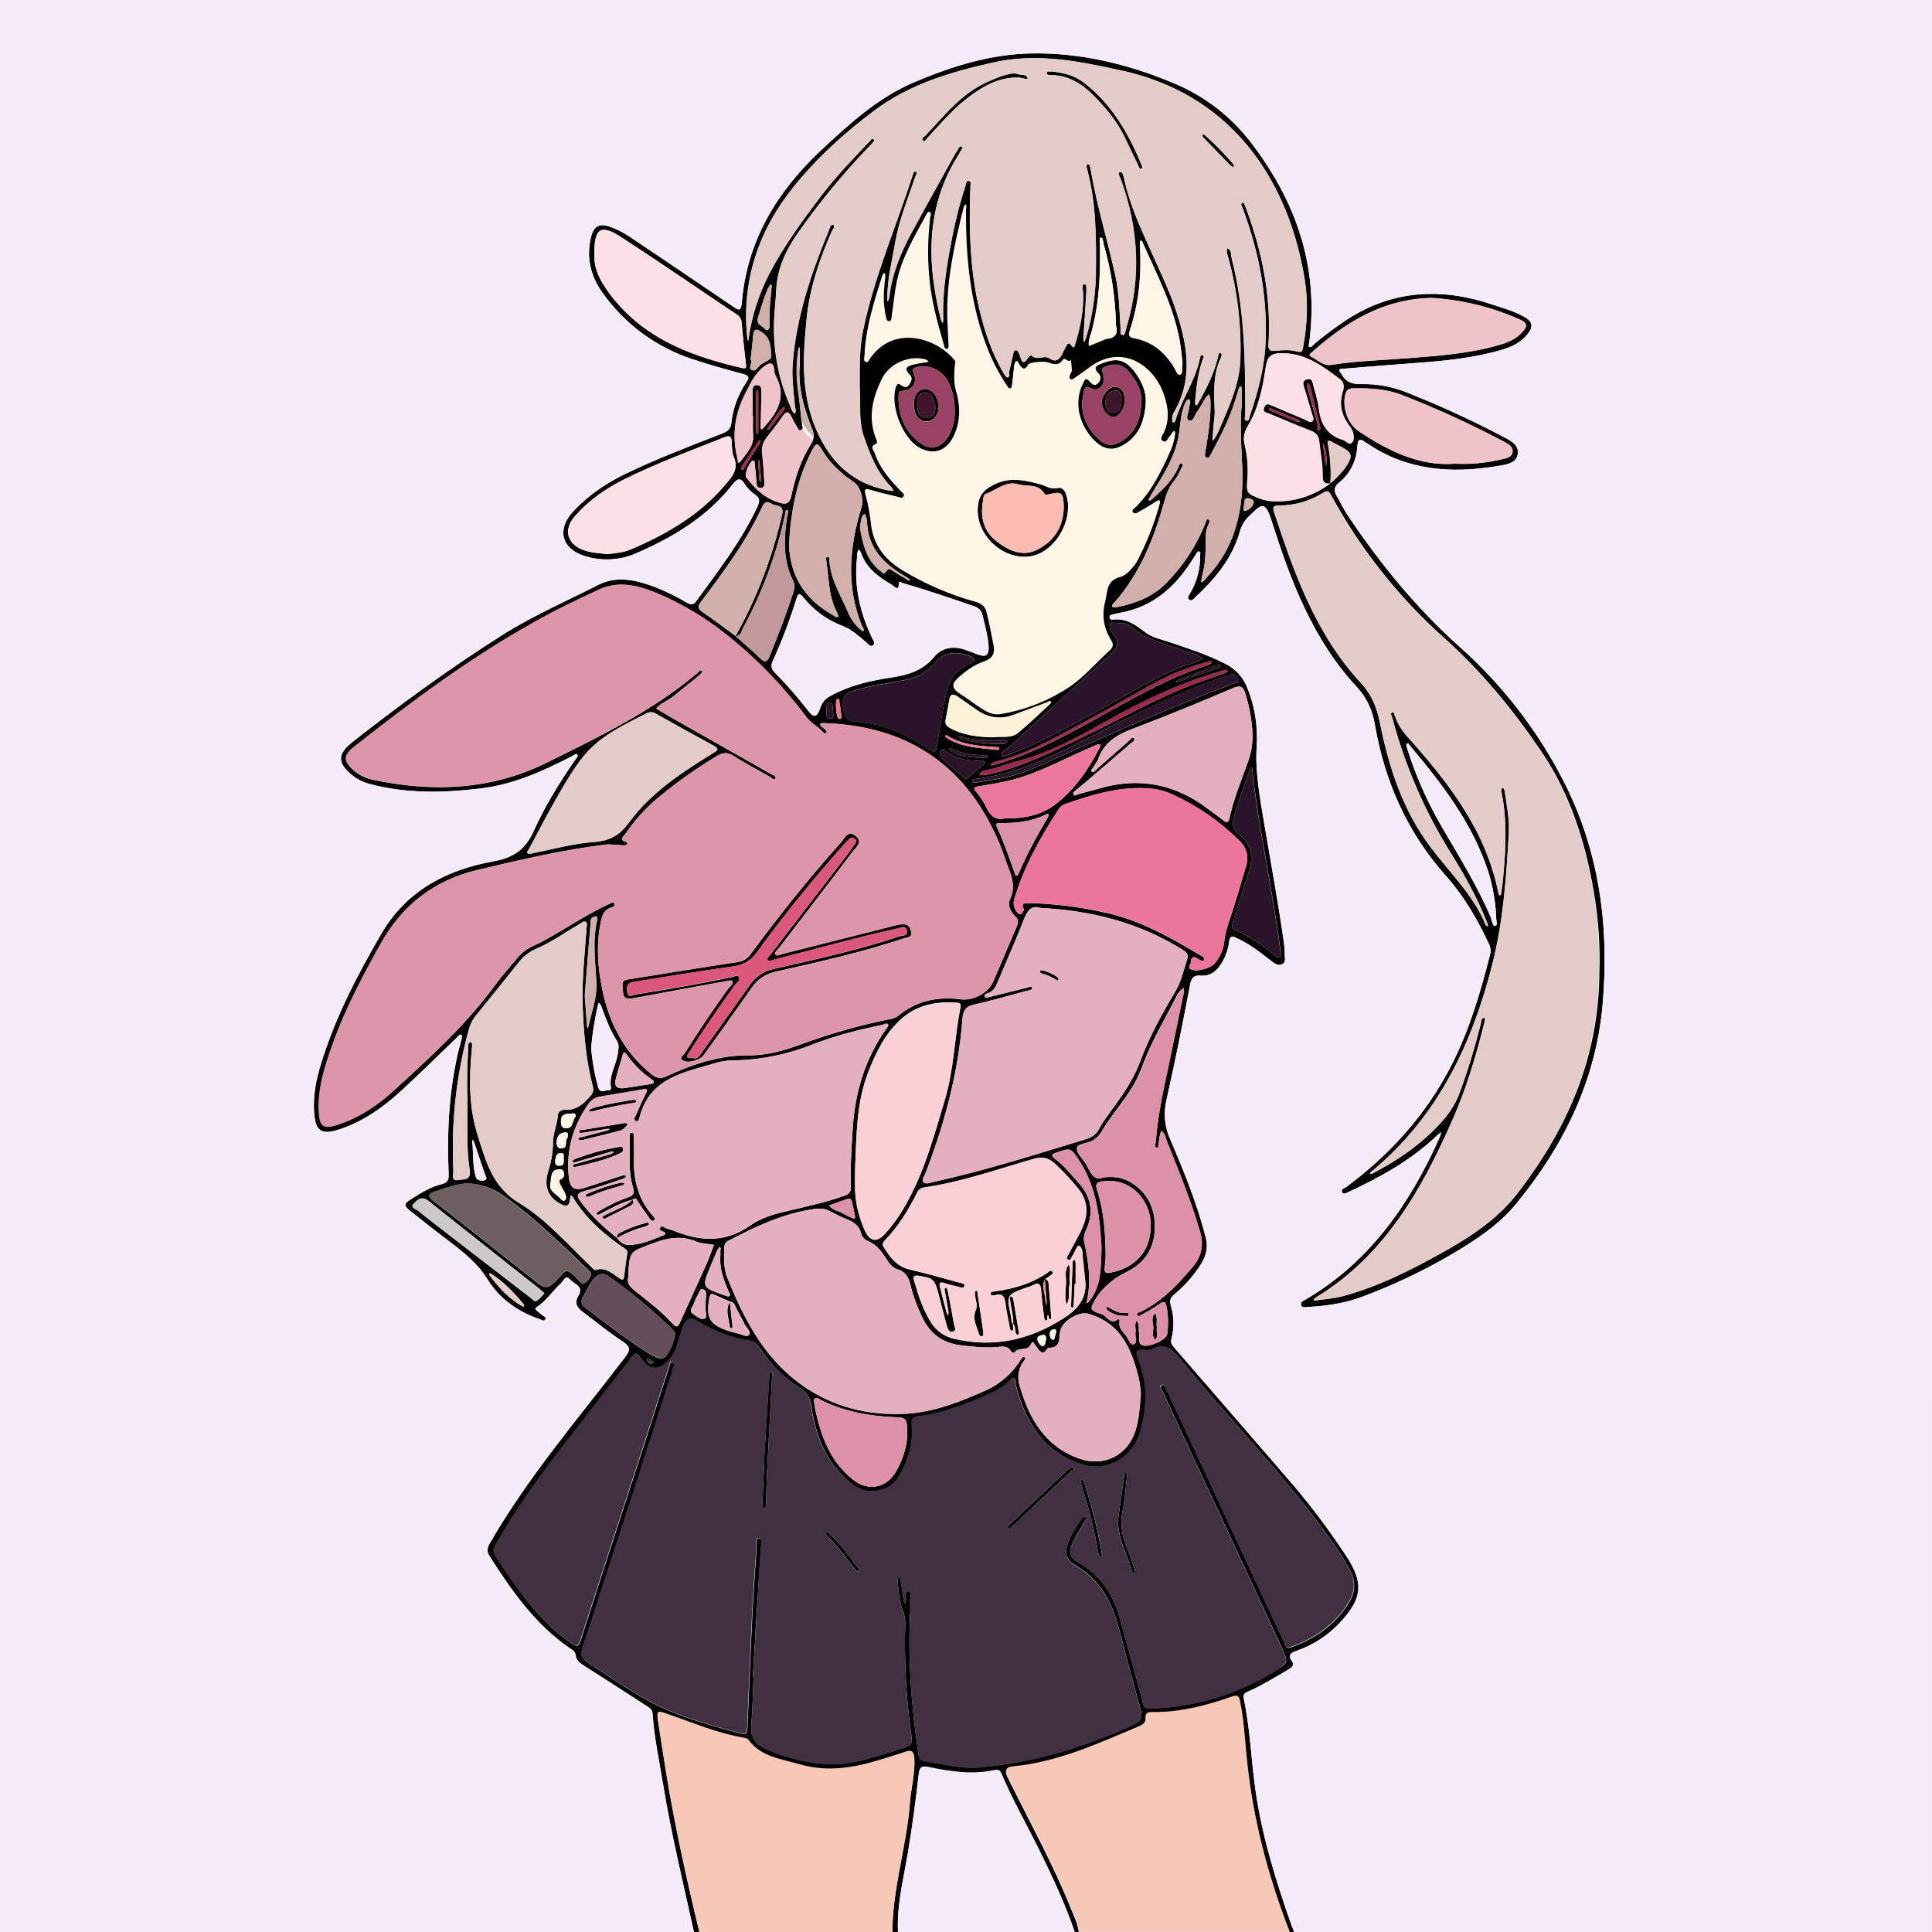 <?xml version="1.0" encoding="utf-8"?>
<!-- Generator: Adobe Illustrator 24.1.0, SVG Export Plug-In . SVG Version: 6.00 Build 0)  -->
<svg version="1.1" baseProfile="tiny" id="图层_1"
	 xmlns="http://www.w3.org/2000/svg" xmlns:xlink="http://www.w3.org/1999/xlink" x="0px" y="0px" viewBox="0 0 1024 1024"
	 xml:space="preserve">
<g id="图层_1_x5F_复制">
	<g>
		<path d="M368,1025c-5.8-26.5-12.3-52.8-16.6-79.6c-2-12.3-4.7-24.5-5.5-37c-0.2-2.6-1.8-3.3-3.5-4.4
			c-10.9-7.1-21.8-14.1-32.8-21.1c-2.1-1.4-4.2-2.8-4.5-5.6c-0.2-2.1-2-3-3.5-4c-18.1-12.5-30.4-30.2-42-48.3
			c-1.7-2.6-1.5-4.5,0.1-7.2c20.3-35.2,46.8-66,71.4-98.2c3-3.9,3.3-5.7-1.1-8.6c-7.4-4.8-14.2-10.5-21.3-15.8
			c-3.1-2.3-4.3-4.8-2.1-8.5c3-5-2.4-6.1-4.4-8.5c-2.5-2.8-3.6,0.8-4.9,2c-4.4,4-7.7,9.3-12.8,12.6c-1.1,0.7-0.8,1.2-0.1,1.8
			c1,0.9,2.1,1.6,3.1,2.5c0.7,0.6,2.2,0.9,1.6,2.1c-0.8,1.5-2.1,0.3-3,0c-11.6-3.9-21.3-10.8-27.7-21.1c-4.9-7.9-11.6-13.5-18.8-19
			c-7.3-5.5-14.5-11.2-21.7-16.9c-4.1-3.3-4.1-4,0.2-6.8c5.1-3.2,10.2-6.4,16.1-7.8c2.7-0.7,3.7-2,3.6-4.9
			c-1-24.2,0.2-48.3,6.8-71.8c0.2-0.8,0.4-2.1,0-2.3c-1.1-0.7-1.6,0.6-2.3,1.2c-10.2,9.8-20.3,19.8-30.7,29.3
			c-9.3,8.4-19.6,15.5-31.7,19.5c-9.4,3.1-12.7,1.1-13.4-8.8c-0.7-9.1,1.1-17.9,3.8-26.5c7.5-24.2,19-46.4,31.7-68.2
			c13.5-23.3,35-34.2,60.1-38.7c10.5-1.9,16.5-6.5,20.8-16c5.9-13.2,13.6-25.5,21.8-37.5c0.6-0.9,2-2,1.3-2.9c-0.8-1-2,0.5-3,0.9
			c-15.3,7.9-30.9,14.9-48.2,17c-19.8,2.4-39.5,2.8-59-2.4c-5-1.3-9.5-4.2-12.8-8.2c-3.2-3.7-2.9-7.2,0.2-10.7
			c1.1-1.2,2.4-2.4,3.7-3.4c25.6-20.1,51.8-39.2,79.3-56.6c16.3-10.3,33.8-17.9,50.9-26.6c10.2-5.2,20.9-2.4,31,1.5
			c5.5,2.3,10.9,4.9,16.1,8c2.2,1.2,3.4,1.1,4.9-1c11.7-16,23.8-31.7,32.3-49.8c1.3-2.9,1.6-4.6-1.3-6.6c-2.1-1.4-3.8-3.2-5.2-5.3
			c-2.5-4.1-4.2-3.1-6.7,0.1c-13.5,17.1-31.5,27.9-51.1,36.4c-8.5,3.7-18,4.2-26.9,1.5c-12-3.5-15.3-13.6-7.1-22.9
			c7.9-8.9,17.8-15.6,28.5-20.8c16.6-8,33.9-14.6,51.1-21.3c2.7-1,4.5-2.2,4.9-5.4c0.8-7.8,3.6-15.3,8-21.8c2.1-3,0.8-3.7-2.2-4.5
			c-8.8-2.4-17.7-4.8-26.3-7.7c-19.3-6.3-36.1-18.7-47.8-35.3c-6-8.4-8.4-17.6-6.4-27.9c1.5-7.7,4.6-9.4,11.9-6.5
			c3.7,1.5,7.2,3.5,10.5,5.8c17.7,11.9,35.4,23.8,53,35.8c3.3,2.3,4.5,2.9,4.9-2.1c2.8-32.6,18.5-58.5,41.9-80.5
			c15-14,30.1-27.9,49.4-36.1c19.9-8.5,40.5-14.9,62.2-15.3c26.1-0.4,51.2,5.6,75.2,15.7c16.3,6.7,30.5,17.6,41.2,31.6
			c23.8,31.1,36,65.7,30.9,105.4c-0.1,1-0.5,2.6-0.2,2.8c1.3,0.6,2-0.8,2.8-1.5c5.6-4.7,11.5-9.1,17.6-13.1
			c24.4-15.7,50.2-16.8,77.1-7.7c5.7,1.9,11.5,3.5,16.7,6.5c4.3,2.4,4.8,5,1.8,8.9c-3.5,4.5-8.3,6.9-13.8,8.5
			c-15,4.4-30.4,5.9-45.8,7c-12.6,0.9-25.2,2-37.8,3c-0.9,0.1-2.3-0.2-2.5,1c-0.1,0.5,0.9,1.3,1.2,2c2.3,4.3,5.9,5.3,10.7,5.2
			c8.5-0.2,17,1.5,24.8,4.8c16.9,6.7,33.4,14.3,49.4,22.7c4,2.1,9.1,4.3,8.5,9.3c-0.6,5.3-6.4,5.9-10.7,6.6
			c-24.4,4.1-47.8,2.5-69-11.9c-4.6-3.1-5-2.9-5.5,2.7c-0.6,7.1-4.1,13.6-9.6,18c-2.5,2.1-2.9,4.1-1.3,6.9c2,3.4,3.7,7.1,5.9,10.4
			c17,25.4,36.2,49,59.1,69.5c22.4,19.9,40.9,43.6,54.7,70.2c19.6,37.5,25,78.1,21.3,119.9c-3.6,39.9-20.4,74.4-45.6,105.1
			c-9.7,11.9-22.6,20.1-35.7,27.8c-14.6,8.4-29.8,15.6-45.5,21.5c-9.4,3.6-19.3,5.1-29.3,5.6c-1.2,0.1-3,0.7-3.6-0.8
			c-0.8-1.9,1.3-2.5,2.4-3.2c34.1-20,55.3-50.8,71-86c0.3-0.9,0.6-1.8,0.8-2.7c-0.7,0.6-1.5,1.2-2.2,1.8
			C747.9,615,731.5,624,714.3,632c-1.1,0.5-2.5,1.2-3-0.2c-0.7-1.7,1.3-2,2.3-2.7c23.4-17.4,42.4-38.5,55.7-64.5
			c9.5-18.6,15.4-38.6,20.5-58.8c0.5-2.1,0.1-4.4-1-6.2c-6-12.9-13.1-24.9-22.7-35.7c-20.2-22.7-32.1-49.6-37.3-79.4
			c-1.3-7.7-4.1-14.4-9.6-20.3c-23.3-25.1-35.1-56.2-45.2-88.1c-3.5-10.9-5.4-9-11.7-2.8c-2.4,2.2-4.2,5.1-5.1,8.3
			c-4,14.3-13.2,25.2-23.8,35.1c-0.8,0.8-1.8,2-3,1.2c-1.5-1.1-0.2-2.4,0.4-3.5c3.6-6.1,5.4-13,5.3-20c0-0.8,0.4-1.9-0.6-2.1
			c-0.9-0.2-1.2,0.9-1.7,1.6c-1.7,2.5-3.2,5.1-5,7.5c-9,12.6-20.6,21.1-36.2,23.6c-1,0.2-1.9,0.4-2.9,0.7c-0.8,0.2-1.7,0.4-1.6,1.5
			c0.1,1.1,1,1.3,1.8,1.2c7-0.9,12,2.8,17.1,6.7c3.9,3,8.8,3.8,13.4,5.4c9.8,3.3,19.6,6.5,28.8,11.2c5.6,2.7,10,7.5,12.1,13.3
			c3.8,9.6,5.4,20,4.8,30.3c-1,14.4,1.9,28.5,4.2,42.6c3.5,20.8,7.4,41.6,10.3,62.5c0.2,1.6,0.4,3.3,0.3,5c-0.1,1.9,1,4.3-1.1,5.5
			c-2.4,1.4-4.5-0.4-6.3-1.8c-5.5-4.3-11-8.6-17.4-11.6c-2.5-1.2-4.2-2.3-4.7,2c-0.5,3.8-1.8,7.5-3.8,10.8
			c-2.6,4.3-5.9,7.2-11.3,6.8c-3.7-0.3-4.9,1.3-5.6,5.1c-3.8,20.3-7.9,40.5-12.4,60.6c-1.7,6.9-1.1,14.2,1.8,20.7
			c7.3,17.1,14.4,34.4,19,52.5c1.3,5.1,0.2,9.5-2.4,13.8c-3.8,6.1-8.6,11.5-14.1,16.1c-2.1,1.7-2.9,3.2-2.1,5.9
			c1.8,5.8,1.9,11.9,0.4,17.8c-0.6,2.2,0.3,3.3,1.6,4.8c21.1,24.3,42.1,48.6,63.1,72.9c10,11.8,19.3,24.3,27.8,37.2
			c9.8,14.7,8.6,23.1-3.6,35.9c-6.3,6.7-14.2,11.7-22.9,14.7c-2.7,0.9-4.5,2.1-2.2,5.3c1.7,2.4-0.3,3.5-2.1,4.6
			c-6.7,4-13.4,8.1-20.5,11.3c-1.7,0.7-3.5,1.3-2.9,3.9c3.4,16,3.9,32.3,6.2,48.5c3.5,24.7,10.9,48.3,19.1,71.7
			c0.6,1.7,1.7,3.3,1.4,5.2h-2c-11.8-30.2-20-61.2-23.2-93.5c-1-9.9-1.5-19.9-3.5-29.7c-0.5-2.5-1.1-3.7-4.1-2.7
			c-13.7,4.8-27.7,8.5-42.4,8.3c-1.6,0-3.7,0.1-3.5,2.5c0.3,3.2-1.8,4.3-4.2,5.3c-21.5,9-42.7,18.8-66.3,21
			c-3.4,0.3-4.4,1.8-2.8,4.9c0.8,1.5,1.4,3,2.2,4.5c10.7,21.4,22.2,42.4,31.2,64.7c1.9,4.7,4.3,9.4,4.6,14.6h-2
			c-5.3-15.7-12.3-30.5-19.5-45.3c-6.5-13.3-14-26.1-19.7-39.8c-0.9-2.2-2.5-2-4.1-1.7c-11.7,2.5-23.2,0.6-34.6-1.7
			c-3.1-0.6-4.7-0.4-5.1,3.5c-1.6,13.9-3.4,27.8-5.7,41.5c-2.4,14.4-6.2,28.7-5.2,43.5h-3c-0.3-23.8,7.6-46.6,9.3-70.1
			c0.6-7.8,2.8-15.4,2.3-23.3c-0.2-3.1-1.4-4.4-4.7-3.2c-3.9,1.4-7.9,2.5-11.9,3.8c-14.5,4.6-29.1,7.3-44.1,2.9
			c-9.8-2.9-20.5-3.8-27.3-13.1c-0.6-0.6-1.4-0.9-2.2-1c-14.3-2.3-27.4-8.1-40.9-12.7c-5.2-1.8-5.5-1.6-4.7,3.7
			c1.4,9.4,2.9,18.7,4.4,28.1c4.7,28.6,11,56.8,17.8,84.9h-3L368,1025L368,1025z M386.9,689.9L386.9,689.9c-2.6-1.2-5.3-2.4-8-3.6
			c-1.6-0.7-2.5-0.8-2.9,1.5c-1.9,10.8,0.1,14.4,10.6,17.7c1.6,0.5,3.2,0.9,4.8,1.3c1.9,0.4,4.6,2.1,5.6,0.7
			c1.3-1.7-1.3-3.6-2.2-5.4c-1.4-3-3.1-5.9-4.6-8.8C389.4,691.8,389.1,690,386.9,689.9z M389.9,337.1c4.3,3.9,8.8,7.7,12.9,11.7
			c2.5,2.4,3.7,2.4,5.1-1c4.6-11.1,8.8-22.2,12.5-33.6c0.7-2.1,1.1-4.2,0-6.3c-5.6-11.2-4.9-22.9-3.1-34.7c0.2-1,1.1-2.7-0.1-2.9
			c-1.1-0.2-0.9,1.8-1.2,2.9c-4.6,21-12.1,41.2-22.4,60.1C392.8,334.9,392.5,337.3,389.9,337.1c11.2-20.1,19.5-41.8,24.6-64.4
			c1.2-5.6-3.3-4.2-5.4-5.6c-2.1-1.5-3.8-1.4-5.1,1.4c-8.3,18.3-20.3,34.3-32.3,50.2c-1.9,2.5-2.1,3.9,0.8,5.8
			C378.4,328.5,384.1,332.9,389.9,337.1z M705.1,256.2c-2.9,0.5-4.2-0.6-4.2-3.8c0.1-6.2-1.1-12.2-1.8-18.4c-0.4-3.4-2-4.8-4.9-5.9
			c-7.3-2.8-14.5-5.9-21.7-8.9c-1.4-0.6-3.6-0.6-2.6-3.2c1-2.7,2.9-1.6,4.5-0.9c5.8,2.4,11.6,5,17.5,7.4c1.1,0.5,2.4,1.9,3.6,0.8
			c1-1,0.2-2.5-0.2-3.8c-1.4-4.9-2.9-9.9-4.4-14.8c-0.6-1.9-0.3-3.2,1.9-3.7c2.1-0.5,2.7,0.8,3,2.3c1.1,4.5,2.7,9,3.2,13.6
			c1,8.2,4.7,13.9,12.8,16.3c1.6,0.5,3.2,3,4.7,1.3c1.2-1.3,1-3.8,0.3-5.8c-0.5-1.2-1.2-2.4-2-3.4c-4-5.4-5.3-11.3-3.2-17.9
			c0.8-2.4,0.6-4.9-1.5-6.4c-9.3-7.1-18.7-14-31.2-13.8c-4.8,0.1-7.2,1.6-8,7c-1.6,10.8-3.7,21.7-9.4,31.3
			c-2.1,3.5-2.8,6.5-1.8,10.3c1.4,6,1.9,12.2,1.4,18.3c-0.6,7.1-0.3,7.5,6.4,10.1c2.5,0.9,5.1,1.5,7.8,1.5
			C686,266.1,696.5,262.7,705.1,256.2c3-2.4,5.6-5.2,7.9-8.3c4.3-6.2,3.9-7.9-2.6-11.3c-1.5-0.8-3-1.5-4.4-2.3
			c-1.9-1.1-2.7-0.9-2.1,1.6C705.1,242.5,705.5,249.3,705.1,256.2z M327.1,656.2L327.1,656.2c1.4,2.1,3.6,3.7,6.1,3.7
			c6.6-0.1,12.5-2.8,18.6-5.2c0.8-0.3,1.4-0.9,0.1-1.7c-0.9-0.5-2.9-0.7-2.1-2.2c0.9-1.7,2.4,0,3.5,0.3c2.1,0.6,4.1,1.3,6.1,2.1
			c13.2,5,25.9,5,38-3.5c5.9-4.2,12.9-6.2,19.9-7.8c10-2.4,20.1-4.5,29.9-8c2.4-0.9,3.9-1.7,3.8-4.8c-0.4-10,0.3-20,0.9-30
			c1.1-19.4,6.3-37.3,17.5-53.3c0.6-0.8,1.6-2,1.4-2.5c-0.7-1.4-2.1-0.3-3-0.1c-12.6,2.6-25,5.7-37,10.4
			c-13.3,5.3-27.5,8.2-41.8,8.5c-3,0-6,0.3-8.9,1.1c-16.8,5.2-35.7,7.6-41.1,29c-0.2,0.9-0.7,2.8-2.2,1.9c-1.4-0.7-0.1-2.2,0.3-3.1
			c1.6-3.8,3.3-7.6,5.2-11.3c0.9-1.8,1.1-2.8-1.4-2.3c-7.7,1.3-15.4,2.6-23.1,3.9c-2.3,0.4-4.4,1.7-5.8,3.7
			c-8.3,11.7-12.1,24.7-10.5,39.1c0.7,6,3.2,7.2,9,5.3c6.3-2.1,12.6-4.1,19-6.2c0.8-0.3,2-0.6,2.2,0.2c0.3,0.8-0.9,1.2-1.6,1.5
			c-6.8,2.2-13.5,4.7-20.4,6.5c-4.2,1.1-3.9,2.8-1.8,5.6C313.2,644.4,319.9,650.5,327.1,656.2z M399,889h0.4
			c-0.4,8.5-0.5,17-1.2,25.5c-0.6,6.5,2.5,10.2,7.8,12.5c9.9,4.4,20.5,7.1,31.3,7.9c13.8,1,26.5-3.9,39.4-7.8
			c6.9-2.1,7.1-2.1,6.1-9.1c-2.6-19.2-3.6-38.5-3-57.8c0-2.1-0.4-4.2-1.2-6.1c-2-5.3-2.5-11-2.8-16.7c0-0.4,0.2-1.2,0.5-1.3
			c0.9-0.2,1,0.6,1.1,1.2c0.5,3.6,1,7.2,1.6,10.9c0.2,0.6,0.4,1.2,0.7,1.8c0.1-0.5,0.3-1,0.4-1.6c0.4-1.8-0.9-5,1.3-5
			c2,0,0.9,3.3,1,5.1c0.1,2.2,0.1,4.3,0,6.5c-1.2,24.5,0.6,48.9,4.2,73.2c0.3,2.1,0.2,4.6,3,5.1c9.8,1.6,19.6,4.3,29.7,3.4
			c28.5-2.5,55.4-10.7,81.3-22.5c4.3-2,5.1-4.1,3.9-8.4c-4-14.2-7.7-28.6-11.5-42.9c-3.7-14-10.1-26-23.3-33.4
			c-3.4-1.9-5.4-5.1-4.3-9.3c1.4-5.6,4.5-10.4,7.7-15c0.5-0.7,1.2-1.6,2-1c1.1,0.8,0.1,1.8-0.4,2.6c-2,3.5-4.2,6.8-5.9,10.4
			c-2.6,5.6-1.9,8.2,3.3,11.3c11.1,6.5,17.8,16.4,21.2,28.5c4.2,14.7,8.1,29.5,12.2,44.2c0.5,1.9,0.2,4.4,4,4.3
			c23.5-0.6,45.2-7.3,65.3-19.2c8.3-4.9,8.3-4.9,4.3-13.7c-15.9-34.2-31.8-68.5-47.8-102.7c-5-10.9-10.1-21.7-15.1-32.6
			c-0.4-0.9-1.8-2.3-0.5-3c1.8-0.9,1.8,1.3,2.5,2.2c0.3,0.4,0.5,0.9,0.7,1.3c8.5,18.3,17,36.5,25.5,54.8
			c12.1,25.9,24.1,51.9,36.2,77.8c0.7,1.4,0.7,3.8,3.7,2.7c13-4.6,23.7-12.1,30.9-24c3-4.7,3.4-10.7,0.9-15.7
			c-2.5-5.1-5.5-9.9-8.8-14.5c-24.8-35.5-55.4-66.1-82.6-99.5c-3.8-4.7-7.7-7.6-13.9-4.3c-1.4,0.5-2.9,0.7-4.4,0.4
			c-4.3-0.3-4.6,1.3-3.1,4.9c5.3,12.7,4.8,25.7,1.1,38.7c-3.9,13.7-17.8,21.3-30.9,17.1c-20.9-6.8-30.3-23.1-35.3-43
			c-0.2-0.9,0-2.4-0.6-2.7c-1-0.6-1.7,0.8-2.3,1.4c-4.2,4-9.2,6.5-14.5,8.6c-10.9,4.5-21.9,8.8-33.8,10.2c-2.8,0.3-4,1.3-3.7,4.8
			c0.9,9.5-1.8,18.4-6.6,26.7c-3.2,5.6-8.1,8-14.4,8.2c-5.7,0.2-9.8-2.8-13.7-6.3c-11.3-10.3-16.2-23.8-18.5-38.3
			c-0.7-4.7-2.2-7.9-6.3-10.4c-8.5-5.3-15.7-12.5-21.1-21c-1.4-2.1-3-3.5-5.5-3.8c-9.9-1.4-18.9-5.2-27.4-10.2
			c-4.1-2.4-5.7-1.6-7.6,2.6c-2.3,5-2.6,10.7-5.6,15.4c-5.3,8.3-12.6,9-17.4,1c-2-3.3-2.9-1.8-4.4,0.1c-6.9,9-13.9,17.9-20.8,26.9
			c-17.9,23.2-36.3,46-50.8,71.7c-1.2,2.1-2.4,3.7-0.7,6.3c11.3,17.2,22.7,34.2,39.9,46.3c3.1,2.2,4.2,2.5,5.5-1.5
			c11.6-36.2,23.5-72.4,35.2-108.6c3.8-11.7,7.4-23.4,11.3-35.1c0.4-1.3,0.6-3.9,2.1-3.4c2.1,0.7,0,2.7,0,4.2c0,0.2,0,0.3-0.1,0.5
			c-7.1,22.1-14.2,44.3-21.4,66.4c-8.4,25.9-16.9,51.8-25.4,77.8c-2.3,7-2.1,7.5,3.8,11.4c8.5,5.6,16.9,11.3,25.6,16.5
			c16.6,10,35,14.9,53.5,19.9c3,0.8,3.6-0.4,3.7-3.2c1.4-31.3,2.3-62.6,4.8-93.8c0.2-2.3-0.7-6.8,1.2-6.5c2.6,0.4,1.1,4.4,1,6.8
			C401.7,844.1,400.3,866.5,399,889z M322.1,447.5c-22.5,2.7-45.8,8-69.1,13.6c-23.1,5.5-40,18.8-51.4,39.5
			c-9.4,16.9-18.4,33.9-25,52.2c-4.2,11.8-8.2,23.6-7.5,36.4c0.4,7.9,2.5,9.3,10,6.9c11.5-3.8,21.3-10.4,30-18.4
			c19-17.4,38.2-34.8,53.5-55.8c3.7-5.1,8-9.8,12.1-14.7c2.1-2.4,4.6-4.3,7.5-5.6c4.1-1.9,8-4,11.9-6.3c9.5-5.5,18.7-11.6,28.7-16.1
			c0.8-0.4,2-1.4,2.7-0.4c1,1.6-0.8,2-1.7,2.3c-3.8,1.2-4.6,4.1-5.4,7.6c-2.5,12.2-1.6,24.3,0.9,36.2c3.7,17.7,11.7,33.2,26.3,44.7
			c2.5,1.9,4.5,2.3,7.6,0.9c13.7-6.3,27.8-11.2,43.2-11.1c9.6,0.1,18.8-2.4,27.7-5.7c15.4-5.7,31.3-10.2,47.4-13.5
			c1.7-0.2,3.2-0.8,4.6-1.8c9.7-8.1,21-10.3,33.3-8.7c6.5,0.8,14.4-3.4,17-9.4c4.3-9.7,8.3-19.6,12.6-29.4c0.9-2.1,0.8-3.5-0.9-5.2
			c-2.6-2.5-4.3-5.9-2.6-9.5c2.4-5.4,1.3-10.3-0.7-15.4c-1.8-4.6-3.3-9.4-5.2-14c-17-40.2-47.3-61.4-90.9-63.4
			c-1.3-0.1-3.5-0.3-3.8,0.2c-0.7,1.5,1.4,1.8,2.1,2.8c0.4,0.6,1.6,1.2,1,2c-0.8,1-1.5-0.1-2-0.6c-2.7-2.7-6.1-4.5-8.5-7.6
			c-11.2-15-24.1-28.6-38.4-40.5c-12.6-10.7-26.7-19.4-42-25.7c-9.6-3.9-19.7-6.1-29.6-1.5c-12.1,5.6-24.1,11.4-35.7,18
			c-33.6,18.9-64.5,42-94.7,65.8c-0.6,0.5-1.3,1.1-1.8,1.7c-2.5,2.5-2.7,5-0.2,7.9c3,3.6,7.1,6.1,11.7,7.2c32,7,63.4,5.8,93.1-8.9
			c27.8-13.8,56-27.3,80-47.7c0.7-0.6,1.3-1.8,2.4-0.7c-0.3,0.7-0.7,1.4-1.3,1.9c-4.8,3.9-9.6,7.7-14.4,11.6
			c-2.8,2.3-6.5,3.3-8.8,6.3c3.1,1.8,6.3,3.7,9.4,5.5c17.2,9.8,34.5,19.5,51.7,29.3c0.9,0.5,2.8,1,2.1,2.2c-0.7,1.3-2-0.2-2.9-0.8
			c-6.5-3.7-13.1-7.2-19.5-11.2c-3.2-2-5.5-1.7-8.6,0.1c-10.4,6.3-20.4,13.3-29.8,21c-7.2,5.8-13.4,12.5-18.6,20.1
			c-0.9,1.3-4,3.5,0.5,4.5c0.2,0.1,0.5,1,0.4,1.1c-0.5,0.4-1,0.7-1.7,0.7C328.5,447.9,326,447.7,322.1,447.5L322.1,447.5z
			 M455.6,205.7c0-10.9-0.2-20.6,1.7-30.1c5.8-28.5,17.5-55.1,26.3-82.6c0.3-0.9,0.7-2.5,1.6-2.1c1.4,0.7,0.1,2.1-0.2,3
			c-3.9,11.5-8.5,22.7-10.6,34.8c-1.6,9.7-4.2,19.2-4.1,29.1c0,0.7,0.1,1.3,0.1,2c0.4-0.6,0.7-1.3,0.9-2.1
			c1.3-12.3,5.9-23.5,11.7-34.2c7.5-13.9,15.3-27.7,22.9-41.5c0.3-0.6,0.6-1.2,1.1-1.7c0.9-1,1.3-3.5,2.8-2.6
			c1.1,0.6-0.8,2.1-1.2,3.3c-0.1,0.3-0.3,0.6-0.5,0.9c-17.6,27.7-17,57.3-9.4,87.6c0.2,0.6,0.5,1.1,0.9,1.7c0.2-0.6,0.2-1.2,0.3-1.8
			c-0.6-15.3,2.1-30.2,5-45.1c1.8-8.8,4-17.5,6.8-26c0.3-1,0.3-2.8,1.8-2.4c1.5,0.3,0.7,1.9,0.8,3c0.1,0.8,0,1.7-0.1,2.5
			c-0.6,21.2-0.1,42.3,5,63.1c2.7,11.3,6.4,22.4,12.3,32.6c0.6,1.1,1.8,3,2.4,2.9c1.7-0.3,0.7-2.2,1-3.4c0.7-2.9,1.3-5.8,2-8.7
			c0.2-1,0.3-2.3,1.5-2.3c1.1-0.1,1.3,1.2,1.8,2.1c1.1,2.1,1.3,7.3,4.9,1.5c0.4-0.5,1-0.8,1.6-0.9c2.8,3.2,6.6-0.5,9.7,1.7
			c2.8,2,5,0.7,6.4-2.2c0.8-1.6,1.6-3.3,2.5-4.9c0.6-1,1.3-1.4,2.2-0.2c1.6,1.9,1.7,1.8,2.4-0.6c2.7-8.8,4.5-17.7,4.1-27
			c-0.1-1.6-0.9-4.4,0.8-4.5c1.3-0.1,1,3.1,0.9,4.9c-0.4,7.8-1,15.6-1.5,23.4c0,0.8,0.1,1.6,0.2,2.4c0.5-0.6,0.8-1.3,1.1-2.1
			c3.3-10.9,5-22.1,5.3-33.4c0.2-18.6,0.3-37.3-4.5-55.6c-0.3-1.1-0.9-2.9,0.1-3.2c1.2-0.3,1.4,1.5,1.6,2.6
			c3.3,19.2,9,37.8,13.2,56.8c2,9.2,2.1,18.5,2.7,27.8c0.1,1.2-0.6,3.2,1.1,3.3c1.4,0.1,1.3-2,1.8-3.1c0.1-0.3,0.2-0.6,0.2-1
			c7.9-26.1,6.4-51.9-2.6-77.4c-0.6-1.6-2.3-4.6-1-4.8c2-0.4,2.2,2.9,2.6,4.5c3.7,16.4,11.4,31.2,18.1,46.4
			c3.2,7.1,6.4,14.3,8.9,21.7c6.2,18.3,9.8,36.7-0.9,54.9c-0.5,0.9-0.7,1.8-0.8,2.8c-0.1,0.8-0.1,1.6,0.2,2.3c1.3,0.2,1.5-1,1.7-1.9
			c3.5-10.9,10.3-20.5,12.7-31.8c0.2-0.8,0.2-2.1,1.2-1.9c1.6,0.3,0.6,1.6,0.3,2.4c-2.5,7.1-3.3,14.6-4,22c-0.1,0.7,0.1,2.1,0.3,2.1
			c1,0.2,1.2-0.9,1.6-1.6c4.3-7.5,8.1-15.3,10.2-23.8c0.2-0.8,0.1-2.5,1.3-2.2c1.1,0.3,0.6,1.9,0.2,2.6c-4.4,9.3-3.5,19.1-3.2,28.9
			c-0.1,1.8-0.2,3.7-0.5,5.5c-0.3,3.2-0.5,6.4-0.7,9.6c2.3-2.5,3.4-5.7,4.7-8.7c4.9-11.3,9.9-22.8,10.1-35.3
			c0.5-17.7-1.6-35.3-6.2-52.4c-0.5-1.8-1.5-3.7-0.8-5.8c2.6,1,1.9,3.6,2.4,5.5c7,27.2,7.2,55,7.2,82.8c0,1.1-0.9,2.7,0.5,3.1
			c1.5,0.4,1.6-1.5,1.9-2.5c4.4-13.1,8-26.4,8.4-40.4c0.8-24-3.8-47-12.1-69.4c-0.4-1-1.5-2.6-0.3-3.1c1.1-0.4,1.4,1.4,1.8,2.5
			c0.1,0.3,0.3,0.6,0.4,0.9c8.5,23.1,13.2,46.7,11.7,71.4c-0.2,2.9,0.6,3.9,3.5,3.6c4-0.4,8-0.7,11.9,0.4c2.6,0.8,2.7-1,3-2.7
			c2.1-11.7,2.7-23.6,0.8-35.3C684,101.2,657.3,51.4,595,37.5c-22.7-5-45.3-9.7-68.6-4.4c-22.4,5-44.2,11.4-62.9,25.4
			c-15.8,11.8-30.4,25-42.8,40.4C402,122.1,393,148.7,396,178.8c0.1,0.7,0.3,1.4,0.5,2c0.1-0.6,0.2-1.3,0.3-1.9
			c1.7-11.7,5.4-23,10.8-33.6c7.7-14.8,17.6-28.3,27.6-41.5c7.8-10.2,16.7-19.5,25.6-28.8c0.6-0.6,1.2-2.1,2.3-1
			c0.6,0.6-0.4,1.4-0.9,2c-0.7,0.8-1.4,1.5-2.1,2.2c-13.5,14.1-25.9,29.2-37.1,45.1c-6.5,9.3-11,18.8-11.6,30.2
			c-0.2,4.5-0.7,9-1,13.5c-1.1,16.5,1.7,33,8.4,48.2c0.6,1.5,1,3.2,2.5,4.1c0.8-1.6,0-3.1-0.1-4.7c-0.6-7.3-1.7-14.6-1.1-21.9
			c1.9-24.9,9.9-48.1,19.3-70.9c0.4-1.1,0.9-3.2,2.2-2.6c1.3,0.7-0.3,2.4-0.8,3.5c-6.5,14.8-11.7,30-13.3,46.3
			c-2,19.8-3.1,39.4,5,58.5c7.5,17.6,19.6,29,38.7,32.5c0.8,0.1,1.6,0.2,2.4,0.2c-0.3-0.7-0.7-1.4-1.2-2
			c-7.5-7.5-11.2-17.1-14.6-26.9C454.8,222.4,456.3,213.4,455.6,205.7z M847.7,515.7c0.5-14.5-0.5-29-3-43.3
			c-4.5-26.5-12.6-51.8-27.8-74.2c-15-22.1-31.8-42.6-51.9-60.5c-24-21.5-44.1-47-59.5-75.3c-1.1-2.1-2-2.6-4.1-1.3
			c-7.1,4.5-15.3,6.9-23.7,6.8c-3.1,0-3.1,1.3-2.4,3.6c10.7,32.5,22.1,64.7,46,90.5c5.6,6,8.4,12.8,10,20.7
			c4.8,24,12.2,46.9,27.3,66.8c10,13.2,22.3,24.9,28.8,40.6c0.2,0.4,0.7,0.7,1,1c0.5-0.9,0-1.6-0.3-2.3c-5.2-13.1-12-25.3-19.4-37.1
			c-13.8-22.2-24.2-46.4-30.9-71.7c-0.2-0.8-1.3-2,0.2-2.4c0.9-0.3,1,1.1,1.3,1.8c1.3,3.7,3.3,7.2,5.9,10.2
			c21.9,24.4,42.1,49.9,48.9,83.3c0.1,0.6,0.4,1.6,0.7,1.6c0.9,0.1,0.8-0.8,0.9-1.5c0.4-2.6,0.8-5.3,1-7.9c1.4-15,2.2-29.9-0.8-44.8
			c-0.2-0.9-0.5-2.4,0.4-2.6c1-0.1,1.2,1.4,1.3,2.4c1.1,7.1,2.5,14.2,2.1,21.3c-1.3,23.4-2.9,46.7-8.7,69.6
			c-10.8,42.6-29,80.7-63.5,109.5c-0.5,0.4-1.7,0.7-1,1.8c0.6-0.1,1.2-0.4,1.7-0.7c10.5-5.6,20.4-12,29.1-20.1
			c6.6-6.1,12.6-12.7,16-21.4c4.6-12.3,8.4-24.9,11.6-37.6c0.3-1.1,0.1-3.2,1.7-3c0.9,0.1,0.3,2.1,0,3.2c-4.4,17.4-9.5,34.6-16.8,51
			c-16.4,37.1-36.1,71.9-72.2,93.9c-0.5,0.3-1.4,1.1-1.3,1.3c0.5,0.9,1.4,0.3,2.2,0.2c4.3-0.6,8.6-0.9,12.8-2
			c19.6-5.2,37.5-14.4,55.1-24.3c14.6-8.2,28.4-17.7,38.6-31.2C830.9,597.8,847.4,560.4,847.7,515.7z M502.1,169.1
			c0.2,4.3,0.4,8.7,0.6,13c0,1.1,0.5,2.7-1.1,2.8c-1.1,0.1-1.4-1.3-1.6-2.2c-2.8-9.9-5.7-19.8-7.1-30.1c-1.7-12.6-1.7-25.3-0.1-37.9
			c0.1-0.8,0.8-2-0.5-2.5c-0.2-0.1-1,0.8-1.2,1.3c-6.4,11.9-13.5,23.4-16,36.9c-1.1,5.7-1.6,11.5-2.5,17.3c-0.1,0.9,0,2.3-1.2,2.5
			c-1.5,0.2-1.9-1.3-2.1-2.3c-0.5-2.1-0.8-4.3-1-6.4c-0.5-5,0.1-10,0.6-15c0-0.6,0-1.3-0.2-1.9c-0.5,0.4-0.8,1-1.1,1.5
			c-4.3,13.8-8.8,27.6-9.4,42.3c0,1.1-0.7,2.7,0.4,3.2c1.3,0.6,1.8-1.2,2.4-2c12.4-17.6,34.3-10.8,44.1,0.3c0.7,0.7,1.5,1.4,1.2,2.6
			c-0.7,3-0.7,10.8,0,13.1c2.7,8.9,3.2,17.7-1.2,26.2c-3.8,7.4-10.7,9.5-18,5.4c-9-5.1-15.7-22.4-12.6-32.1c0.5-1.5,1.1-2.5,2.7-1.3
			c1.5,1.2,3,1.8,4.3,0c1.2-1.7,2.2-3.7,0.4-5.4c-3.6-3.6-1.1-4.6,2.1-5.4c1.8-0.4,3.6-0.7,5.4-1c0.8-0.1,1.6-0.3,2.4-0.4
			c-0.5-1.1-1.5-1.2-2.5-1.4c-8.3-1.7-18.2,2.9-21.9,10.6c-4.8,9.8-7.4,20-3.4,30.9c0.4,1.1,1.5,3.1,0.2,3.6
			c-3.4,1.3-1.2,3.2-0.7,4.6c2.7,8.1,8.2,14.4,14,20.4c0.7,0.8,2.2,1.5,1.4,2.8c-0.8,1.4-2.2,0.4-3.2,0.2c-4.8-1.1-9.7-2.3-14.5-3.7
			c-2.7-0.8-3.2-0.3-2.5,2.5c1.4,5,2.3,10,2.9,15.2c1.1,11.5,7.4,19.3,16.9,25c12,7.2,24.9,12.8,38.4,16.5c3.6,1,5.3,2.7,6.1,6.1
			c1.4,5.7,2.5,11.4,3.6,17.1c0.9,4.8-0.8,7-5.1,8.6c-5.1,1.7-9.5,4.9-13.5,8.5c-4,3.5-3.5,5.9,0.9,8.6c3.5,2.2,6.8,4.8,10.3,7.1
			c3.2,2.1,6.7,4.2,10.7,3.5c12.8-2.1,25.1-6.9,36-14c8.1-5.3,14.6-13.1,21.9-19.7c2.1-1.9,2.2-3.4,0.6-5.9c-3.7-5.9-4.8-13-3-19.7
			c1.4-5.1,0.3-11.9,8.8-13.6c2.9-0.6,6.8-4.9,8.7-8.5c4.9-9.5,8.8-19.4,11.6-29.7c0.1-0.6,0-1.3-0.1-1.9c-0.6,0.2-1.2,0.4-1.7,0.7
			c-2.8,1.7-5.6,3.6-8.5,5.1c-1.2,0.6-2.8,2.2-4,0.6c-0.8-1.2,1-2.2,1.9-3.1c8.6-8.7,13.7-19.6,18.6-30.6c0.9-2.3,1.5-4.8,1.9-7.2
			c0.1-0.6,0.1-1.8-0.1-1.9c-1-0.4-1.2,0.7-1.7,1.3c-0.3,0.4-0.6,0.8-0.9,1.2c-1.1,1.1-1.6,3.7-3.6,2.7c-2.1-1-0.5-3,0.2-4.3
			c3.4-7,2.5-14,0-20.9c-5.4-15.2-22.4-27-39.8-13.5c-2.2,1.7-4.6,3.3-6.9,4.9c-0.8,0.5-1.6,1.5-2.6,0.9c-1.1-0.7-0.4-1.8-0.1-2.7
			c0.2-0.6,0.8-1.2,0.8-1.8c-0.1-1.9-0.3-3.9-0.5-5.8c-1.3,2.4-2.9-1.9-4.4,0.3c-2,3-4.8,2.2-7.6,1.2c-2.3-0.8-9.9-0.1-10.5,1
			c-1.8,3.3-3.3,2.6-4.9-0.1c-0.4-0.7-0.7-1.9-1.6-1.6c-0.5,0.1-0.8,1.4-0.9,2.2c-0.4,3.3-0.7,6.6-1.1,9.9c-0.1,0.8-0.3,2-0.8,2.2
			c-1.2,0.5-1.7-0.7-2.2-1.5c-3.8-5.7-7-11.7-9.6-18c-9.8-24.2-12.2-49.6-12-75.4c0-0.8,0.6-1.8-0.4-2.5c-0.4,0.7-0.7,1.5-0.9,2.3
			C505.8,129.8,501.5,149.1,502.1,169.1z M604.7,738.8c-0.2-2.4-0.5-4.9-0.9-7.3c-3.7-15.8-9.3-30.1-27-35.2
			c-4.8-1.4-13.2,3.6-14.7,8.5c-1.1,3.7,0.8,10-6.6,9.5c-3.3,5.4-4.8,0.9-6.7-1.2c-0.7-0.8-1.3-3.2-2.5-0.5c-1.7,4-6.9,0.9-8.7,4.5
			c0,0-1.4-0.3-1.7-0.8c-1.9-3.5-5.1-2.5-8-2.3c-6.4,0.5-12.7-0.3-18.9-1c-9.5-1.2-16.2-6.2-20.3-15c-2.5-5.2-4.6-10.7-6-16.4
			c-1-4.1-2.3-7.4-6.9-8.8c-2.4-0.7-4.2-2.7-5.6-4.9c-2.7-4.2-5.4-8.3-10.4-10.2c-1.7-0.8-3-2.3-3.4-4.1c-1.1-3.9-3.8-5.9-7.4-7.3
			c-3.2-1.3-6.4-2.9-9.5-4.5c-2.8-1.4-5.5-1.4-8.6-0.9c-16.1,2.4-30.4,9.2-44.6,16.6c-1.4,0.5-2.4,1.9-2.4,3.4
			c-0.2,5.5-0.5,11,1.6,16.3c9.5,23.8,21.3,45.9,44.2,60c15.6,9.6,32.9,13.1,50.7,12.1c14.8-0.9,28.8-6.4,42.4-12.5
			c6.8-3.1,12.7-8.1,17-14.3c0.5-0.7,0.9-1.4,1.4-2.1c0.5-0.6,1-1.7,1.9-1c0.8,0.7-0.2,1.5-0.6,2.1c-2.7,3.8-3.5,8.5-2.1,12.9
			c5,17.2,13.1,32,31.4,38.6c12.9,4.7,25.6-1.3,29.9-14.4C603.8,752.4,604.1,745.9,604.7,738.8z M551.3,481.2
			c-4.8-1.6-6.8,1.6-8.6,6.1c-4.3,11-9.1,21.8-13.7,32.7c-1.2,2.8-2.3,5.6-5.7,6.5c-0.7,0.2-1.8,0.9-1.4,1.8
			c0.3,0.9,1.4,0.4,2.2,0.2c6.6-1.6,13.2-3.3,19.8-4.9c1.1-0.3,2.9-1.2,3.1-0.2c0.3,1.5-1.7,1.5-2.9,1.8c-9.3,2.5-18.6,5.2-28,7.3
			c-4.6,1-5.7,3.7-6,7.7c-2.2,28.3-9.4,55.3-19.6,81.7c-0.6,1.5-2.2,3.4-1.1,4.6c1.2,1.4,3.4,0.4,5.2,0c27.3-6,53.9-14.5,80.6-22.6
			c2.9-0.9,5.6-2.3,7.1-5.2c2.3-4.5,5.5-8.3,8.4-12.4c5.3-7.4,10.4-14.9,13.6-23.7c4.8-13,11.5-25.1,18.6-37
			c3.2-5.3,4.3-11,6.2-16.7c1-2.9,0.1-4.1-2.3-5.5C603.9,489,578.7,482.6,551.3,481.2z M247.8,585.1c-0.4-9.5-0.2-19,0.3-28.5
			c0.1-1.5-0.4-4.2,1.4-4.2c1.2,0,0.6,2.9,0.5,4.4c-1.4,15.2-1.5,30.2,3.2,45c4.4,13.9,7.8,27.3,22.1,35.9c14,8.5,25.1,21.3,37,32.7
			c1.1,1,2.6,3,3.3,2.7c5.6-1.8,9,2.1,13,4.6c1.4,0.9,2,0.5,2.2-1.1c0.5-4.1,1-8.2,1.7-12.3c0.2-1.5-0.5-2-1.6-2.7
			c-10.7-7.3-20.3-15.6-27.1-26.8c-0.4-0.5-0.8-0.9-1.3-1.3c-0.1,0.6-0.3,1.2-0.3,1.8c-0.3,2.6-0.9,4.9-4.3,3.2
			c-7.6-3.6-9.8-9.9-7.3-17.8c1.6-4.9,2.5-10.1,2.5-15.3c0-4.7,2.3-9.5,2.6-14.4c0.1-1.9,2.1-2.9,3.7-2.8c5.7,0.3,9.3-2.6,12.9-6.6
			c1.8-2,2.6-3.1,1.9-5.9c-3.5-13.2-4.7-26.8-5.3-40.5c-0.7-14.5,1-29,2-43.4c0.1-1.1,0.6-2.6-0.5-3.2c-1.1-0.7-2.1,0.6-3.1,1.1
			c-7.5,4.3-14.6,9.5-22.5,12.9c-3.7,1.5-7,3.9-9.5,7c-7.8,9.8-15.6,19.5-23.5,29.2c-1.7,2.3-2.9,4.9-3.5,7.6
			c-6.6,24.1-9.2,49.2-8,74.2c0.1,1.8-1.5,5.4,2.9,4.6c2.9-0.5,6.5,0.3,5.8-5C247.1,608.8,247.9,596.9,247.8,585.1L247.8,585.1z
			 M549.6,478.8c12.5,0.6,24.8,2.3,37,5.1c18.3,4.1,34.3,13.3,50.2,22.8c0.8,0.5,2,1,1.3,2.2c-0.5,0.9-1.5,0.2-2.2-0.1
			c-0.7-0.4-1.4-0.9-2.2-1.2c-2-0.8-2.5,0.8-2.4,2c0.1,1.4-2.4,3.1,0.2,4.3c3,1.3,10.1-0.6,12.4-3.4c2.8-3.3,4.6-7.4,5-11.8
			c0.5-4.9,2.2-9.3,3.7-13.9c2.8-8.5,5.3-17.1,7.8-25.7c1.7-4.9,0.2-10.2-3.6-13.6c-10.1-10-21.8-18.1-34.7-24.1
			c-3.8-1.8-7.8-3-11.9-3.4c-16.2-1.5-31.3,3.2-46.2,8.4c-1.4,0.6-2.5,1.7-3.2,3c-9.6,14.7-18,29.9-23.1,46.8
			c-0.8,2.2-0.5,4.7,0.9,6.6c0.6,0.8,1.2,2.4,2.6,1.6c0.7-0.4,1.6-1.9,1.4-2.5c-1.7-4,1.2-3,3.1-3.1
			C547,478.8,548.3,478.8,549.6,478.8z M575,677.8c-0.3-3.5-0.6-6.9-1.1-10.4c-0.3-2.5,0.2-5.9-2.1-7c-1-0.5-2.2,3.6-3.5,5.4
			c-0.6,0.9-1,2.7-2.3,2c-1.4-0.7-0.1-2,0.4-3c2.5-5.1,5.6-9.8,7.7-15.1c2.9-7.3,2.1-13.9-3-20c-3.8-4.6-7.9-9-12.3-13.1
			c-3.3-3-6.4-3.6-10.8-2.4c-19.3,5.5-38.3,12.3-58.3,15.2c-1.7,0.2-3.1,1.4-3.7,2.9c-4.5,9-9.7,17.5-16.7,24.8
			c-1.1,1.1-2,2.2-0.9,3.9c3.4,5.5,7,10.4,13.9,11.9c8.7,2,17.4,4.5,26,6.9c1.2,0.3,3.3,0.3,2.8,1.9c-0.4,1.5-2.4,0.5-3.5,0.2
			c-2.4-0.5-4.8-1.1-7.2-1.9c-2.3-0.7-2.7,0.2-2.2,2.1c1.1,4.5,2.3,9,3.5,13.5c0.2,0.6,0.5,1.2,0.8,1.8c0.2-0.7,0.2-1.5,0.2-2.2
			c-0.6-3.6-1.3-7.2-1.9-10.8c-0.1-0.6-0.6-1.8,0.7-1.9c0.2,0,0.7,1,0.8,1.6c1.2,5.9,2.3,11.7,3.3,17.6c0.3,1.4,1.7,3.6-0.7,4.2
			c-1.8,0.4-2.7-1.6-3.1-3.3c-1.5-5.6-3-11.2-4.4-16.9c-2-7.6-2.8-8.3-10.4-9.5c-2.4-0.4-3.2,0.4-2.5,2.6c2.2,7.5,4.5,14.9,8.7,21.7
			c2.8,4.8,7.6,8.1,13,9.2c20.7,4.7,39.5,0.5,57.2-10.8C571.2,694.1,576.6,688,575,677.8L575,677.8z M584.6,624.1
			c6.7-0.8,11.6,0.3,16,3.4c8.7,6,11.9,14.4,11.4,24.6c-0.6,11-6.4,18.2-16.1,22.7c-5.2,2.4-11.9,8.1-14.8,13
			c-3.7,6.1-3.8,6.6,2.7,8.7c2.9,0.9,4.8,6.3,8.9,2.5c0.3,0.4,0.8,0.8,0.7,1.1c-0.8,3.5,1.5,5.6,3.4,7.9c1.3,1.6,2.2,5.1,4,4.5
			c2.5-0.8,0.6-4.1,1-6.3c0.3-2.1-0.7-4.2,0.5-6.2c2,1.8,0.9,4.3,1.4,6.5c0.4,2.1-0.7,4.6,1.1,6.2c2.6,2.2,13.4-2.2,13.8-5.6
			c0.7-4.8,0.6-9.7-0.3-14.4c-0.5-2.5-1.2-3.5-3.7-1.6c-2.9,2-5.9,3.8-8.9,5.4c-0.9,0.5-2.4,1.7-3,0.6c-0.7-1.3,1.3-1.6,2.2-2
			c11.3-5.6,19.7-14.6,27.6-24.1c4.5-5.4,5.5-11.4,3.5-18.2c-4.7-16.3-11.2-32-17.5-47.8c-0.8-1.9-1-4.2-2.9-5.6c-1.1,1.8-1,4-1.5,6
			c-0.2,1,0.3,3.1-1,2.9c-1.7-0.3-0.6-2.2-0.5-3.3c1.1-16.7,5.4-32.8,8.6-49.1c2-9.9,4.2-19.9,6.2-29.8c0.1-0.8,0.1-1.6,0-2.5
			c-0.6,0.4-1.3,0.9-1.8,1.4c-0.6,0.6-1.1,1.3-1.5,2c-6.5,12.9-14.1,25.3-19,39c-1.8,4.7-4.1,9.1-6.9,13.2
			c-4.8,7.2-10.5,13.8-14.8,21.3c-0.9,1.4-2.1,2.5-3.5,3.5c-2.9,2.2-8.9,1.8-9.1,4.6c-0.3,3,4,6.2,5.5,9.7
			C578.4,622.7,580.5,625.8,584.6,624.1L584.6,624.1z M524,342.4c-0.4-5.2-1.9-10.9-3.3-16.5c-0.7-2.7-2.2-3.9-4.9-4.8
			c-12.4-4.2-24.8-8.5-37.4-12.1c-0.6-0.2-1.8-1.4-1.9,0.1c-0.2,4.7-2.4,1.7-3.7,0.9c-7.1-4.2-13.8-8.9-16.5-17.2
			c-0.3-0.6-0.7-1.1-1.1-1.6c-0.4,0.5-0.6,1.1-0.8,1.7c-0.2,1-0.1,2-0.2,3c-1.6,14.9,1.6,28.8,8,42.1c0.6,1.3,2,2.9,0.5,4
			s-2.6-0.8-3.7-1.7c-3.9-3.2-7.3-6.6-12.5-8.6c-8.2-3.1-15.3-8.3-20.8-15.2c-2-2.6-2.8-1.8-3.6,0.9c-3.5,11.3-7.7,22.3-12.6,33.1
			c-1.2,2.6-0.5,4.2,1.3,6.1c6.1,6.1,11.8,12.7,17.1,19.5c3.3,4.5,5.1,4.4,6.9-1.1c1.3-3.9,3.8-5.5,7-7.1c9.9-5.1,20.6-7.4,31.5-9
			c8.4-1.2,15.9-3.6,21.8-10.7c4.1-5,10.2-6,16.5-3.8c2.4,0.8,4.7,1.8,7,2.6C522.6,348.4,524.1,347.3,524,342.4z M453.2,620
			c0,3.7-0.1,7.3,0,11c0.4,7.3,2.1,14.5,5.2,21.2c2.7,5.9,6.4,6.4,10.7,1.7c4.2-4.7,7.9-9.9,11-15.5c9.9-17.4,15-36.6,20.7-55.5
			c4.8-16,5.1-32.8,8.3-49.1c0.5-2.6-1.4-2.3-2.6-2.4c-10.9-0.7-20.9,1.4-29.2,9c-8.2,7.5-12.9,17.3-16.9,27.4
			C453.7,584.6,454,602.4,453.2,620z M663.9,389.6c-0.3-7.3-1.6-14.5-3.7-21.5c-1.1-3.8-2.5-5.1-6.6-3.3
			c-17.8,7.4-35.6,14.8-53.6,21.6c-8.3,3.2-15,7.3-18,16.1c-0.4,1.2-1.4,2.2-2,3.4c-0.5,1.1-2.4,2.3-1.2,3.2c0.8,0.7,2.1-1.1,3.1-2
			c5.5-4.8,11-9.7,16.5-14.5c0.8-0.7,1.7-2.4,2.7-1.2c0.8,1-0.9,1.8-1.7,2.5c-7.9,6.9-15.8,13.7-23.8,20.5c-1.5,1.3-3.1,2.5-4.6,3.8
			c-0.9,0.9-2.7,1.8-2,3c0.5,1,2.1-0.2,3.2-0.5c3.4-0.9,6.8-1.7,10.1-2.7c21.1-6.3,40.4-2.6,57.9,10.7c2.6,2,5.4,3.8,8,6
			c2.2,1.8,3,1.1,3.5-1.3c2.2-10.1,6.2-19.6,9.6-29.3C663.1,399.6,663.9,394.6,663.9,389.6z M280.9,452.6c1.1-0.3,1.8-0.5,2.4-0.6
			c10.4-2,20.8-5,31.3-5.7c8.6-0.6,13.8-3.5,18.9-10.5c11.6-15.8,27.9-26.4,44.4-36.6c2.3-1.4,3.7-2.2,0.3-4
			c-10.2-5.5-20.4-11.2-30.5-16.9c-1.5-1-3.5-1.1-5.1-0.2c-28.2,14.2-32.2,17.9-47.9,45.4c-4.9,8.7-9.6,17.5-14.2,26.3
			C280,450.6,278.2,452.5,280.9,452.6z M658.1,214.6c0-3.1,0-5.8,0-8.4c0-0.5-0.1-1.3-0.3-1.4c-0.9-0.2-1,0.7-1.2,1.2
			c-0.8,2.5-1.6,5.1-2.4,7.6c-3,9.4-7.6,18.1-12.2,26.8c-0.5,0.9-0.9,2.5-2.4,2.1s-0.8-1.9-0.8-3c0.1-0.8,0.3-1.6,0.5-2.4
			c1.3-8.6,2.7-17.1,2.2-25.8c-0.2-0.8-0.4-1.5-0.8-2.3c-0.6,0.5-1.1,1.1-1.6,1.7c-1.6,2.5-2.9,5.3-4.7,7.6
			c-1.3,1.7-1.8,5.5-4.3,4.5c-2-0.9,0-4.1,0.1-6.3c0.1-1.7,1.5-4.2-0.1-4.8c-1.1-0.4-2.2,2.5-2.8,4.2c-1.7,5.1-1.7,10.5-2.7,15.7
			c-2.2,11.6-8.7,21.1-14.6,30.9c-0.5,0.8-0.9,1.7-1.3,2.6c1.5,0.6,2-0.8,2.8-1.4c5.2-4.5,10-9.3,12.9-15.7c0.4-0.9,0.7-2.8,2-2.2
			c1.2,0.6-0.1,2.1-0.6,3.1c-0.9,2.1-2.1,4.2-3.5,6c-2.7,3.1-4,6.8-5.1,10.7c-5.5,19.5-12.8,38.2-26.5,53.7c-0.6,0.7-1.8,1.4-1,2.4
			c0.3,0.4,1.6,0.3,2.4,0.1c9.9-2,19.2-5.6,26.4-13.1c8.9-9.1,15.8-19.8,20.5-31.6c0.3-0.7,0.5-2.1,1.3-1.8c1.2,0.4,0.7,1.7,0.3,2.5
			c-2.2,4.4-1.5,9.1-1.6,13.7c-0.1,4.5-0.6,9-1.7,13.3c-0.3,1.3-0.5,2.5-0.7,3.8c1.7-0.3,2.3-1.8,3.2-2.8
			c16.8-17.8,19.9-40,18.4-62.8C657.7,233.2,657.3,223.7,658.1,214.6z M321.8,293.7c4.2-0.4,8.4-0.8,12.3-2.4
			c19.4-8.1,37.2-18.6,50.9-35c3.6-4.3,6.5-8.1,3.9-14.1c-1-2.4-1-5.2-1.1-7.9c-0.1-3.2-1.3-3.6-4-2.5c-17.6,7-35.4,13.6-52.5,22
			c-10,5-19.3,11.3-26.7,19.9c-6.4,7.3-3.9,15.1,5.4,18.1C313.9,293.1,318,293.2,321.8,293.7z M315,133.7c-0.1,6.4,0.9,10.1,4,15.7
			c2.6,4.5,5.7,8.6,9.2,12.4c17.5,19.4,40.7,27.5,65.1,33.2c2.6,0.6,2.2-0.7,2-2.4c-0.8-7.1-1.6-14.2-2.2-21.3
			c0-1.8-0.9-3.5-2.4-4.5c-20.5-13.7-40.8-27.7-61.4-41.1C318.5,118.7,315.1,120.9,315,133.7z M758.9,157.9
			c-25.8,0.5-45.6,12.8-63.6,28.8c-0.7,0.6-2,1.6-0.5,2.3c3.6,1.6,6.3,5.1,10.8,4.4c13.7-2.2,27.5-2.5,41.3-3.6
			c16.1-1.3,32.2-2.4,47.8-7c4.4-1.3,8.5-2.9,11.7-6.3c3.5-3.7,3.4-5.2-1.2-7.3C790.5,162.7,774.8,158.9,758.9,157.9z M418.2,288
			c0.3,17.4,8.6,29.8,23.4,38.1c0.8,0.5,1.6,1.4,2.6,0.8c0.2-0.1-0.3-1.8-0.7-2.6c-4.4-8.4-4.1-17.7-5.5-26.7
			c-0.1-0.8-0.5-2.3,0.6-2.5c0.9-0.2,1,1.2,1,2c0.6,10.1,6.1,18.5,9.9,27.5c1.3,3.1,3.2,5.9,5.6,8.2c0.7,0.7,1.5,1.3,2.3,1.9
			c1-1.2-0.2-2.2-0.6-3.1c-8.5-21-6.6-42-0.1-63c1.3-4.1-0.7-10.9-4.3-13.2c-6.9-4.6-12.8-10.2-17-17.4c-1.9-3.2-2.9-3.3-4.7,0.1
			C422.4,253.8,419.2,270.7,418.2,288z M771.3,245.8c7.7,0.4,15.5-0.3,23.1-2c2.8-0.7,6.8-0.8,7.3-4.2c0.4-3.3-3.2-4.7-5.8-6.1
			c-17.1-9-34.6-17-52.6-24c-8.6-3.4-17.5-3.8-26.5-3.6c-2.2,0.1-3.1,0.9-3.7,3c-1.7,6.6,1.1,15.5,7,19.5
			C736,239.3,753,247.3,771.3,245.8z M247.4,627.3c-5.5,0.2-11.1,2.4-16.7,4.2c-3.9,1.3-4.2,2.5-0.7,5.2
			c17.2,13.4,34.2,27,51.3,40.5c8.5,6.8,8.5,6.8,16.1-1.1c0.2-0.2,0.4-0.5,0.6-0.8c1.6-2.1,3.3-1.9,5.1-0.2c1.2,0.9,2.2,2,3.2,3.1
			c2.3,3,3.8,2.5,5.9-0.4c1.6-2.2,1.2-3.3-0.6-4.9c-3-2.7-5.7-5.6-8.6-8.3c-12.3-11.5-24.4-23.1-38.5-32.4
			C259.3,629,253.4,627.3,247.4,627.3z M592.6,330.2c-1.2,0.1-3.2-0.7-4,0.6c-1.1,1.9,0.1,4.1,1.4,5.5c4,4.4,2,7.4-1.7,10.8
			c-17.9,16.2-35.7,32.5-53.5,48.9c-1.5,1.4-4.7,2.7-3.7,4.4c0.7,1.3,3.9-0.6,5.9-1.3c16.8-6.6,32.4-15.5,48.1-24.1
			c13.8-7.6,27.2-16.1,42-21.9c3.4-1.3,7.4-1.5,10.3-4.2c-3.1-2.3-6.9-3-10.5-4.3c-9.5-3.4-19.6-5.5-27.5-12.5
			C597.7,330.5,595.2,330.1,592.6,330.2L592.6,330.2z M506.1,346.1c-4.3,0-8.3,2.1-10.9,5.5c-4.1,5-9.4,7.5-15.7,8.8
			c-9,1.8-18,2.9-26.8,5.6c-5.3,1.7-6.9,4-5.8,9.6c0.9,4.5,2.3,6.6,7,6.9c14.2,1.1,26.7,6.7,38.2,14.7c3.8,2.6,4.1,0.7,4.6-2.3
			c1.3-8.2,2.5-16.4,4.2-24.6c1.4-6.5,3.2-13,9.8-16.6c2.1-1.1,6.2-2.9,5.6-4.1c-1.1-2.3-4.8-2.5-7.4-3.3
			C508,346.1,507,346.1,506.1,346.1L506.1,346.1z M480.8,761.4c0.1-10,0-10-7.3-10.3c-13.2-0.6-26-3-38.1-8.9
			c-1.1-0.5-2.4-1.9-3.6-0.9s0,2.5,0.1,3.8c0,0.7,0.1,1.3,0.2,2c3.1,14.4,8.1,27.8,20.2,37.3c7.9,6.2,17.6,4.3,22.5-4.3
			C478.7,773.5,480.7,766.3,480.8,761.4L480.8,761.4z M333.1,676.7c-1.1,3.4,0.9,5.5,3.6,7.6c6.8,5.4,13.7,10.6,19.5,17
			c2.7,3,3.4,1.6,4.5-1c4.7-10.4,9.5-20.8,14.2-31.3c1.3-3,2.3-6.2,3.5-9.2c-3.2-0.6-6.6-0.6-9.5-1.8c-8.2-3.4-15.7-1.8-23.7,1.3
			c-11.3,4.3-11.5,3.8-12.2,16.2C333.1,675.8,333.1,676.1,333.1,676.7L333.1,676.7z M678.7,504.7c0-0.5,0-1-0.1-1.5
			c-4-31.8-11.4-63.1-14.8-95c-0.1-0.5-0.1-1.4-0.2-1.4c-0.8-0.1-1.1,0.6-1.3,1.2c-2.7,8.4-6,16.5-8.3,25c-1.1,3.8-0.8,6.5,2.5,9.1
			c7,5.4,8.1,12.3,5.2,20.5c-3,8.6-5.5,17.4-8.2,26.1c-0.5,1.6-1.2,3.2,1.1,4.2c7.6,3.5,14.6,8,20.9,13.4c0.7,0.6,1.9,1.2,2.6,1
			C679.3,507,678.6,505.6,678.7,504.7z M532.9,433.7c10.2,0.3,19.6-1.9,26.9-7.7c9.7-7.6,16.9-17.8,22.6-28.9
			c0.4-0.8,1.5-1.7,0.5-2.6c-0.3-0.3-1.5,0.2-2.2,0.5c-1.2,0.5-2.4,1.1-3.6,1.6c-13.4,5.7-26.3,13-40.5,16.7
			c-5.9,1.5-12,2.5-18.1,3.5c-2.6,0.4-2.6,1-1.1,2.9c2,2.4,3.8,5.1,5.2,7.9C524.8,432.7,528.1,435,532.9,433.7z M357.8,707.4
			c0.3-1.5-1.7-3.2-3.3-4.7c-10-9.5-20.7-18.3-32-26.3c-2.7-1.9-4.8-1.4-7.1,0.8c-3,2.9-4.2,6.7-6.3,10.1c-1.6,2.6-0.9,4.1,1.3,5.9
			c10.3,7.9,20.5,15.9,31.5,22.9c1.8,1.2,3.8,2.1,5.7,3.1c2.9,1.6,5.1,0.7,6.6-2.1C356,714,357.2,710.7,357.8,707.4z M586,664.7
			c-0.1,1.9-0.2,4.6-0.5,7.2c-0.3,2.3,0.4,3.1,2.7,2.7c11.3-1.9,22.9-9.9,21.6-27.6c-0.8-10.4-9.7-22.6-24.9-20.9
			c-3.7,0.4-4.5,1.3-3.4,4.8C585,641.6,585.8,652.7,586,664.7z M423.9,193.3c0-1.9,0-4.9,0-7.9c0-0.5-0.1-1-0.2-1.5
			c-0.2,0.5-0.4,1-0.5,1.5c-1,6.4-1.1,12.9-0.4,19.4c0.9,6.8,1.6,13.5,2.3,20.3c0.1,1,0.9,2.5-0.8,2.9c-1.2,0.3-1.4-1.1-1.9-1.9
			c-1-1.5-1.9-3.1-2.7-4.8c-1.4-3.1-2.7-3.8-4.9-0.6c-2.5,3.7-5.3,7.3-8.1,10.8c-2.2,2.5-3.2,5.9-2.7,9.2c0.6,4.6,0.8,9.3,1.1,13.9
			c0.1,1.6,0.6,3.8-1.7,4c-2.6,0.2-2.4-2.2-2.5-4c-0.3-3-0.5-6-0.9-8.9c-0.1-0.6,0.3-1.9-1.1-1.5c-1.5,0.4-4.4,7.4-3.4,8.7
			c4.7,6.2,10.2,11.5,17.9,13.6c3,0.8,5.1,0.5,6-3.6c2.1-9.8,5.1-19.3,10.6-27.8c1.5-2.2,1.7-5,0.6-7.4
			C426.4,217.1,422.9,206.2,423.9,193.3z M793,485.6c-0.4-7.9-1.8-15.8-4.1-23.4c-8.4-25.7-24.5-46.7-41.6-67
			c-0.4-0.5-1-1.7-1.8-0.9c-0.3,0.3,0.1,1.5,0.3,2.3c4.5,14.5,10.7,28.4,18.3,41.5c9.2,15.8,18.9,31.3,26.1,48.3
			c0.7,1.6,0.9,4.6,2.5,4.3C793.9,490.6,792.9,487.6,793,485.6z M626.6,192.7h0.2c-0.5-4-0.8-7.9-1.5-11.9
			c-3.3-18.4-12-34.8-19.4-51.6c-0.3-0.7-0.5-1.8-1.5-1.5c-0.3,0.1-0.3,1.5-0.2,2.3c0.9,15.4-0.5,30.6-5.4,45.3
			c-0.9,2.7-0.1,3.5,2.4,4c9.6,1.8,16.4,7.5,21.3,15.8c0.8,1.4,1.6,4,3,3.5c1.7-0.5,0.8-3.2,1.2-4.9
			C626.6,193.3,626.6,193,626.6,192.7z M506,217.5c0.1-5.2-1.1-10.3-3.3-15c-3.2-6.3-10.7-9.7-16.7-7.9c-1.8,0.5-2.7,0.8-1.7,3.3
			c2,4.8-0.4,8.6-5.5,9.2c-1.6,0.2-2.4,0.3-2.5,2.1c-0.5,10.3,2.9,19.1,11.1,25.4c6,4.6,12.2,2.6,15.7-4.1
			C505.2,226.5,506.2,222,506,217.5z M526.7,390.8c3.8-0.7,8.9,0.8,12.7-2.2c5.8-4.7,11.1-10,16.6-15c0.5-0.4,1.2-1.3,1.1-1.5
			c-0.6-1.1-1.4-0.1-2,0.1c-6.1,2.2-12.1,4.6-18.2,6.8c-6.9,2.5-13.4,1.4-19.3-2.8c-3.4-2.4-6.8-4.7-10.2-7.1
			c-2.1-1.4-3.7-1.4-4.2,1.6c-0.6,3.6-1.3,7.2-2,10.7c-0.5,2.4,0.6,3.5,2.6,4.6C510.7,389.8,518.2,390.7,526.7,390.8z M288.5,685.5
			c-1.3-1.1-2.3-2.1-3.5-3c-18.8-14.9-37.5-29.8-56.3-44.6c-0.9-0.8-1.8-1.5-2.8-2.1c-3.1-1.7-5.3,0.7-6.9,2.5
			c-1.6,1.8,1.3,2.5,2.4,3.3c4.4,3.6,8.9,7,13.4,10.5c15.5,12,31.1,24,46.6,35.9c1,0.8,2.1,2.6,3.8,1
			C286.4,688,287.3,686.8,288.5,685.5z M517.1,414.8c10.4-1.6,20.7-3.1,30.4-7.4c35.2-15.7,70.4-31.6,106.5-45.2
			c0.9-0.3,2.8-0.1,2.3-1.9c-0.5-1.5-1.4-3.2-3.5-2.9c-1.3,0.3-2.6,0.7-3.8,1.2c-19.1,6.4-37.2,15.1-55.3,23.9
			c-24.7,12.1-48.3,27.1-76.5,30.3c-0.8,0.1-1.9,0.3-1.9,1.2C515.3,415.3,516.5,414.5,517.1,414.8z M399.1,220.6h-0.2
			c0-3.8-0.1-7.7,0-11.5c0.1-2-0.6-5.2,2.4-5c2.9,0.1,2.2,3.3,2.2,5.3c0,5.2-0.2,10.3-0.3,15.5c0,0.9-0.6,2.2,0.6,2.6
			c0.4,0.1,1.3-1.3,1.9-2c7.1-7.8,11.1-16.1,5.3-26.5c-0.4-0.9-0.6-1.9-0.6-2.9c-0.5-4.6-2.7-3.9-5.4-1.9c-4.7,3.5-7.1,8.8-9.7,13.8
			c-5.8,11-7.5,22.6-4.5,34.8c0.2,0.7,0.1,4,1.9,1.5c3-4.2,7.2-8,6.4-14.1C399,226.9,399,223.8,399.1,220.6L399.1,220.6z
			 M583.8,661.6c-0.8-15.9-2.5-32.6-12.3-47.2c-4.1-6.1-4.2-6-11.3-3.6c-2.8,0.9-3.5,1.6-0.8,3.6c4.6,3.4,8.1,7.9,11.9,12.1
			c7.1,7.7,8.7,16.2,4.2,25.7c-1.1,2.3-1.3,4.8-0.6,7.2c2.1,9.8,3.4,19.7,1.3,29.7c-0.1,0.5-0.8,1.2,0.1,1.5
			c0.3,0.1,0.9-0.8,1.3-1.3C583.7,681.4,583.4,671.9,583.8,661.6z M313.3,555.6c0.6,6.9,1.8,13.8,3.7,20.5c0.6,2.2,1.8,2.6,3.6,2
			c1.3-0.4,3.6,0.4,3.2-2c-1.1-6.3,2.8-11.5,3.6-17.4c0.3-2.3,1-4.6-0.3-6.8c-3.7-5.8-6.1-12.1-8.4-18.6c-0.3-0.7-0.8-1.3-1.3-1.9
			c-0.2,0.6-0.5,1.2-0.6,1.9C315.1,540.7,313.9,548.1,313.3,555.6L313.3,555.6z M591.5,172.6c-0.3-14.7-2.5-29.2-6.6-43.3
			c-0.3-1.2-0.2-3.4-1.4-3.3c-1.1,0.1-0.5,2.2-0.5,3.4c0.3,15.5-0.3,30.8-4.3,45.9c-0.7,2.7-2.1,5.2-1.6,8.1c2.4-1,4.9-2,7.3-3
			c0.7-0.4,1.5-0.6,2.3-0.8C591.5,179.1,592.6,176.5,591.5,172.6L591.5,172.6z M539,464.1c0.2-0.2,0.5-0.4,0.7-0.7
			c4.4-10.6,10-20.6,15.8-30.4c0.2-0.4,0.4-1.1,0.2-1.3c-0.5-0.7-1.2-0.1-1.7,0.2c-7.5,3.5-15.5,4.5-23.8,4.3
			c-1.7-0.1-2.7,0.4-1.8,2.3c3.8,8,6.5,16.3,9.5,24.5C538.1,463.4,538,464.3,539,464.1z M521.5,410.9c1.1-0.2,2.2-0.5,3.3-0.7
			c18.4-4.1,34.9-12.8,51.7-20.8c20.7-9.9,40.5-21.7,62.4-29c3.5-1.2,6.9-2.4,10.3-3.6c0.6-0.2,1.5-0.9,1.4-1.1
			c-0.3-1.1-1.3-0.6-2-0.4c-1,0.2-1.9,0.6-2.9,0.9c-21.2,6.2-40.9,15.7-60.1,26.5c-14.9,8.4-29.9,16.6-46.7,20.9
			c-5.8,1.5-11.3,3.9-17.2,4.9c-1,0.2-2.1,0.8-2.2,1.8C519.4,411.4,520.8,410.5,521.5,410.9z M525.4,405.7c1.9-0.5,3-0.7,4.1-1.1
			c9.7-3,19.1-6.8,28.2-11.4c27.7-13.4,53.1-31.4,82.7-40.8c0.7-0.2,1.9-1.1,1.8-1.2c-0.5-1.5-1.5-0.5-2.4-0.3
			c-10.3,2.8-20.2,6.8-29.5,12c-13.8,7.8-27.5,15.5-41.5,23c-13.2,7-26.3,14.3-41.1,17.8c-0.9,0.2-1.8,0.7-2.5,1.4
			C524.9,405.4,525.7,405.6,525.4,405.7z M309.9,527.7c0.4,5.8,0.8,10.9,1.2,16.1c0.1,0.5,0.2,0.9,0.3,1.4c0.2-0.4,0.4-0.9,0.5-1.3
			c1.5-7.3,4.4-14.7,4.2-21.9c-0.4-11.6-2.4-23.1,0.5-34.7c0.1-0.5-0.3-1.2-0.4-1.7c-0.6,0.2-1.2,0.4-1.8,0.6
			c-1.7,0.8-1.3,2.6-1.4,4C311.8,502.8,310.9,515.5,309.9,527.7z M331,576.7c3.9-0.6,8.8-1.3,13.7-2.1c1.5-0.2,2.9-1.1,0.8-2.4
			c-5.2-3.6-9.7-8.1-13.3-13.2c-0.8-1.1-1.6-1.8-2.2,0.3c-1.2,4.3-2.7,8.5-3.7,12.9C325.7,574.6,326,577.4,331,576.7z M397.9,190.6
			c1.4,1.6-1.8,4.3,0.6,5.5c2.3,1.2,3.3-2.2,5.1-3.1c1.2-0.6,2.3-1.4,3.4-2s2-1.3,1.8-2.6c-0.4-4.6-0.3-9.2-5-12.3
			c-3-2-4.2-2-4.6,1.7C398.9,182,398.4,186.1,397.9,190.6L397.9,190.6z M455.8,279.9c1.6,8.5,3.3,17.1,11.1,22.9
			c0.6,0.4,1.2,1.9,2.3,0.6c2-2.3,1.9-2.3,4.3-0.7c2.2,1.5,4.5,2.8,6.8,4.2c0.6,0.4,1.3,1.2,2.2,0.5c-0.6-0.5-1.3-1-1.9-1.4
			c-10.7-6.2-19.6-13.8-20.9-27.3c-0.2-2.1-0.1-4.5-1.6-6.4C456,274.4,456.3,277.1,455.8,279.9L455.8,279.9z M381.8,666.1
			c0-0.6,0.1-1.8,0-3c0-0.7,0.5-1.6-0.4-2.2c-0.5,0.6-0.9,1.3-1.3,1.9c-1.2,2.7-2.3,5.5-3.5,8.3c-4.6,11.1-4.6,11.1,6.7,15.2
			c1.1,0.4,2.7,1.1,3.2,0.7c1.1-0.9-0.2-2.1-0.6-3.1C383.7,678.3,381.3,672.8,381.8,666.1z M512.1,413.1c2.6-2.3,5.1-4.4,7.6-6.7
			c0.8-0.7,2.4-1.4,2-2.6c-0.4-1.3-2-0.6-3.1-0.6c-5.7-0.1-11.2-0.7-16.1-4.1c-1.1-0.7-2.3-3.4-3.9-1.1c-1.2,1.8-0.2,3.6,1.6,5.1
			c3.3,2.5,6.3,5.3,9.5,8C510.4,411.8,511.2,412.3,512.1,413.1z M408.9,153.9c-0.4-1.2,0.8-2.4-0.5-3.2c-0.5,0.8-1,1.6-1.5,2.5
			c-2.1,4.8-3.5,10-5.1,15c-0.8,2.6,0.3,3.7,2.1,4.8c1.1,0.7,2.1,2.5,3.2,1.7c1.4-1,0.6-3,0.7-4.6
			C407.8,164.7,408.1,159.3,408.9,153.9z M373.9,691c0.1-1,0.2-2.9,0.3-4.7c0.1-1.3-0.1-2.4-1.4-2.9c-1.7-0.6-1.9,0.9-2.4,1.8
			c-1.1,2-2.1,4.1-2.9,6.3c-0.6,1.5-2.6,3.3-0.2,4.8c1.9,1.2,4,3.4,6.2,2.5c1.6-0.6,0.3-3.3,0.5-5.1
			C373.9,692.9,373.9,691.9,373.9,691z M291.7,627.7c-0.7,3.3,2.3,4.7,4.5,6.7c0.9,0.9,2.1,2.6,3.2,1.8s0.6-2.8-0.1-4.2
			c-0.7-1.3-1.5-2.6-2.2-3.9c-0.5-1-1.2-2.4,0.2-3.1c2.1-1,1.9-2.7,1.3-4.2c-0.4-1.3-2-1-3.1-0.9c-2,0.1-2.8,1.6-3.2,3.3
			C292,624.5,291.9,625.8,291.7,627.7z M453,643.8c-0.4-2.1-0.9-4.6-1.5-7c-0.3-1.1-1-1.8-2.2-1.4c-3.3,1.1-6.5,2.3-9.8,3.5
			c1.7,2.7,5,2.7,7.4,4.3c1.4,0.8,2.9,1.6,4.5,2.2C452.7,646.1,453.7,646.2,453,643.8L453,643.8z M250.6,604.1
			c-0.1,0.4-0.3,0.6-0.3,0.8c0.7,6.4,0,13,2,19.2c0.5,1.5,3.2,2.1,4.8,1.4c1.5-0.7,0.2-2.3-0.2-3.5c-1.8-5.3-3.6-10.7-5.4-16
			C251.3,605.3,251,604.7,250.6,604.1z M277.8,691.7c-0.1-0.1-0.2-0.3-0.3-0.4c-4.9-6-10.3-11.6-16.9-16c-0.4-0.2-0.8-0.4-1.3-0.5
			c0.1,0.4,0,1,0.3,1.3c4.7,6.3,9.9,12,16.8,16c0.4,0.2,0.9,0.3,1.3,0.4C277.7,692.2,277.8,691.9,277.8,691.7z M305.2,591.7
			c-0.1-2-1.4-1.6-2.4-1.5c-2.7,0.1-5.5,0.2-5.5,4c0,1.9,0.2,3.8,2.8,3.8C304.2,597.9,303.2,593.6,305.2,591.7L305.2,591.7z
			 M525.8,394.2c2,0,4,0,5.9,0c1,0,2.1-0.2,2.1-1.5c-0.7-0.3-1.4-0.5-2.2-0.5c-7.4,0.1-14.9,0.6-22.1-1.8c-0.5,0-0.9,0-1.4,0.1
			c0.5,0.4,1,0.8,1.6,1.1C514.9,393.4,520.3,393.9,525.8,394.2z M300.8,603.1c0-1.4,0.9-2.9-1.1-2.9c-2.7,0-4.3,1.7-4.6,4.2
			c-0.2,1.8,0,4.2,2.2,4.3C301.5,608.8,299,604.4,300.8,603.1z M527.5,397.3c0.8,0.1,2,0.5,2.1-0.5c0.1-1.2-1.3-0.7-1.9-0.8
			c-8.7-0.7-17.5-1.1-25.3-5.9c-0.4-0.3-1.2-0.8-1.5,0.1c-0.1,0.2,0.9,0.9,1.4,1.2C509.9,396.1,518.8,396.5,527.5,397.3L527.5,397.3
			z M623.9,361.6c7.6-2.6,14.7-5.1,21.9-7.5c0.5-0.2,1.4-0.3,1-1.2c-0.4-0.8-1.2-0.5-1.7-0.3c-6.9,2.6-13.9,5.3-20.8,7.9
			c-0.4,0.2-0.8,0.5-1.2,0.9L623.9,361.6z M518.8,401.7c0.7,0,1.5,0,2.2,0c0.9-0.2,2.4,0.5,2.4-0.7c0-1.1-1.6-0.7-2.5-0.7
			c-5.5-0.2-10.9-0.9-15.9-3.2c-0.6-0.3-1.3-1.2-2-0.2c-0.1,0.1,0.7,1,1.3,1.3C508.9,401.4,514.3,401.1,518.8,401.7z M693.5,203.1
			c-1.1,1-0.6,1.9-0.4,2.7c1.8,6.7,3.6,13.4,5.5,20c0.2,0.7-1.4,2.2,0.5,2.1c1,0,0.6-1.4,0.5-2.1c-1.7-6.9-3.4-13.8-5.1-20.6
			C694.3,204.5,693.9,203.8,693.5,203.1z M298.8,614.3c-0.3-1.1,0.9-3.2-1.6-3.2c-2.3,0-2.7,2-2.9,3.8c-0.2,1.6,0,2.9,2.2,2.9
			C299.1,617.9,298.7,616.1,298.8,614.3z M403.2,233.8l-0.4-0.6c-0.4,0.3-0.7,0.7-1,1c-2.9,4.3-5.7,8.5-8.5,12.8
			c-0.3,0.5-0.5,1.6-0.3,1.7c1.1,0.8,1.3-0.4,1.7-1c2.7-4.4,5.4-8.7,8.1-13.1C402.9,234.4,403,234.1,403.2,233.8z M437.9,376.6
			c0.7,1.4-0.9,3.9,2,4.2c2.1,0.2,2.1-1.4,1.7-2.6c-0.6-2,0.8-5.4-1.7-5.9C437.7,371.8,438.3,374.9,437.9,376.6L437.9,376.6z
			 M659.2,268.1c0.4,1.1-0.8,3.1,0.9,2.7c2.1-0.6,3.8-2.3,4.4-4.4c0.3-1.5-2.2-2.4-3.3-2.3C658.9,264.2,660,266.8,659.2,268.1z
			 M673.4,216.4l-1,0.3c0.3,0.3,0.6,0.8,1,1c4.7,2,9.4,3.9,14.2,5.8c0.4,0.2,0.9,0,1.4-0.1c-0.2-0.2-0.4-0.6-0.6-0.7
			C683.3,220.6,678.3,218.5,673.4,216.4z M443.1,375.3c0.1,0.8,0.2,2.5,0.6,4.1c0.2,0.7,0.4,1.8,1.5,1.6c1.2-0.2,0.8-1.3,0.7-2
			c-0.3-2.5-0.7-4.9-1-7.3c-0.1-0.6,0-1.5-1-1.3c-0.3,0.1-0.6,0.7-0.7,1.1C443,372.5,443.1,373.5,443.1,375.3z M400.8,229.7h1.1
			c0-7,0-14,0-21c-0.1-0.6-0.2-1.3-0.4-1.9c-0.9,0.4-0.7,1.3-0.7,2C400.7,215.8,400.8,222.7,400.8,229.7z M407,227.9
			c0.3-0.1,0.6-0.3,0.8-0.5c2.6-3.4,5.3-6.9,7.9-10.3c0.2-0.3,0.1-0.9,0.2-1.4c-0.4,0.2-0.9,0.2-1.2,0.5c-3,3.2-5.2,6.9-7.6,10.5
			C406.8,227,406.2,227.5,407,227.9z M552.5,713.6c1.8-0.6,1.6-2.4,1.9-3.6c0.3-1,0-2.6-1.6-2.4c-1.1,0.2-3,0.5-3,2.1
			C550,711.3,551,712.8,552.5,713.6z M559.6,706.9c0-0.9,0.7-2.3-0.7-2.3c-1.2-0.1-2.3,0.7-2.5,1.9c-0.1,1.4,0.3,3.4,1.7,3.6
			C559.3,710.1,559,707.9,559.6,706.9L559.6,706.9z M701.1,234.6c0.5,4.1,1,8.2,1.5,12.2c0.1,0,0.3-0.1,0.3-0.2
			C703.3,242.6,703,238.5,701.1,234.6z M402.5,244h-0.6c0.2,3.4,0.3,6.8,0.5,10.2c0,0.4,0.5,0.8,0.7,1.2c0.2-0.4,0.3-0.8,0.3-1.3
			C403.2,250.7,402.9,247.4,402.5,244L402.5,244z M346.8,722c-0.8-0.6-1.7-1.1-2.6-1.6c-0.4-0.2-1.5-0.7-1.1,0.6
			c0.2,1,1.1,1.7,2.1,1.7C345.6,722.6,346,722.3,346.8,722z"/>
		<path d="M404.9,774.6c0.9-14.9,1.9-29.8,2.8-44.7c0.1-0.9-0.2-2.7,0.7-2.6c1.5,0.1,0.8,1.8,0.8,2.7c-0.8,16.4-1.8,32.8-2.6,49.2
			c-0.3,6-0.4,12-0.6,17.9c0,0.8,0,2-0.9,2.1c-1.6,0.1-1.1-1.4-1-2.2c0.3-7.5,0.6-14.9,1-22.4H404.9z"/>
		<path d="M592.6,805.3c0.9-6.7,2.1-14.8,3.2-22.8c0.1-0.7-0.1-2,1-1.8c0.9,0.2,0.6,1.4,0.5,2.2c-0.7,5.9-1.1,11.9-2.3,17.8
			c-1.5,7-0.3,13.5,2.4,19.9c1.5,3.7,2.7,7.5,4,11.2c0.2,0.6,0.4,1.5,0.1,1.8c-0.7,0.6-1.2-0.2-1.4-0.7
			C597.5,824.1,592.5,816.1,592.6,805.3z"/>
		<path d="M569.2,779c-0.7,0.3-1.3,0.6-1.9,1.1c-10.2,9.6-20.4,19.1-30.5,28.7c-0.7,0.6-1.5,2-2.3,1.2c-1-0.9,0.4-1.7,1-2.3
			c10.3-9.7,20.6-19.4,30.9-29.1c0.6-0.5,1.3-0.9,2.1-1.3C568.5,777.6,568.7,777.9,569.2,779z"/>
		<path d="M584.1,824.2c0-0.1,0,0.9-0.7,0.8c-1.1-0.2-1.3-1.4-1.4-2.4c-1.5-9-3.5-17.9-6.1-26.6c-1-3.3-2.1-6.6-3-10
			c-0.2-0.5,0-1.7,0.3-1.7c0.8-0.3,1,0.6,1.2,1.2C578.7,798.1,581.9,811,584.1,824.2z"/>
		<path d="M438.5,812.1c0.5,0.4,1,0.8,1.5,1.2c5.7,5.2,10,11.6,14.7,17.6c0.4,0.5,1,1.2,0.2,1.7c-0.7,0.5-1.2-0.2-1.6-0.7
			c-5-6.3-9.5-12.9-15.4-18.3c-0.3-0.3-0.3-0.8-0.4-1.3C437.8,812.3,438.1,812.3,438.5,812.1z"/>
		<path d="M330,522.5c-0.6-3.2,1.9-3.2,4-3.6c18.9-3,37.7-6.1,56.7-9c3-0.3,5.6-1.9,7.3-4.4c15-20.4,30.8-40.1,47.7-59
			c1.9-2.1,3.7-6.8,7.8-3.5c4.2,3.3,0.1,6-1.6,8.4c-12.8,17-25.9,33.9-38.8,50.8c-0.9,1.2-2.9,2.6-2.2,3.6c1,1.3,3-0.1,4.5-0.4
			c19.8-5,39.6-10,59.5-15c1.6-0.5,3.3-0.6,4.9-0.5c2.3,0.4,2.9,2.7,3.2,4.6c0.3,2.3-2,2.2-3.5,2.7c-22.3,7.4-45.1,12.6-68,17.7
			c-5.4,1-10.2,4.2-13.2,8.8c-8.3,11.9-16.8,23.6-25.2,35.4c-1.9,2.7-8.2,4.6-11,3c-2.5-1.4,0-2.6,0.6-3.5
			c7.3-11.7,15-23.2,23.1-34.4c1-1.3,3.1-2.5,2.2-4.4c-0.2-0.5-3.1,0.2-4.7,0.5c-15.4,2.8-30.7,5.6-46.1,8.5
			C330.9,530,330,529.3,330,522.5z M367.2,560.8c2.4,0.8,3.5-1.2,4.8-3c8.4-11.8,16.8-23.6,25.2-35.4c2.9-4.5,7.5-7.6,12.7-8.8
			c22.5-5.1,45.1-10,67.1-17.4c1.5-0.5,4.3-0.1,3.7-2.9c-0.7-3-3.1-1.6-4.9-1.2c-22.1,4.9-43.8,11-65.7,16.6
			c-1.1,0.3-2.6,1.1-3.2,0.1c-0.7-1.1,0.8-2,1.5-2.9c13-16.9,26-33.8,39-50.7c1.9-2.5,3.8-5.1,5.6-7.7c0.6-0.8,1.2-1.7,0.2-2.7
			c-0.7-0.9-2-1-2.9-0.3c-0.1,0.1-0.2,0.1-0.2,0.2c-1,0.9-1.9,1.9-2.8,2.9c-16.3,18.3-31.7,37.3-46.1,57.1c-3.4,4.7-7.3,6.8-13,7.6
			c-17.5,2.4-34.8,5.4-52.3,8.1c-3.3,0.5-3.9,2.3-3.5,5.2c0.5,3.8,2.9,1.7,4.5,1.5c16.9-2.6,33.8-5.6,50.6-9.1
			c1.4-0.3,3.3-1.4,4.2-0.2c1.2,1.7-0.9,2.9-1.8,4.1c-8.5,11.6-16.5,23.4-24.2,35.5C364.2,559.2,362.8,561.1,367.2,560.8z"/>
		<path d="M557.9,37.9c5.7,0.7,11.4,2,16.2,5.6C589,54.8,598,70.4,605,87.3c0.3,0.7,0.8,1.8-0.1,2.2c-1,0.3-1.1-1-1.5-1.6
			c-2.4-4.9-4.7-9.9-7.1-14.8c-3.9-8.2-9.5-15.1-15.8-21.6s-13.4-11.4-22.9-11.7c-1,0-2.9,0.2-2.8-1.2
			C554.9,37.4,556.7,38.1,557.9,37.9z"/>
		<path d="M537,38.9c0.8,0,1.5,0.1,2.3,0.3c1.8,0.9,5-0.2,5.3,2.4c0.1,0.8-3.2-0.5-4.9-0.5c-10.8-0.2-19.5,5-27.5,11.3
			c-7.6,5.9-13.9,13.4-20.4,20.4c-0.7,0.8-1.8,2.6-2.5,1.9c-1.3-1.3,0.6-2.2,1.4-3c10-10.6,19-22.3,33-28.4
			C528.1,41.3,532.5,39.4,537,38.9z"/>
		<path d="M654.1,87.7c-0.1,0.3-0.2,0.6-0.3,0.9c-0.4-0.1-0.9-0.3-1.3-0.5c-5-5.1-9.9-10.2-14.8-15.3c-0.3-0.4-0.5-0.8-0.6-1.3
			c0.4-0.1,1-0.3,1.2-0.1c5.6,4.9,10.8,10.2,15.6,15.9C654,87.4,654,87.5,654.1,87.7z"/>
		<path d="M566.1,269.1c-0.1,10.8-8,22.2-17.2,25.1c-14.5,4.6-31.3-8.8-30.7-24.5c0.2-6.1,2.3-9.7,8.5-12.8
			c8.5-4.3,16.3-2.4,24.1-0.4c3.3,0.8,6,3.1,10,2.1c1.9-0.5,3.7,1.3,4.3,3.5C565.8,264.3,566.2,266.7,566.1,269.1z M563.8,269.4
			c0-0.7,0-1.3,0-2c-0.4-6.3-1.3-7-7.4-5.5c-1,0.2-2.3,0.6-2.8-0.2c-3.2-5.6-9.1-3.6-13.8-5c-6.7-2-11.5,3.1-17.2,5
			c-1.3,0.4-1.3,2.2-1.5,3.5c-1.6,8.7,0.1,16.4,7.4,21.9c6.5,4.9,13.8,8.3,21.8,4C558.7,286.6,563.5,279.3,563.8,269.4z"/>
		<path d="M607.3,213.4c-0.6,9-3.1,17-11.3,22.1c-5.9,3.7-10.8,3-15.8-1.9c-8.5-8.4-11.1-20.6-6.3-30.2c0.8-1.6,1.4-4,3.7-1.3
			c1.2,1.3,2.5,2.6,4.2,1.1c1.6-1.2,1.9-3.5,0.7-5c-0.1-0.1-0.2-0.2-0.3-0.3c-3.3-3.5-0.7-4.3,2-5.4c8.1-3.2,12.6-1.9,17.7,5.1
			C605.2,202.3,607.5,207.4,607.3,213.4z M604.9,213.2c0.3-6.5-2.6-11.5-6.6-16.2c-3.2-3.8-6.9-4.6-11.6-3c-2.4,0.8-3,1.4-2.1,4.1
			c1.8,5-1.8,9.8-5.8,7.9c-4.6-2.1-4.2,1.1-4.7,3.4c-1.8,8.9,1.2,16.4,7.5,22.7c4.4,4.4,8.1,4.8,13.4,1.4
			C602.4,228.7,604.6,221.4,604.9,213.2z"/>
		<path d="M335.3,635.8c-6,1.5-11.4,4.6-16.8,7.4c-0.7,0.3-1.7,1.2-2.2,0.2c-0.4-0.7,0.7-1.3,1.4-1.7c4.9-2.9,10-5.3,15.4-7.2
			c2.6-0.9,3.3-2.3,2.5-4.9c-2.8-8.8-1.6-17.8-1.8-26.8c0-0.9-0.3-2.4,0.8-2.5c1.7-0.1,1.3,1.6,1.3,2.7c0.1,3.7,0.2,7.3,0.1,11
			c-0.3,11.2,2.2,21.5,9.8,30.1c0.6,0.7,1.8,1.7,1,2.5c-1.2,1.2-2.1-0.3-2.7-1.1c-2-2.7-3.8-5.4-5.7-8.2
			C337.6,636.2,337.3,634.2,335.3,635.8L335.3,635.8z"/>
		<path d="M305.4,618.4c-0.6,0.1-1.6,0.3-1.7-0.4c-0.2-1.1,1-1,1.7-1.2c6.1-1.7,12.1-3.4,18.2-5.1c0.6-0.3,1.2-0.6,1.7-1
			c-0.7-0.7-1.5-0.3-2.1-0.1c-5.6,1.6-11.1,3.3-16.7,4.9c-1.1,0.3-2.4,1.3-3,0c-0.3-0.7,1.3-1.2,2.2-1.6c7-2.6,14.2-4.6,21.5-5.9
			c1-0.2,2.6-0.8,3,0.6c0.5,1.5-0.7,2.3-2.1,2.9C320.9,614.9,313.1,616.5,305.4,618.4z"/>
		<path d="M309.5,600.3c-0.9-0.2-2.3,0.9-2.5-0.6c-0.2-1,1.2-0.8,1.9-0.9c7.2-1.2,14.4-2.3,21.6-3.5c0.6-0.1,1.7-0.2,1.9,0.2
			c0.5,0.9-0.5,1.3-1,1.9c-0.7,0.9-1.7,1.6-2.8,1.9c-6.4,1.6-12.9,3.3-19.3,4.8c-0.9,0.2-2.5,0.7-2.7-0.2c-0.3-1.3,1.3-1.1,2.2-1.3
			c4.3-1.2,8.7-2.3,13-3.4c0.5-0.2,1-0.5,1.4-0.8c-0.5-0.1-1-0.1-1.5-0.1C317.6,598.9,313.5,599.6,309.5,600.3z"/>
		<path d="M335.8,582.9c0.4,0.1,1.5,0.2,1.5,0.4c0.1,1-0.9,1.2-1.7,1.3c-7.3,1.1-14.6,2.6-21.8,4.5c-0.6,0.2-1.4,0.2-1.6-0.6
			c0-0.3,0.9-0.8,1.4-1C320.8,585.3,328.2,584.1,335.8,582.9z"/>
		<path d="M311.9,634.4c-0.6-0.2-1.3-0.2-1.4-0.5c-0.2-0.8,0.5-1,1.1-1.3c5.6-2.5,11.5-4.4,17.5-5.8c0.6,0,1.3,0.1,1.9,0.3
			c-0.2,0.3-0.4,0.9-0.7,1C324,629.9,317.7,631.7,311.9,634.4z"/>
		<path d="M327.1,656.2c-0.5-1.6,0.4-2.4,1.8-3c4-2,8.2-3.6,12.5-4.8c0.9-0.2,2.3-0.9,2.5,0.2c0.2,0.9-1.3,1.3-2.2,1.5
			C336.6,651.5,331.7,653.5,327.1,656.2L327.1,656.2z"/>
		<path d="M335.2,635.8c1.3,1.8,0.1,2.6-1.3,3.4c-4,2-8,4-12,6c-0.7,0.4-1.9,1.4-2.5,0.1c-0.3-0.7,1-1.1,1.7-1.5
			C325.9,641.2,331.3,639.7,335.2,635.8C335.3,635.8,335.2,635.8,335.2,635.8z"/>
		<path d="M561.1,518.8c-0.2,1.4-1.1,0.7-1.7,0.3c-2.2-1.4-4.7-2.5-7.2-3.1c-0.4-0.2-0.8-0.5-1.1-0.8c-0.1-0.1,0.1-0.6,0.3-0.8
			C552.6,513.6,560.9,517.3,561.1,518.8z"/>
		<path d="M536.9,701.8c-0.3,1.2,0.7,3.3-0.5,3.5c-1.4,0.2-1.3-1.9-1.6-3.2c-0.7-3.6-1.5-7.1-1.9-10.7c-0.4-3.5-1.2-6.3-5.7-4.9
			c-0.8,0.2-2,0.3-2.2-0.5c-0.4-1.5,1.1-1.4,1.9-1.5c10.3-1.4,20.1-4.2,28.7-10.3c0.6-0.5,1.6-1,2.2-0.2c0.6,0.9-0.3,1.5-1,2
			c-0.9,0.7-1.9,1.3-2.9,1.9c-2.2,4.1,0.3,8.1,0.2,12.1c0,0.6,0.2,1.3,0.3,1.9c0.2-0.7,0.3-1.4,0.3-2.2c-0.3-4-0.7-7.9-1-11.9
			c1,0.2,1.8,1,2,2c0.5,6,1,11.9,1.4,17.9c0,0.6,0.2,1.5-0.7,1.6c-0.2,0-0.6-0.9-0.7-1.5c-0.2-1.2-0.3-1.2-0.6,0
			c-0.2,0.8,0.6,2.3-1,2c-0.5-0.1-0.8-1.7-0.9-2.7c-0.6-4.6-1.1-9.2-1.5-13.9c-0.3-2.6-1.3-3.6-3.9-2.2c-1.2,0.6-2.4,1-3.7,1.4
			c-10.7,3.8-10.7,3.9-8.3,15.2C536.1,699,535.7,700.6,536.9,701.8L536.9,701.8z"/>
		<path d="M521.2,705.7c-0.2,0.9,0.6,2.2-0.8,2.5c-0.9,0.2-1.5-0.8-1.7-1.5c-1.1-4.1-3.6-7.8-1.4-12.6c1-2.2-0.4-5.5-0.6-8.3
			c0-0.6,0.2-1.6,0.5-1.7c0.9-0.2,0.9,0.8,0.9,1.4C519.2,692.3,520.2,699,521.2,705.7z"/>
		<path d="M569.6,680.5c-0.2,3.6-0.3,7.3-0.5,10.9c0,0.6-0.3,1.7-0.6,1.7c-0.8,0.2-0.8-0.8-0.8-1.3c0.2-7.4,0.5-14.9,0.8-22.3
			c0-0.8,0.1-1.7,1.2-1.7c0.3,0.6,0.4,1.2,0.4,1.8c0,3.6,0,7.3,0,10.9L569.6,680.5z"/>
		<path d="M567,680.5c-1.1,3.5,0.5,7.5-1.7,10.9c-1.1-3.6-0.5-7.3-0.3-10.8c0.3-3.4-1.2-7.2,1.5-10.3
			C567.9,673.6,566.4,677.1,567,680.5z"/>
		<path d="M537,701.9c0.1-4.3-1.1-8.5-1.7-12.7c-0.1-0.7-0.6-1.8,0.5-2c1-0.1,1.1,1,1.3,1.8c0.9,5.4,1.8,10.7,2.7,16.1
			c0.1,0.8,0.9,2.1-0.5,2.3c-0.9,0.1-1-1.1-1.2-1.9c-0.3-1.3,0-2.7-1.1-3.7V701.9z"/>
		<path d="M613.2,703.7c-0.5,2.1,0.8,4.4-0.8,6.5c-2-1.8-1.2-4.3-1.1-6.4c0.1-2.5-1.6-5.4,0.9-7.7
			C613.8,698.5,612.6,701.2,613.2,703.7z"/>
		<path d="M595.9,697.4c-3.1,0.1-6.2-0.9-8.7-2.8c-0.4-0.3-1-1.2-0.9-1.5c0.4-0.8,1.2-0.2,1.7,0.1c2.4,1.4,4.8,2.8,7.8,2.7
			c0.8,0,2.5-0.4,2.4,0.7C598.2,698.1,596.5,697.3,595.9,697.4z"/>
		<path d="M484.4,214c0.1-5.1,2.4-7.9,6.4-7.7c3.8,0.2,6.8,4.6,6.6,10.2c-0.1,3.7-3.1,6.9-6.4,6.9
			C486.9,223.3,484.3,219.6,484.4,214z M495.8,215.7c-1.2-2.7-0.5-7.3-5.3-7.5c-4.2-0.2-4.4,3.2-4.4,6.3c0,3.6,0.9,7.1,5.2,7
			C494.2,221.6,495.8,219.1,495.8,215.7L495.8,215.7z"/>
		<path d="M386.9,689.9c0.4,3.9,0.9,7.8,1.3,11.8c0.1,0.8,0.5,2-0.4,2.2c-1.1,0.3-1-1-1.1-1.7C386.1,698.1,384.4,694,386.9,689.9
			L386.9,689.9z"/>
		<path d="M583.9,213.2c0.1-3.7,4.2-8.6,7.3-8.2c4.1,0.6,4.9,3.9,4.9,7.4c0,4.2-3.1,8.6-6,8.7C587.4,221.1,583.8,216.6,583.9,213.2z
			 M585.8,213.5c0.4,2.6,1.3,5.4,4.2,5.3c3.7-0.1,4.4-3.7,4.4-6.6c0.1-2.3-0.2-5.6-3.7-5.2C587.3,207.4,586.1,210.4,585.8,213.5
			L585.8,213.5z"/>
	</g>
</g>
<g id="图层_1_1_">
	<g>
		<path d="M368,1025h3c-0.1-0.3-0.2-0.7-0.2-1h-3C367.9,1024.3,367.9,1024.7,368,1025z"/>
		<path d="M473,1025h3c0-0.3,0-0.7,0-1h-3C473,1024.3,473,1024.7,473,1025z"/>
		<path d="M570,1025h2c0-0.3-0.1-0.7-0.1-1h-2.2C569.8,1024.3,569.9,1024.7,570,1025z"/>
		<path d="M684,1025h2c0.1-0.3,0.1-0.7,0-1h-2.4C683.7,1024.3,683.9,1024.7,684,1025z"/>
		<path fill="#EB779B" d="M443.8,370.4c-0.3,0.1-0.6,0.7-0.7,1.1c-0.1,1,0,2,0,3.8c0.1,0.8,0.2,2.5,0.6,4.1c0.2,0.7,0.4,1.8,1.5,1.6
			c1.2-0.2,0.8-1.3,0.7-2c-0.3-2.5-0.7-4.9-1-7.3C444.7,371.1,444.8,370.1,443.8,370.4z"/>
		<path fill="#D1B0AB" d="M452.4,255.5c-6.9-4.6-12.8-10.2-17-17.4c-1.9-3.2-2.9-3.3-4.7,0.1c-8.3,15.6-11.5,32.5-12.5,49.8
			c0.3,17.4,8.6,29.8,23.4,38.1c0.8,0.5,1.6,1.4,2.6,0.8c0.2-0.1-0.3-1.8-0.7-2.6c-4.4-8.4-4.1-17.7-5.5-26.7
			c-0.1-0.8-0.5-2.3,0.6-2.5c0.9-0.2,1,1.2,1,2c0.6,10.1,6.1,18.5,9.9,27.5c1.3,3.1,3.2,5.9,5.6,8.2c0.7,0.7,1.5,1.3,2.3,1.9
			c1-1.2-0.2-2.2-0.6-3.1c-8.5-21-6.6-42-0.1-63C457.9,264.6,455.9,257.8,452.4,255.5z"/>
		<path fill="#2A1429" d="M593.7,382.5c-24.7,12.1-48.3,27.1-76.5,30.3c-0.8,0.1-1.9,0.3-1.9,1.2c0,1.3,1.2,0.5,1.9,0.7
			c10.4-1.6,20.7-3.1,30.4-7.4c35.2-15.7,70.4-31.6,106.5-45.2c0.9-0.3,2.8-0.1,2.3-1.9c-0.5-1.5-1.4-3.2-3.5-2.9
			c-1.3,0.3-2.6,0.7-3.8,1.2C629.8,364.9,611.7,373.6,593.7,382.5z"/>
		<path fill="#F5EAF7" d="M495.1,348.2c4.1-5,10.2-6,16.5-3.8c2.4,0.8,4.7,1.8,7,2.6c4.1,1.4,5.6,0.3,5.4-4.5
			c-0.4-5.2-1.9-10.9-3.3-16.5c-0.7-2.7-2.2-3.9-4.9-4.8c-12.4-4.2-24.8-8.5-37.4-12.1c-0.6-0.2-1.8-1.4-1.9,0.1
			c-0.2,4.7-2.4,1.7-3.7,0.9c-7.1-4.2-13.8-8.9-16.5-17.2c-0.3-0.6-0.7-1.1-1.1-1.6c-0.4,0.5-0.6,1.1-0.8,1.7c-0.2,1-0.1,2-0.2,3
			c-1.6,14.9,1.6,28.8,8,42.1c0.6,1.3,2,2.9,0.5,4s-2.6-0.8-3.7-1.7c-3.9-3.2-7.3-6.6-12.5-8.6c-8.2-3.1-15.3-8.3-20.8-15.2
			c-2-2.6-2.8-1.8-3.6,0.9c-3.5,11.3-7.7,22.3-12.6,33.1c-1.2,2.6-0.5,4.2,1.3,6.1c6.1,6.1,11.8,12.7,17.1,19.5
			c3.3,4.5,5.1,4.4,6.9-1.1c1.3-3.9,3.8-5.5,7-7.1c9.9-5.1,20.6-7.4,31.5-9C481.7,357.6,489.2,355.2,495.1,348.2z"/>
		<path fill="#C2999A" d="M417.2,270.3c-1.1-0.2-0.9,1.8-1.2,2.9c-4.6,21-12.1,41.2-22.4,60.1c-0.9,1.6-1.2,3.9-3.7,3.9
			c4.3,3.9,8.7,7.6,12.8,11.6c2.5,2.4,3.7,2.4,5.1-1c4.6-11.1,8.8-22.2,12.5-33.6c0.7-2.1,1.1-4.2,0-6.3
			c-5.6-11.2-4.9-22.9-3.1-34.7C417.5,272.2,418.4,270.5,417.2,270.3z"/>
		<path fill="#2A1429" d="M439.9,380.8c2.1,0.2,2.1-1.4,1.7-2.6c-0.6-2,0.8-5.4-1.7-5.9c-2.3-0.5-1.6,2.6-2,4.3
			C438.6,378,437,380.5,439.9,380.8z"/>
		<path fill="#E5B0BD" d="M600,386.4c-8.3,3.2-15,7.3-18,16.1c-0.4,1.2-1.4,2.2-2,3.4c-0.5,1.1-2.4,2.3-1.2,3.2
			c0.8,0.7,2.1-1.1,3.1-2c5.5-4.8,11-9.7,16.5-14.5c0.8-0.7,1.7-2.4,2.7-1.2c0.8,1-0.9,1.8-1.7,2.5c-7.9,6.9-15.8,13.7-23.8,20.5
			c-1.5,1.3-3.1,2.5-4.6,3.8c-0.9,0.9-2.7,1.8-2,3c0.5,1,2.1-0.2,3.2-0.5c3.4-0.9,6.8-1.7,10.1-2.7c21.1-6.3,40.4-2.6,57.9,10.7
			c2.6,2,5.4,3.8,8,6c2.2,1.8,3,1.1,3.5-1.3c2.2-10.1,6.2-19.6,9.6-29.3c1.7-4.7,2.6-9.7,2.6-14.7c-0.3-7.3-1.6-14.5-3.7-21.5
			c-1.1-3.8-2.5-5.1-6.6-3.3C635.9,372.2,618.1,379.6,600,386.4z"/>
		<path fill="#E5B0BD" d="M626.8,503.4c-22.9-14.3-48.1-20.7-75.5-22.2c-4.8-1.6-6.8,1.6-8.6,6.1c-4.3,11-9.1,21.8-13.7,32.7
			c-1.2,2.8-2.3,5.6-5.7,6.5c-0.7,0.2-1.8,0.9-1.4,1.8c0.3,0.9,1.4,0.4,2.2,0.2c6.6-1.6,13.2-3.3,19.8-4.9c1.1-0.3,2.9-1.2,3.1-0.2
			c0.3,1.5-1.7,1.5-2.9,1.8c-9.3,2.5-18.6,5.2-28,7.3c-4.6,1-5.7,3.7-6,7.7c-2.2,28.3-9.4,55.3-19.6,81.7c-0.6,1.5-2.2,3.4-1.1,4.6
			c1.2,1.4,3.4,0.4,5.2,0c27.3-6,53.9-14.5,80.6-22.6c2.9-0.9,5.6-2.3,7.1-5.2c2.3-4.5,5.5-8.3,8.4-12.4
			c5.3-7.4,10.4-14.9,13.6-23.7c4.8-13,11.5-25.1,18.6-37c3.2-5.3,4.3-11,6.2-16.7C630,506,629.1,504.8,626.8,503.4z M559.4,519.1
			c-2.2-1.4-4.7-2.5-7.2-3.1c-0.4-0.2-0.8-0.5-1.1-0.8c-0.1-0.1,0.1-0.6,0.3-0.8c1.2-0.8,9.4,2.8,9.7,4.4
			C560.9,520.2,560,519.5,559.4,519.1z"/>
		<path fill="#EC759B" d="M656.8,445.4c-10.1-10-21.8-18.1-34.7-24.1c-3.8-1.8-7.8-3-11.9-3.4c-16.2-1.5-31.3,3.2-46.2,8.4
			c-1.4,0.6-2.5,1.7-3.2,3c-9.6,14.7-18,29.9-23.1,46.8c-0.8,2.2-0.5,4.7,0.9,6.6c0.6,0.8,1.2,2.4,2.6,1.6c0.7-0.4,1.6-1.9,1.4-2.5
			c-1.7-4,1.2-3,3.1-3.1c1.3,0,2.7,0,4,0c12.5,0.6,24.8,2.3,37,5.1c18.3,4.1,34.3,13.3,50.2,22.8c0.8,0.5,2,1,1.3,2.2
			c-0.5,0.9-1.5,0.2-2.2-0.1c-0.7-0.4-1.4-0.9-2.2-1.2c-2-0.8-2.5,0.8-2.4,2c0.1,1.4-2.4,3.1,0.2,4.3c3,1.3,10.1-0.6,12.4-3.4
			c2.8-3.3,4.6-7.4,5-11.8c0.5-4.9,2.2-9.3,3.7-13.9c2.8-8.5,5.3-17.1,7.8-25.7C662.1,454.2,660.6,448.8,656.8,445.4z"/>
		<path fill="#E5B0BD" d="M386.5,705.6c1.6,0.5,3.2,0.9,4.8,1.3c1.9,0.4,4.6,2.1,5.6,0.7c1.3-1.7-1.3-3.6-2.2-5.4
			c-1.4-3-3.1-5.9-4.6-8.8c-0.8-1.4-1.1-3.3-3.3-3.3l0.1,0.1l0,0l0,0c0,0,0,0.1-0.1,0.1c0.4,3.9,0.8,7.7,1.2,11.6
			c0.1,0.8,0.5,2-0.4,2.2c-1.1,0.3-1-1-1.1-1.7c-0.6-4-2.3-8.1,0.3-12.1v-0.1c-2.7-1.2-5.3-2.4-8-3.6c-1.6-0.7-2.5-0.8-2.9,1.5
			C374,698.7,376.1,702.3,386.5,705.6z"/>
		<path fill="#2A1429" d="M663.6,406.8c-0.8-0.1-1.1,0.6-1.3,1.2c-2.7,8.4-6,16.5-8.3,25c-1.1,3.8-0.8,6.5,2.5,9.1
			c7,5.4,8.1,12.3,5.2,20.5c-3,8.6-5.5,17.4-8.2,26.1c-0.5,1.6-1.2,3.2,1.1,4.2c7.6,3.5,14.6,8,20.9,13.4c0.7,0.6,1.9,1.2,2.6,1
			c1.1-0.4,0.4-1.7,0.5-2.6c0-0.5,0-1-0.1-1.5c-4-31.8-11.4-63.1-14.8-95C663.8,407.7,663.8,406.8,663.6,406.8z"/>
		<path fill="#EB779B" d="M532.9,433.7c10.2,0.3,19.6-1.9,26.9-7.7c9.7-7.6,16.9-17.8,22.6-28.9c0.4-0.8,1.5-1.7,0.5-2.6
			c-0.3-0.3-1.5,0.2-2.2,0.5c-1.2,0.5-2.4,1.1-3.6,1.6c-13.4,5.7-26.3,13-40.5,16.7c-5.9,1.5-12,2.5-18.1,3.5
			c-2.6,0.4-2.6,1-1.1,2.9c2,2.4,3.8,5.1,5.2,7.9C524.8,432.7,528.1,435,532.9,433.7z"/>
		<path fill="#DC91A7" d="M537.9,462.9c0.2,0.5,0.1,1.4,1.2,1.2c0.2-0.2,0.5-0.4,0.7-0.7c4.4-10.6,10-20.6,15.8-30.4
			c0.2-0.4,0.4-1.1,0.2-1.3c-0.5-0.7-1.2-0.1-1.7,0.2c-7.5,3.5-15.5,4.5-23.8,4.3c-1.7-0.1-2.7,0.4-1.8,2.3
			C532.1,446.3,534.9,454.7,537.9,462.9z"/>
		<path fill="#2A1429" d="M623.1,361.4l0.8,0.2c7.6-2.6,14.7-5.1,21.9-7.5c0.5-0.2,1.4-0.3,1-1.2c-0.4-0.8-1.2-0.5-1.7-0.3
			c-6.9,2.6-13.9,5.3-20.8,7.9C623.8,360.7,623.4,361,623.1,361.4z"/>
		<path fill="#9A2950" d="M585.7,382.5c-14.9,8.4-29.9,16.6-46.7,20.9c-5.8,1.5-11.3,3.9-17.2,4.9c-1,0.2-2.1,0.8-2.2,1.8
			c-0.1,1.3,1.2,0.4,1.9,0.8c1.1-0.2,2.2-0.5,3.3-0.7c18.4-4.1,34.9-12.8,51.7-20.8c20.7-9.9,40.5-21.7,62.4-29
			c3.5-1.2,6.9-2.4,10.3-3.6c0.6-0.2,1.5-0.9,1.4-1.1c-0.3-1.1-1.3-0.6-2-0.4c-1,0.2-1.9,0.6-2.9,0.9
			C624.6,362.2,604.9,371.7,585.7,382.5z"/>
		<path fill="#9A2950" d="M568.8,385.8c-13.2,7-26.3,14.3-41.1,17.8c-0.9,0.2-1.8,0.7-2.5,1.4c-0.3,0.3,0.4,0.6,0.2,0.6
			c1.9-0.5,3-0.7,4.1-1.1c9.7-3,19.1-6.8,28.2-11.4c27.7-13.4,53.1-31.4,82.7-40.8c0.7-0.2,1.9-1.1,1.8-1.2
			c-0.5-1.5-1.5-0.5-2.4-0.3c-10.3,2.8-20.2,6.8-29.5,12C596.5,370.6,582.8,378.4,568.8,385.8z"/>
		<path fill="#2A1429" d="M590,336.3c4,4.4,2,7.4-1.7,10.8c-17.9,16.2-35.7,32.5-53.5,48.9c-1.5,1.4-4.7,2.7-3.7,4.4
			c0.7,1.3,3.9-0.6,5.9-1.3c16.8-6.6,32.4-15.5,48.1-24.1c13.8-7.6,27.2-16.1,42-21.9c3.4-1.3,7.4-1.5,10.3-4.2
			c-3.1-2.3-6.9-3-10.5-4.3c-9.5-3.4-19.6-5.5-27.5-12.5c-1.8-1.6-4.2-2-6.8-1.9l0,0c-1.2,0.1-3.2-0.7-4,0.6
			C587.5,332.7,588.7,334.9,590,336.3z"/>
		<path fill="#2A1429" d="M500.2,403.1c3.3,2.5,6.3,5.3,9.5,8c0.7,0.6,1.5,1.2,2.4,2c2.6-2.3,5.1-4.4,7.6-6.7c0.8-0.7,2.4-1.4,2-2.6
			c-0.4-1.3-2-0.6-3.1-0.6c-5.7-0.1-11.2-0.7-16.1-4.1c-1.1-0.7-2.3-3.4-3.9-1.1C497.4,399.8,498.3,401.7,500.2,403.1z"/>
		<path fill="#EB779B" d="M527.5,397.3c0.8,0.1,2,0.5,2.1-0.5c0.1-1.2-1.3-0.7-1.9-0.8c-8.7-0.7-17.5-1.1-25.3-5.9
			c-0.4-0.3-1.2-0.8-1.5,0.1c-0.1,0.2,0.9,0.9,1.4,1.2C509.9,396.1,518.8,396.5,527.5,397.3L527.5,397.3z"/>
		<path fill="#2A1429" d="M453.9,382.6c14.2,1.1,26.7,6.7,38.2,14.7c3.8,2.6,4.1,0.7,4.6-2.3c1.3-8.2,2.5-16.4,4.2-24.6
			c1.4-6.5,3.2-13,9.8-16.6c2.1-1.1,6.2-2.9,5.6-4.1c-1.1-2.3-4.8-2.5-7.4-3.3c-0.9-0.2-1.9-0.3-2.9-0.2c-4.3,0-8.3,2.1-10.9,5.5
			c-4.1,5-9.4,7.5-15.7,8.8c-9,1.8-18,2.9-26.8,5.6c-5.3,1.7-6.9,4-5.8,9.6C447.8,380.1,449.2,382.2,453.9,382.6z"/>
		<path fill="#D1B0AB" d="M455.8,279.9c1.6,8.5,3.3,17.1,11.1,22.9c0.6,0.4,1.2,1.9,2.3,0.6c2-2.3,1.9-2.3,4.3-0.7
			c2.2,1.5,4.5,2.8,6.8,4.2c0.6,0.4,1.3,1.2,2.2,0.5c-0.6-0.5-1.3-1-1.9-1.4c-10.7-6.2-19.6-13.8-20.9-27.3
			c-0.2-2.1-0.1-4.5-1.6-6.4C456,274.4,456.3,277.1,455.8,279.9L455.8,279.9z"/>
		<path fill="#2A1429" d="M520.9,400.3c-5.5-0.2-10.9-0.9-15.9-3.2c-0.6-0.3-1.3-1.2-2-0.2c-0.1,0.1,0.7,1,1.3,1.3
			c4.6,3.2,10.1,2.9,14.5,3.5c0.7,0,1.5,0,2.2,0c0.9-0.2,2.4,0.5,2.4-0.7C523.4,399.9,521.8,400.3,520.9,400.3z"/>
		<path fill="#2A1429" d="M533.8,392.7c-0.7-0.3-1.4-0.5-2.2-0.5c-7.4,0.1-14.9,0.6-22.1-1.8c-0.5,0-0.9,0-1.4,0.1
			c0.5,0.4,1,0.8,1.6,1.1c5.2,1.8,10.6,2.3,16.1,2.5c2,0,4,0,5.9,0C532.8,394.1,533.8,393.9,533.8,392.7z"/>
		<path fill="#FEF1D9" d="M556,373.6c0.5-0.4,1.2-1.3,1.1-1.5c-0.6-1.1-1.4-0.1-2,0.1c-6.1,2.2-12.1,4.6-18.2,6.8
			c-6.9,2.5-13.4,1.4-19.3-2.8c-3.4-2.4-6.8-4.7-10.2-7.1c-2.1-1.4-3.7-1.4-4.2,1.6c-0.6,3.6-1.3,7.2-2,10.7
			c-0.5,2.4,0.6,3.5,2.6,4.6c7,3.7,14.5,4.6,22.9,4.7c3.8-0.7,8.9,0.8,12.7-2.2C545.2,383.9,550.5,378.6,556,373.6z"/>
		<path fill="#F9D0D5" d="M548,614.2c-19.3,5.5-38.3,12.3-58.3,15.2c-1.7,0.2-3.1,1.4-3.7,2.9c-4.5,9-9.7,17.5-16.7,24.8
			c-1.1,1.1-2,2.2-0.9,3.9c3.4,5.5,7,10.4,13.9,11.9c8.7,2,17.4,4.5,26,6.9c1.2,0.3,3.3,0.3,2.8,1.9c-0.4,1.5-2.4,0.5-3.5,0.2
			c-2.4-0.5-4.8-1.1-7.2-1.9c-2.3-0.7-2.7,0.2-2.2,2.1c1.1,4.5,2.3,9,3.5,13.5c0.2,0.6,0.5,1.2,0.8,1.8c0.2-0.7,0.2-1.5,0.2-2.2
			c-0.6-3.6-1.3-7.2-1.9-10.8c-0.1-0.6-0.6-1.8,0.7-1.9c0.2,0,0.7,1,0.8,1.6c1.2,5.9,2.3,11.7,3.3,17.6c0.3,1.4,1.7,3.6-0.7,4.2
			c-1.8,0.4-2.7-1.6-3.1-3.3c-1.5-5.6-3-11.2-4.4-16.9c-2-7.6-2.8-8.3-10.4-9.5c-2.4-0.4-3.2,0.4-2.5,2.6c2.2,7.5,4.5,14.9,8.7,21.7
			c2.8,4.8,7.6,8.1,13,9.2c20.7,4.7,39.5,0.5,57.2-10.8c7.9-5.1,13.3-11.1,11.7-21.3l0,0c-0.3-3.5-0.6-6.9-1.1-10.4
			c-0.3-2.5,0.2-5.9-2.1-7c-1-0.5-2.2,3.6-3.5,5.4c-0.6,0.9-1,2.7-2.3,2c-1.4-0.7-0.1-2,0.4-3c2.5-5.1,5.6-9.8,7.7-15.1
			c2.9-7.3,2.1-13.9-3-20c-3.8-4.6-7.9-9-12.3-13.1C555.5,613.6,552.4,613,548,614.2z M520.4,708.2c-0.9,0.2-1.5-0.8-1.7-1.5
			c-1.1-4.1-3.6-7.8-1.4-12.6c1-2.2-0.4-5.5-0.6-8.3c0-0.6,0.2-1.6,0.5-1.7c0.9-0.2,0.9,0.8,0.9,1.4c1,6.7,2,13.5,3,20.2
			C520.9,706.6,521.8,707.9,520.4,708.2z M567.7,691.8c0.2-7.4,0.5-14.9,0.8-22.3c0-0.8,0.1-1.7,1.2-1.7c0.3,0.6,0.4,1.2,0.4,1.8
			c0,3.6,0,7.3,0,10.9h-0.5c-0.2,3.6-0.3,7.3-0.5,10.9c0,0.6-0.3,1.7-0.6,1.7C567.7,693.3,567.7,692.4,567.7,691.8z M566.5,670.2
			c1.4,3.4-0.1,6.8,0.5,10.3c-1.1,3.5,0.5,7.5-1.7,10.9c-1.1-3.6-0.5-7.3-0.3-10.8C565.3,677.1,563.8,673.3,566.5,670.2z M557.8,674
			c0.6,0.9-0.3,1.5-1,2c-0.9,0.7-1.9,1.3-2.8,1.9c0.9,0.2,1.7,1,1.8,2c0.5,6,1,11.9,1.4,17.9c0,0.6,0.2,1.5-0.7,1.6
			c-0.2,0-0.6-0.9-0.7-1.5c-0.2-1.2-0.3-1.2-0.6,0c-0.2,0.8,0.6,2.3-1,2c-0.5-0.1-0.8-1.7-0.9-2.7c-0.6-4.6-1.1-9.2-1.5-13.9
			c-0.3-2.6-1.3-3.6-3.9-2.2c-1.2,0.6-2.4,1-3.7,1.4c-10.7,3.8-10.7,3.9-8.3,15.2c0.3,1.4,0,3,1.1,4.1l0,0l0,0c0,0,0,0.1,0.1,0.1
			c0.1-4.3-1.1-8.5-1.7-12.7c-0.1-0.7-0.6-1.8,0.5-2c1-0.1,1.1,1,1.3,1.8c0.9,5.4,1.8,10.7,2.7,16.1c0.1,0.8,0.9,2.1-0.5,2.3
			c-0.9,0.1-1-1.1-1.2-1.9c-0.3-1.2,0-2.6-1-3.6l0,0l0,0l0,0l0,0l0,0c0,0,0-0.1-0.1-0.1c-0.3,1.2,0.7,3.3-0.5,3.5
			c-1.4,0.2-1.3-1.9-1.6-3.2c-0.7-3.6-1.5-7.1-1.9-10.7c-0.4-3.5-1.2-6.3-5.7-4.9c-0.8,0.2-2,0.3-2.2-0.5c-0.4-1.5,1.1-1.4,1.9-1.5
			c10.3-1.4,20.1-4.2,28.7-10.3C556.2,673.7,557.2,673.1,557.8,674z"/>
		<path fill="#E5B0BD" d="M329.9,624.8c-6.8,2.2-13.5,4.7-20.4,6.5c-4.2,1.1-3.9,2.8-1.8,5.6c5.5,7.4,12.3,13.5,19.4,19.2l0,0
			l0.1,0.1l-0.1-0.1c0,0,0,0,0.1,0c-0.4-1.6,0.5-2.3,1.8-2.9c4-2,8.2-3.6,12.5-4.8c0.9-0.2,2.3-0.9,2.5,0.2c0.2,0.9-1.3,1.3-2.2,1.5
			c-5.1,1.4-10,3.4-14.6,6v0.1c0,0,0,0-0.1-0.1c1.5,2.2,3.6,3.8,6.1,3.7c6.6-0.1,12.5-2.8,18.6-5.2c0.8-0.3,1.4-0.9,0.1-1.7
			c-0.9-0.5-2.9-0.7-2.1-2.2c0.9-1.7,2.4,0,3.5,0.3c2.1,0.6,4.1,1.3,6.1,2.1c13.2,5,25.9,5,38-3.5c5.9-4.2,12.9-6.2,19.9-7.8
			c10-2.4,20.1-4.5,29.9-8c2.4-0.9,3.9-1.7,3.8-4.8c-0.4-10,0.3-20,0.9-30c1.1-19.4,6.3-37.3,17.5-53.3c0.6-0.8,1.6-2,1.4-2.5
			c-0.7-1.4-2.1-0.3-3-0.1c-12.6,2.6-25,5.7-37,10.4c-13.3,5.3-27.5,8.2-41.8,8.5c-3,0-6,0.3-8.9,1.1c-16.8,5.2-35.7,7.6-41.1,29
			c-0.2,0.9-0.7,2.8-2.2,1.9c-1.4-0.7-0.1-2.2,0.3-3.1c1.6-3.8,3.3-7.6,5.2-11.3c0.9-1.8,1.1-2.8-1.4-2.3
			c-7.7,1.3-15.4,2.6-23.1,3.9c-2.3,0.4-4.4,1.7-5.8,3.7c-8.3,11.7-12.1,24.7-10.5,39.1c0.7,6,3.2,7.2,9,5.3
			c6.3-2.1,12.6-4.1,19-6.2c0.8-0.3,2-0.6,2.2,0.2C331.8,624.2,330.6,624.6,329.9,624.8z M311.9,634.4c-0.6-0.2-1.3-0.2-1.4-0.5
			c-0.2-0.8,0.5-1,1.1-1.3c5.6-2.5,11.5-4.4,17.5-5.8c0.6,0,1.3,0.1,1.9,0.3c-0.2,0.3-0.4,0.9-0.7,1
			C324,629.9,317.7,631.7,311.9,634.4z M313.7,587.6c7.1-2.3,14.4-3.5,22.1-4.7c0.3,0.1,1.5,0.2,1.5,0.4c0.1,1-0.9,1.2-1.7,1.3
			c-7.3,1.1-14.6,2.6-21.8,4.5c-0.6,0.2-1.4,0.2-1.6-0.6C312.3,588.3,313.2,587.8,313.7,587.6z M328.2,611.6
			c-7.3,3.3-15.1,4.9-22.8,6.9c-0.6,0.1-1.6,0.3-1.7-0.4c-0.2-1.1,1-1,1.7-1.2c6.1-1.7,12.1-3.4,18.2-5.1c0.6-0.3,1.2-0.6,1.7-1
			c-0.7-0.7-1.5-0.3-2.1-0.1c-5.6,1.6-11.1,3.3-16.7,4.9c-1.1,0.3-2.4,1.3-3,0c-0.3-0.7,1.3-1.2,2.2-1.6c7-2.6,14.2-4.6,21.5-5.9
			c1-0.2,2.6-0.8,3,0.6C330.8,610.1,329.6,611,328.2,611.6z M331.4,597.4c-0.7,0.9-1.7,1.6-2.8,1.9c-6.4,1.6-12.9,3.3-19.3,4.8
			c-0.9,0.2-2.5,0.7-2.7-0.2c-0.3-1.3,1.3-1.1,2.2-1.3c4.3-1.2,8.7-2.3,13-3.4c0.5-0.2,1-0.5,1.4-0.8c-0.5-0.1-1-0.1-1.5-0.1
			c-4.1,0.7-8.2,1.4-12.2,2.1c-0.9-0.2-2.3,0.9-2.5-0.6c-0.2-1,1.2-0.8,1.9-0.9c7.2-1.2,14.4-2.3,21.6-3.5c0.6-0.1,1.7-0.2,1.9,0.2
			C332.9,596.4,331.9,596.8,331.4,597.4z M333.1,634.6c2.6-0.9,3.3-2.3,2.5-4.9c-2.8-8.8-1.6-17.8-1.8-26.8c0-0.9-0.3-2.4,0.8-2.5
			c1.7-0.1,1.3,1.6,1.3,2.7c0.1,3.7,0.2,7.3,0.1,11c-0.3,11.2,2.2,21.5,9.8,30.1c0.6,0.7,1.8,1.7,1,2.5c-1.2,1.2-2.1-0.3-2.7-1.1
			c-2-2.7-3.8-5.4-5.7-8.2c-0.8-1.2-1.1-3.1-3.2-1.5l0,0c1.3,1.8,0.1,2.6-1.3,3.4c-4,2-8,4-12,6c-0.7,0.4-1.9,1.4-2.5,0.1
			c-0.3-0.7,1-1.1,1.7-1.5c4.8-2.5,10.1-4,14.1-7.9l0,0l0,0l0,0l0,0c0,0,0,0,0.1,0l0,0c-6,1.5-11.4,4.6-16.8,7.4
			c-0.7,0.3-1.7,1.2-2.2,0.2c-0.4-0.7,0.7-1.3,1.4-1.7C322.6,638.9,327.7,636.4,333.1,634.6z"/>
		<path fill="#FFF6E8" d="M297.2,611.2c-2.3,0-2.7,2-2.9,3.8c-0.2,1.6,0,2.9,2.2,2.9c2.6,0,2.2-1.8,2.3-3.5
			C298.5,613.2,299.6,611.1,297.2,611.2z"/>
		<path fill="#DC91A7" d="M473.5,751.1c-13.2-0.6-26-3-38.1-8.9c-1.1-0.5-2.4-1.9-3.6-0.9s0,2.5,0.1,3.8c0,0.7,0.1,1.3,0.2,2
			c3.1,14.4,8.1,27.8,20.2,37.3c7.9,6.2,17.6,4.3,22.5-4.3c3.7-6.6,5.8-13.7,5.9-18.6l0,0C480.9,751.4,480.8,751.4,473.5,751.1z"/>
		<path fill="#E5B0BD" d="M383.3,686.3c1.1,0.4,2.7,1.1,3.2,0.7c1.1-0.9-0.2-2.1-0.6-3.1c-2.2-5.6-4.6-11.1-4.1-17.8
			c0-0.6,0.1-1.8,0-3c0-0.7,0.5-1.6-0.4-2.2c-0.5,0.6-0.9,1.3-1.3,1.9c-1.2,2.7-2.3,5.5-3.5,8.3C372,682.2,372,682.2,383.3,686.3z"
			/>
		<path fill="#FFF6E8" d="M300.8,603.1c0-1.4,0.9-2.9-1.1-2.9c-2.7,0-4.3,1.7-4.6,4.2c-0.2,1.8,0,4.2,2.2,4.3
			C301.5,608.8,299,604.4,300.8,603.1z"/>
		<path fill="#FFF6E8" d="M292.3,623.2c-0.3,1.3-0.3,2.6-0.6,4.5c-0.7,3.3,2.3,4.7,4.5,6.7c0.9,0.9,2.1,2.6,3.2,1.8s0.6-2.8-0.1-4.2
			c-0.7-1.3-1.5-2.6-2.2-3.9c-0.5-1-1.2-2.4,0.2-3.1c2.1-1,1.9-2.7,1.3-4.2c-0.4-1.3-2-1-3.1-0.9C293.4,620,292.6,621.5,292.3,623.2
			z"/>
		<path fill="#F7C8B7" d="M484.6,931.6c-0.2-3.1-1.4-4.4-4.7-3.2c-3.9,1.4-7.9,2.5-11.9,3.8c-14.5,4.6-29.1,7.3-44.1,2.9
			c-9.8-2.9-20.5-3.8-27.3-13.1c-0.6-0.6-1.4-0.9-2.2-1c-14.3-2.3-27.4-8.1-40.9-12.7c-5.2-1.8-5.5-1.6-4.7,3.7
			c1.4,9.4,2.9,18.7,4.4,28.1c4.7,28.2,10.9,56.1,17.6,83.9H473c-0.1-23.5,7.6-45.9,9.3-69.1C482.9,947.1,485.1,939.5,484.6,931.6z"
			/>
		<path fill="#E5B0BD" d="M540.4,734.4c5,17.2,13.1,32,31.4,38.6c12.9,4.7,25.6-1.3,29.9-14.4c2-6.2,2.3-12.7,3-19.8
			c-0.2-2.4-0.5-4.9-0.9-7.3c-3.7-15.8-9.3-30.1-27-35.2c-4.8-1.4-13.2,3.6-14.7,8.5c-1.1,3.7,0.8,10-6.6,9.5
			c-3.3,5.4-4.8,0.9-6.7-1.2c-0.7-0.8-1.3-3.2-2.5-0.5c-1.7,4-6.9,0.9-8.7,4.5c0,0-1.4-0.3-1.7-0.8c-1.9-3.5-5.1-2.5-8-2.3
			c-6.4,0.5-12.7-0.3-18.9-1c-9.5-1.2-16.2-6.2-20.3-15c-2.5-5.2-4.6-10.7-6-16.4c-1-4.1-2.3-7.4-6.9-8.8c-2.4-0.7-4.2-2.7-5.6-4.9
			c-2.7-4.2-5.4-8.3-10.4-10.2c-1.7-0.8-3-2.3-3.4-4.1c-1.1-3.9-3.8-5.9-7.4-7.3c-3.2-1.3-6.4-2.9-9.5-4.5c-2.8-1.4-5.5-1.4-8.6-0.9
			c-16.1,2.4-30.4,9.2-44.6,16.6c-1.4,0.5-2.4,1.9-2.4,3.4c-0.2,5.5-0.5,11,1.6,16.3c9.5,23.8,21.3,45.9,44.2,60
			c15.6,9.6,32.9,13.1,50.7,12.1c14.8-0.9,28.8-6.4,42.4-12.5c6.8-3.1,12.7-8.1,17-14.3c0.5-0.7,0.9-1.4,1.4-2.1
			c0.5-0.6,1-1.7,1.9-1c0.8,0.7-0.2,1.5-0.6,2.1C539.9,725.2,539.1,730,540.4,734.4z"/>
		<path fill="#FFF6E8" d="M305.2,591.7c-0.1-2-1.4-1.6-2.4-1.5c-2.7,0.1-5.5,0.2-5.5,4c0,1.9,0.2,3.8,2.8,3.8
			C304.2,597.9,303.2,593.6,305.2,591.7z"/>
		<path fill="#F5EAF7" d="M530.8,939.9c-0.9-2.2-2.5-2-4.1-1.7c-11.7,2.5-23.2,0.6-34.6-1.7c-3.1-0.6-4.7-0.4-5.1,3.5
			c-1.6,13.9-3.4,27.8-5.7,41.5c-2.4,14.1-6,28-5.3,42.5h93.7c-5.2-15.3-12.1-29.9-19.2-44.3C543.9,966.4,536.5,953.5,530.8,939.9z"
			/>
		<path fill="#DC91A7" d="M625.8,525c-0.6,0.6-1.1,1.3-1.5,2c-6.5,12.9-14.1,25.3-19,39c-1.8,4.7-4.1,9.1-6.9,13.2
			c-4.8,7.2-10.5,13.8-14.8,21.3c-0.9,1.4-2.1,2.5-3.5,3.5c-2.9,2.2-8.9,1.8-9.1,4.6c-0.3,3,4,6.2,5.5,9.7c1.9,4.5,4.1,7.6,8.2,5.8
			l0,0c6.7-0.8,11.6,0.3,16,3.4c8.7,6,11.9,14.4,11.4,24.6c-0.6,11-6.4,18.2-16.1,22.7c-5.2,2.4-11.9,8.1-14.8,13
			c-3.7,6.1-3.8,6.6,2.7,8.7c2.9,0.9,4.8,6.3,8.9,2.5c0.3,0.4,0.8,0.8,0.7,1.1c-0.8,3.5,1.5,5.6,3.4,7.9c1.3,1.6,2.2,5.1,4,4.5
			c2.5-0.8,0.6-4.1,1-6.3c0.3-2.1-0.7-4.2,0.5-6.2c2,1.8,0.9,4.3,1.4,6.5c0.4,2.1-0.7,4.6,1.1,6.2c2.6,2.2,13.4-2.2,13.8-5.6
			c0.7-4.8,0.6-9.7-0.3-14.4c-0.5-2.5-1.2-3.5-3.7-1.6c-2.9,2-5.9,3.8-8.9,5.4c-0.9,0.5-2.4,1.7-3,0.6c-0.7-1.3,1.3-1.6,2.2-2
			c11.3-5.6,19.7-14.6,27.6-24.1c4.5-5.4,5.5-11.4,3.5-18.2c-4.7-16.3-11.2-32-17.5-47.8c-0.8-1.9-1-4.2-2.9-5.6c-1.1,1.8-1,4-1.5,6
			c-0.2,1,0.3,3.1-1,2.9c-1.7-0.3-0.6-2.2-0.5-3.3c1.1-16.7,5.4-32.8,8.6-49.1c2-9.9,4.2-19.9,6.2-29.8c0.1-0.8,0.1-1.6,0-2.5
			C627,524,626.4,524.5,625.8,525z M595.9,697.4c-3.1,0.1-6.2-0.9-8.7-2.8c-0.4-0.3-1-1.2-0.9-1.5c0.4-0.8,1.2-0.2,1.7,0.1
			c2.4,1.4,4.8,2.8,7.8,2.7c0.8,0,2.5-0.4,2.4,0.7C598.2,698.1,596.5,697.3,595.9,697.4z M612.2,696.1c1.7,2.4,0.5,5.1,1,7.6
			c-0.5,2.1,0.8,4.4-0.8,6.5c-2-1.8-1.2-4.3-1.1-6.4C611.4,701.2,609.7,698.4,612.2,696.1z"/>
		<path fill="#F7C8B7" d="M657.3,901.8c-0.5-2.5-1.1-3.7-4.1-2.7c-13.7,4.8-27.7,8.5-42.4,8.3c-1.6,0-3.7,0.1-3.5,2.5
			c0.3,3.2-1.8,4.3-4.2,5.3c-21.5,9-42.7,18.8-66.3,21c-3.4,0.3-4.4,1.8-2.8,4.9c0.8,1.5,1.4,3,2.2,4.5
			c10.7,21.4,22.2,42.4,31.2,64.7c1.8,4.4,3.9,8.8,4.5,13.6h111.7c-11.6-29.8-19.7-60.6-22.8-92.5
			C659.8,921.6,659.3,911.6,657.3,901.8z"/>
		<path fill="#E5B0BD" d="M372.8,683.5c-1.7-0.6-1.9,0.9-2.4,1.8c-1.1,2-2.1,4.1-2.9,6.3c-0.6,1.5-2.6,3.3-0.2,4.8
			c1.9,1.2,4,3.4,6.2,2.5c1.6-0.6,0.3-3.3,0.5-5.1c0.1-0.9,0.1-1.9,0-2.8c0.1-1,0.2-2.9,0.3-4.7C374.3,685.1,374.1,684,372.8,683.5z
			"/>
		<path fill="#FFF6E8" d="M552.8,707.5c-1.1,0.2-3,0.5-3,2.1c0.2,1.7,1.2,3.2,2.7,4c1.8-0.6,1.6-2.4,1.9-3.6
			C554.6,708.9,554.3,707.3,552.8,707.5z"/>
		<path fill="#F9D0D5" d="M509,533.9c0.5-2.6-1.4-2.3-2.6-2.4c-10.9-0.7-20.9,1.4-29.2,9c-8.2,7.5-12.9,17.3-16.9,27.4
			c-6.6,16.8-6.3,34.6-7.1,52.2c0,3.7-0.1,7.3,0,11c0.4,7.3,2.1,14.5,5.2,21.2c2.7,5.9,6.4,6.4,10.7,1.7c4.2-4.7,7.9-9.9,11-15.5
			c9.9-17.4,15-36.6,20.7-55.5C505.6,567,505.8,550.2,509,533.9z"/>
		<path fill="#FFF6E8" d="M558.9,704.6c-1.2-0.1-2.3,0.7-2.5,1.9c-0.1,1.4,0.3,3.4,1.7,3.6c1.2,0.1,0.8-2.1,1.5-3.1l0,0
			C559.6,706,560.3,704.6,558.9,704.6z"/>
		<path fill="#FBBCB3" d="M556.3,261.9c-1,0.2-2.3,0.6-2.8-0.2c-3.2-5.6-9.1-3.6-13.8-5c-6.7-2-11.5,3.1-17.2,5
			c-1.3,0.4-1.3,2.2-1.5,3.5c-1.6,8.7,0.1,16.4,7.4,21.9c6.5,4.9,13.8,8.3,21.8,4c8.5-4.5,13.3-11.9,13.6-21.7c0-0.7,0-1.3,0-2
			C563.4,261.1,562.5,260.4,556.3,261.9z"/>
		<path fill="#DD91A8" d="M453,643.8c-0.4-2.1-0.9-4.6-1.5-7c-0.3-1.1-1-1.8-2.2-1.4c-3.3,1.1-6.5,2.3-9.8,3.5
			c1.7,2.7,5,2.7,7.4,4.3c1.4,0.8,2.9,1.6,4.5,2.2C452.7,646.1,453.7,646.2,453,643.8L453,643.8z"/>
		<path fill="#E5B0BD" d="M336.7,684.3c6.8,5.4,13.7,10.6,19.5,17c2.7,3,3.4,1.6,4.5-1c4.7-10.4,9.5-20.8,14.2-31.3
			c1.3-3,2.3-6.2,3.5-9.2c-3.2-0.6-6.6-0.6-9.5-1.8c-8.2-3.4-15.7-1.8-23.7,1.3c-11.3,4.3-11.5,3.8-12.2,16.2c0,0.3,0,0.7,0,1.3
			C332,680.1,334,682.2,336.7,684.3z"/>
		<path fill="#E5B0BD" d="M331,576.7c3.9-0.6,8.8-1.3,13.7-2.1c1.5-0.2,2.9-1.1,0.8-2.4c-5.2-3.6-9.7-8.1-13.3-13.2
			c-0.8-1.1-1.6-1.8-2.2,0.3c-1.2,4.3-2.7,8.5-3.7,12.9C325.7,574.6,326,577.4,331,576.7z"/>
		<path fill="#D1B0AB" d="M316.1,485.5c-0.6,0.2-1.2,0.4-1.8,0.6c-1.7,0.8-1.3,2.6-1.4,4c-1,12.7-2,25.5-2.9,37.6
			c0.4,5.8,0.8,10.9,1.2,16.1c0.1,0.5,0.2,0.9,0.3,1.4c0.2-0.4,0.4-0.9,0.5-1.3c1.5-7.3,4.4-14.7,4.2-21.9
			c-0.4-11.6-2.4-23.1,0.5-34.7C316.7,486.7,316.3,486.1,316.1,485.5z"/>
		<path fill="#DD91A8" d="M554.5,691.9c0.2-0.7,0.3-1.4,0.3-2.2c-0.3-3.9-0.6-7.8-1-11.7c-2,4,0.4,8,0.3,12
			C554.2,690.7,554.3,691.3,554.5,691.9z"/>
		<path fill="#F5EAF7" d="M320.6,578.1c1.3-0.4,3.6,0.4,3.2-2c-1.1-6.3,2.8-11.5,3.6-17.4c0.3-2.3,1-4.6-0.3-6.8
			c-3.7-5.8-6.1-12.1-8.4-18.6c-0.3-0.7-0.8-1.3-1.3-1.9c-0.2,0.6-0.5,1.2-0.6,1.9c-1.7,7.3-2.8,14.8-3.5,22.2l0,0
			c0.6,6.9,1.8,13.8,3.7,20.5C317.5,578.3,318.7,578.6,320.6,578.1z"/>
		<path fill="#DC91A7" d="M588.2,674.5c11.3-1.9,22.9-9.9,21.6-27.6c-0.8-10.4-9.7-22.6-24.9-20.9c-3.7,0.4-4.5,1.3-3.4,4.8
			c3.5,10.7,4.4,21.8,4.6,33.8c-0.1,1.9-0.2,4.6-0.5,7.2C585.2,674.1,585.9,674.9,588.2,674.5z"/>
		<path fill="#DD91A8" d="M560.2,610.8c-2.8,0.9-3.5,1.6-0.8,3.6c4.6,3.4,8.1,7.9,11.9,12.1c7.1,7.7,8.7,16.2,4.2,25.7
			c-1.1,2.3-1.3,4.8-0.6,7.2c2.1,9.8,3.4,19.7,1.3,29.7c-0.1,0.5-0.8,1.2,0.1,1.5c0.3,0.1,0.9-0.8,1.3-1.3
			c6.3-7.9,5.9-17.4,6.3-27.7c-0.8-15.9-2.5-32.6-12.3-47.2C567.4,608.3,567.3,608.5,560.2,610.8z"/>
		<path fill="#994264" d="M604.9,213.2c0.3-6.5-2.6-11.5-6.6-16.2c-3.2-3.8-6.9-4.6-11.6-3c-2.4,0.8-3,1.4-2.1,4.1
			c1.8,5-1.8,9.8-5.8,7.9c-4.6-2.1-4.2,1.1-4.7,3.4c-1.8,8.9,1.2,16.4,7.5,22.7c4.4,4.4,8.1,4.8,13.4,1.4
			C602.4,228.7,604.6,221.4,604.9,213.2z M590.2,221c-2.7,0.1-6.4-4.5-6.3-7.9c0.1-3.7,4.2-8.6,7.3-8.2c4.1,0.6,4.9,3.9,4.9,7.4
			C596.1,216.6,593.1,220.9,590.2,221z"/>
		<path fill="#D1B0AB" d="M424.8,223.6c1,1.5,2,2.9,3,4.4c1,1.3,2,2.6,3.3,3.6c0.1-1.3-0.1-2.6-0.7-3.7c-4.1-10.8-7.6-21.7-6.7-34.6
			v-7.9c0-0.5-0.1-1-0.2-1.5c-0.2,0.5-0.4,1-0.5,1.5c-1,6.4-1.1,12.9-0.4,19.4C423.5,211.1,424.2,217.3,424.8,223.6z"/>
		<path fill="#EEC3CA" d="M425.3,226.9c0,0.5-0.3,0.9-1.1,1.1c-1.2,0.3-1.4-1.1-1.9-1.9c-1-1.5-1.9-3.1-2.7-4.8
			c-1.4-3.1-2.7-3.8-4.9-0.6c-2.5,3.7-5.3,7.3-8.1,10.8c-2.2,2.5-3.2,5.9-2.7,9.2c0.6,4.6,0.8,9.3,1.1,13.9c0.1,1.6,0.6,3.8-1.7,4
			c-2.6,0.2-2.4-2.2-2.5-4c-0.3-3-0.5-6-0.9-8.9c-0.1-0.6,0.3-1.9-1.1-1.5c-1.5,0.4-4.4,7.4-3.4,8.7c4.7,6.2,10.2,11.5,17.9,13.6
			c3,1,5.1,0.7,6-3.4c2.1-9.8,5.1-19.3,10.6-27.8c0.4-0.6,0.8-1.3,1-2.1C428.6,231.7,426.9,229.3,425.3,226.9z"/>
		<path fill="#9A2950" d="M402.5,244h-0.6c0.2,3.4,0.3,6.8,0.5,10.2c0,0.4,0.5,0.8,0.7,1.2c0.2-0.4,0.3-0.8,0.3-1.3
			C403.2,250.7,402.9,247.4,402.5,244L402.5,244z"/>
		<path fill="#E3CCC7" d="M396.9,178.9c1.7-11.7,5.4-23,10.8-33.6c7.7-14.8,17.6-28.3,27.6-41.5c7.8-10.2,16.7-19.5,25.6-28.8
			c0.6-0.6,1.2-2.1,2.3-1c0.6,0.6-0.4,1.4-0.9,2c-0.7,0.8-1.4,1.5-2.1,2.2c-13.5,14.1-25.9,29.2-37.1,45.1
			c-6.5,9.3-11,18.8-11.6,30.2c-0.2,4.5-0.7,9-1,13.5c-1.1,16.5,1.7,33,8.4,48.2c0.6,1.5,1,3.2,2.5,4.1c0.8-1.6,0-3.1-0.1-4.7
			c-0.6-7.3-1.7-14.6-1.1-21.9c1.9-24.9,9.9-48.1,19.3-70.9c0.4-1.1,0.9-3.2,2.2-2.6c1.3,0.7-0.3,2.4-0.8,3.5
			c-6.5,14.8-11.7,30-13.3,46.3c-2,19.8-3.1,39.4,5,58.5c7.5,17.6,19.6,29,38.7,32.5c0.8,0.1,1.6,0.2,2.4,0.2
			c-0.3-0.7-0.7-1.4-1.2-2c-7.5-7.5-11.2-17.1-14.6-26.9c-3-8.8-1.5-17.8-2.2-25.5c0-10.9-0.2-20.6,1.7-30.1
			c5.8-28.5,17.5-55.1,26.3-82.6c0.3-0.9,0.7-2.5,1.6-2.1c1.4,0.7,0.1,2.1-0.2,3c-3.9,11.5-8.5,22.7-10.6,34.8
			c-1.6,9.7-4.2,19.2-4.1,29.1c0,0.7,0.1,1.3,0.1,2c0.4-0.6,0.7-1.3,0.9-2.1c1.3-12.3,5.9-23.5,11.7-34.2
			c7.5-13.9,15.3-27.7,22.9-41.5c0.3-0.6,0.6-1.2,1.1-1.7c0.9-1,1.3-3.5,2.8-2.6c1.1,0.6-0.8,2.1-1.2,3.3c-0.1,0.3-0.3,0.6-0.5,0.9
			c-17.6,27.7-17,57.3-9.4,87.6c0.2,0.6,0.5,1.1,0.9,1.7c0.2-0.6,0.2-1.2,0.3-1.8c-0.6-15.3,2.1-30.2,5-45.1c1.8-8.8,4-17.5,6.8-26
			c0.3-1,0.3-2.8,1.8-2.4c1.5,0.3,0.7,1.9,0.8,3c0.1,0.8,0,1.7-0.1,2.5c-0.6,21.2-0.1,42.3,5,63.1c2.7,11.3,6.4,22.4,12.3,32.6
			c0.6,1.1,1.8,3,2.4,2.9c1.7-0.3,0.7-2.2,1-3.4c0.7-2.9,1.3-5.8,2-8.7c0.2-1,0.3-2.3,1.5-2.3c1.1-0.1,1.3,1.2,1.8,2.1
			c1.1,2.1,1.3,7.3,4.9,1.5c0.4-0.5,1-0.8,1.6-0.9c2.8,3.2,6.6-0.5,9.7,1.7c2.8,2,5,0.7,6.4-2.2c0.8-1.6,1.6-3.3,2.5-4.9
			c0.6-1,1.3-1.4,2.2-0.2c1.6,1.9,1.7,1.8,2.4-0.6c2.7-8.8,4.5-17.7,4.1-27c-0.1-1.6-0.9-4.4,0.8-4.5c1.3-0.1,1,3.1,0.9,4.9
			c-0.4,7.8-1,15.6-1.5,23.4c0,0.8,0.1,1.6,0.2,2.4c0.5-0.6,0.8-1.3,1.1-2.1c3.3-10.9,5-22.1,5.3-33.4c0.2-18.6,0.3-37.3-4.5-55.6
			c-0.3-1.1-0.9-2.9,0.1-3.2c1.2-0.3,1.4,1.5,1.6,2.6c3.3,19.2,9,37.8,13.2,56.8c2,9.2,2.1,18.5,2.7,27.8c0.1,1.2-0.6,3.2,1.1,3.3
			c1.4,0.1,1.3-2,1.8-3.1c0.1-0.3,0.2-0.6,0.2-1c7.9-26.1,6.4-51.9-2.6-77.4c-0.6-1.6-2.3-4.6-1-4.8c2-0.4,2.2,2.9,2.6,4.5
			c3.7,16.4,11.4,31.2,18.1,46.4c3.2,7.1,6.4,14.3,8.9,21.7c6.2,18.3,9.8,36.7-0.9,54.9c-0.5,0.9-0.7,1.8-0.8,2.8
			c-0.1,0.8-0.1,1.6,0.2,2.3c1.3,0.2,1.5-1,1.7-1.9c3.5-10.9,10.3-20.5,12.7-31.8c0.2-0.8,0.2-2.1,1.2-1.9c1.6,0.3,0.6,1.6,0.3,2.4
			c-2.5,7.1-3.3,14.6-4,22c-0.1,0.7,0.1,2.1,0.3,2.1c1,0.2,1.2-0.9,1.6-1.6c4.3-7.5,8.1-15.3,10.2-23.8c0.2-0.8,0.1-2.5,1.3-2.2
			c1.1,0.3,0.6,1.9,0.2,2.6c-4.4,9.3-3.5,19.1-3.2,28.9c-0.1,1.8-0.2,3.7-0.5,5.5c-0.3,3.2-0.5,6.4-0.7,9.6c2.3-2.5,3.4-5.7,4.7-8.7
			c4.9-11.3,9.9-22.8,10.1-35.3c0.5-17.7-1.6-35.3-6.2-52.4c-0.5-1.8-1.5-3.7-0.8-5.8c2.6,1,1.9,3.6,2.4,5.5c7,27.2,7.2,55,7.2,82.8
			c0,1.1-0.9,2.7,0.5,3.1c1.5,0.4,1.6-1.5,1.9-2.5c4.4-13.1,8-26.4,8.4-40.4c0.8-24-3.8-47-12.1-69.4c-0.4-1-1.5-2.6-0.3-3.1
			c1.1-0.4,1.4,1.4,1.8,2.5c0.1,0.3,0.3,0.6,0.4,0.9c8.5,23.1,13.2,46.7,11.7,71.4c-0.2,2.9,0.6,3.9,3.5,3.6c4-0.4,8-0.7,11.9,0.4
			c2.6,0.8,2.7-1,3-2.7c2.1-11.7,2.7-23.6,0.8-35.3c-7.5-47.1-34.2-96.9-96.5-110.8c-22.7-5-45.3-9.7-68.6-4.4
			c-22.4,5-44.2,11.4-62.9,25.4c-15.8,11.8-30.4,25-42.8,40.4c-18.7,23.2-27.7,49.8-24.7,79.9c0.1,0.7,0.3,1.4,0.5,2
			C396.7,180.2,396.8,179.5,396.9,178.9z M638.3,71.3c5.6,4.9,10.8,10.2,15.6,15.9c0.1,0.1,0.1,0.3,0.2,0.4
			c-0.1,0.3-0.2,0.6-0.3,0.9c-0.4-0.1-0.9-0.3-1.3-0.5c-5-5.1-9.9-10.2-14.8-15.3c-0.3-0.4-0.5-0.8-0.6-1.3
			C637.5,71.4,638.1,71.2,638.3,71.3z M557.9,37.9c5.7,0.7,11.4,2,16.2,5.6C589,54.8,598,70.4,605,87.3c0.3,0.7,0.8,1.8-0.1,2.2
			c-1,0.3-1.1-1-1.5-1.6c-2.4-4.9-4.7-9.9-7.1-14.8c-3.9-8.2-9.5-15.1-15.8-21.6s-13.4-11.4-22.9-11.7c-1,0-2.9,0.2-2.8-1.2
			C554.9,37.4,556.7,38.1,557.9,37.9z M490.7,71.6c10-10.6,19-22.3,33-28.4c4.4-1.9,8.8-3.8,13.4-4.3c0.8,0,1.5,0.1,2.3,0.3
			c1.8,0.9,5-0.2,5.3,2.4c0.1,0.8-3.2-0.5-4.9-0.5c-10.8-0.2-19.5,5-27.5,11.3c-7.6,5.9-13.9,13.4-20.4,20.4
			c-0.7,0.8-1.8,2.6-2.5,1.9C488,73.3,489.9,72.4,490.7,71.6z"/>
		<path fill="#D1B0AB" d="M372.5,324.5c5.9,4,11.6,8.3,17.4,12.5c11.2-20.2,19.6-41.8,24.7-64.3c1.2-5.6-3.3-4.2-5.4-5.6
			c-2.1-1.5-3.8-1.4-5.1,1.4c-8.3,18.3-20.3,34.3-32.3,50.2C369.8,321.3,369.6,322.6,372.5,324.5z"/>
		<path fill="#E3CCC7" d="M280.9,452.6c1.1-0.3,1.8-0.5,2.4-0.6c10.4-2,20.8-5,31.3-5.7c8.6-0.6,13.8-3.5,18.9-10.5
			c11.6-15.8,27.9-26.4,44.4-36.6c2.3-1.4,3.7-2.2,0.3-4c-10.2-5.5-20.4-11.2-30.5-16.9c-1.5-1-3.5-1.1-5.1-0.2
			c-28.2,14.2-32.2,17.9-47.9,45.4c-4.9,8.7-9.6,17.5-14.2,26.3C280,450.6,278.2,452.5,280.9,452.6z"/>
		<path fill="#9A2950" d="M400.8,229.7h1.1c0-7,0-14,0-21c-0.1-0.6-0.2-1.3-0.4-1.9c-0.9,0.4-0.7,1.3-0.7,2
			C400.7,215.8,400.8,222.7,400.8,229.7z"/>
		<path fill="#DA587B" d="M336.6,527c16.9-2.6,33.8-5.6,50.6-9.1c1.4-0.3,3.3-1.4,4.2-0.2c1.2,1.7-0.9,2.9-1.8,4.1
			c-8.5,11.6-16.5,23.4-24.2,35.5c-1.2,1.8-2.6,3.7,1.8,3.4c2.4,0.8,3.5-1.2,4.8-3c8.4-11.8,16.8-23.6,25.2-35.4
			c2.9-4.5,7.5-7.6,12.7-8.8c22.5-5.1,45.1-10,67.1-17.4c1.5-0.5,4.3-0.1,3.7-2.9c-0.7-3-3.1-1.6-4.9-1.2
			c-22.1,4.9-43.8,11-65.7,16.6c-1.1,0.3-2.6,1.1-3.2,0.1c-0.7-1.1,0.8-2,1.5-2.9c13-16.9,26-33.8,39-50.7c1.9-2.5,3.8-5.1,5.6-7.7
			c0.6-0.8,1.2-1.7,0.2-2.7c-0.7-0.9-2-1-2.9-0.3c-0.1,0.1-0.2,0.1-0.2,0.2c-1,0.9-1.9,1.9-2.8,2.9c-16.3,18.3-31.7,37.3-46.1,57.1
			c-3.4,4.7-7.3,6.8-13,7.6c-17.5,2.4-34.8,5.4-52.3,8.1c-3.3,0.5-3.9,2.3-3.5,5.2C332.6,529.3,335,527.2,336.6,527z"/>
		<path fill="#D1B0AB" d="M408.4,150.7c-0.5,0.8-1,1.6-1.5,2.5c-2.1,4.8-3.5,10-5.1,15c-0.8,2.6,0.3,3.7,2.1,4.8
			c1.1,0.7,2.1,2.5,3.2,1.7c1.4-1,0.6-3,0.7-4.6c0-5.4,0.3-10.8,1.1-16.2C408.5,152.7,409.7,151.5,408.4,150.7z"/>
		<path fill="#9A2950" d="M407,227.9c0.3-0.1,0.6-0.3,0.8-0.5c2.6-3.4,5.3-6.9,7.9-10.3c0.2-0.3,0.1-0.9,0.2-1.4
			c-0.4,0.2-0.9,0.2-1.2,0.5c-3,3.2-5.2,6.9-7.6,10.5C406.8,227,406.2,227.5,407,227.9z"/>
		<path fill="#FCE0E4" d="M387.9,234.3c-0.1-3.2-1.3-3.6-4-2.5c-17.6,7-35.4,13.6-52.5,22c-10,5-19.3,11.3-26.7,19.9
			c-6.4,7.3-3.9,15.1,5.4,18.1c3.8,1.2,7.8,1.4,11.7,1.8c4.2-0.4,8.4-0.8,12.3-2.4c19.4-8.1,37.2-18.6,50.9-35
			c3.6-4.3,6.5-8.1,3.9-14.1C388,239.8,387.9,237,387.9,234.3z"/>
		<path fill="#D1B0AB" d="M398.5,196.1c2.3,1.2,3.3-2.2,5.1-3.1c1.2-0.6,2.3-1.4,3.4-2s2-1.3,1.8-2.6c-0.4-4.6-0.3-9.2-5-12.3
			c-3-2-4.2-2-4.6,1.7c-0.4,4.1-0.9,8.3-1.4,12.8C399.3,192.2,396.1,194.9,398.5,196.1z"/>
		<path fill="#9A2950" d="M403.2,233.8l-0.4-0.6c-0.4,0.3-0.7,0.7-1,1c-2.9,4.3-5.7,8.5-8.5,12.8c-0.3,0.5-0.5,1.6-0.3,1.7
			c1.1,0.8,1.3-0.4,1.7-1c2.7-4.4,5.4-8.7,8.1-13.1C402.9,234.4,403,234.1,403.2,233.8z"/>
		<path fill="#634D5A" d="M347.8,719.1c2.9,1.6,5.1,0.7,6.6-2.1c1.6-3,2.8-6.2,3.5-9.6c0.3-1.5-1.7-3.2-3.3-4.7
			c-10-9.5-20.7-18.3-32-26.3c-2.7-1.9-4.8-1.4-7.1,0.8c-3,2.9-4.2,6.7-6.3,10.1c-1.6,2.6-0.9,4.1,1.3,5.9
			c10.3,7.9,20.5,15.9,31.5,22.9C343.9,717.2,345.8,718.1,347.8,719.1z"/>
		<path fill="#412F42" d="M343.1,720.9c0.2,1,1.1,1.7,2.1,1.7c0.4,0,0.8-0.3,1.6-0.7c-0.8-0.6-1.7-1.1-2.6-1.6
			C343.8,720.2,342.7,719.6,343.1,720.9z"/>
		<path fill="#6C5F5E" d="M312.1,677.9c1.6-2.2,1.2-3.3-0.6-4.9c-3-2.7-5.7-5.6-8.6-8.3c-12.3-11.5-24.4-23.1-38.5-32.4
			c-5.1-3.3-11-5.1-17-5.1c-5.5,0.2-11.1,2.4-16.7,4.2c-3.9,1.3-4.2,2.5-0.7,5.2c17.2,13.4,34.2,27,51.3,40.5
			c8.5,6.8,8.5,6.8,16.1-1.1c0.2-0.2,0.4-0.5,0.6-0.8c1.6-2.1,3.3-1.9,5.1-0.2c1.2,0.9,2.2,2,3.2,3.1
			C308.5,681.3,310,680.7,312.1,677.9z"/>
		<path fill="#412F42" d="M678.9,872.4c-15.9-34.2-31.8-68.5-47.8-102.7c-5-10.9-10.1-21.7-15.1-32.6c-0.4-0.9-1.8-2.3-0.5-3
			c1.8-0.9,1.8,1.3,2.5,2.2c0.3,0.4,0.5,0.9,0.7,1.3c8.5,18.3,17,36.5,25.5,54.8c12.1,25.9,24.1,51.9,36.2,77.8
			c0.7,1.4,0.7,3.8,3.7,2.7c13-4.6,23.7-12.1,30.9-24c3-4.7,3.4-10.7,0.9-15.7c-2.5-5.1-5.5-9.9-8.8-14.5
			c-24.8-35.5-55.4-66.1-82.6-99.5c-3.8-4.7-7.7-7.6-13.9-4.3c-1.4,0.5-2.9,0.7-4.4,0.4c-4.3-0.3-4.6,1.3-3.1,4.9
			c5.3,12.7,4.8,25.7,1.1,38.7c-3.9,13.7-17.8,21.3-30.9,17.1c-20.9-6.8-30.3-23.1-35.3-43c-0.2-0.9,0-2.4-0.6-2.7
			c-1-0.6-1.7,0.8-2.3,1.4c-4.2,4-9.2,6.5-14.5,8.6c-10.9,4.5-21.9,8.8-33.8,10.2c-2.8,0.3-4,1.3-3.7,4.8c0.9,9.5-1.8,18.4-6.6,26.7
			c-3.2,5.6-8.1,8-14.4,8.2c-5.7,0.2-9.8-2.8-13.7-6.3c-11.3-10.3-16.2-23.8-18.5-38.3c-0.7-4.7-2.2-7.9-6.3-10.4
			c-8.5-5.3-15.7-12.5-21.1-21c-1.4-2.1-3-3.5-5.5-3.8c-9.9-1.4-18.9-5.2-27.4-10.2c-4.1-2.4-5.7-1.6-7.6,2.6
			c-2.3,5-2.6,10.7-5.6,15.4c-5.3,8.3-12.6,9-17.4,1c-2-3.3-2.9-1.8-4.4,0.1c-6.9,9-13.9,17.9-20.8,26.9
			c-17.9,23.2-36.3,46-50.8,71.7c-1.2,2.1-2.4,3.7-0.7,6.3c11.3,17.2,22.7,34.2,39.9,46.3c3.1,2.2,4.2,2.5,5.5-1.5
			c11.6-36.2,23.5-72.4,35.2-108.6c3.8-11.7,7.4-23.4,11.3-35.1c0.4-1.3,0.6-3.9,2.1-3.4c2.1,0.7,0,2.7,0,4.2c0,0.2,0,0.3-0.1,0.5
			c-7.1,22.1-14.2,44.3-21.4,66.4c-8.4,25.9-16.9,51.8-25.4,77.8c-2.3,7-2.1,7.5,3.8,11.4c8.5,5.6,16.9,11.3,25.6,16.5
			c16.6,10,35,14.9,53.5,19.9c3,0.8,3.6-0.4,3.7-3.2c1.4-31.3,2.3-62.6,4.8-93.8c0.2-2.3-0.7-6.8,1.2-6.5c2.6,0.4,1.1,4.4,1,6.8
			c-1.2,22.4-2.6,44.9-4,67.3h0.4c-0.4,8.5-0.5,17-1.2,25.5c-0.6,6.5,2.5,10.2,7.8,12.5c9.9,4.4,20.5,7.1,31.3,7.9
			c13.8,1,26.5-3.9,39.4-7.8c6.9-2.1,7.1-2.1,6.1-9.1c-2.6-19.2-3.6-38.5-3-57.8c0-2.1-0.4-4.2-1.2-6.1c-2-5.3-2.5-11-2.8-16.7
			c0-0.4,0.2-1.2,0.5-1.3c0.9-0.2,1,0.6,1.1,1.2c0.5,3.6,1,7.2,1.6,10.9c0.2,0.6,0.4,1.2,0.7,1.8c0.1-0.5,0.3-1,0.4-1.6
			c0.4-1.8-0.9-5,1.3-5c2,0,0.9,3.3,1,5.1c0.1,2.2,0.1,4.3,0,6.5c-1.2,24.5,0.6,48.9,4.2,73.2c0.3,2.1,0.2,4.6,3,5.1
			c9.8,1.6,19.6,4.3,29.7,3.4c28.5-2.5,55.4-10.7,81.3-22.5c4.3-2,5.1-4.1,3.9-8.4c-4-14.2-7.7-28.6-11.5-42.9
			c-3.7-14-10.1-26-23.3-33.4c-3.4-1.9-5.4-5.1-4.3-9.3c1.4-5.6,4.5-10.4,7.7-15c0.5-0.7,1.2-1.6,2-1c1.1,0.8,0.1,1.8-0.4,2.6
			c-2,3.5-4.2,6.8-5.9,10.4c-2.6,5.6-1.9,8.2,3.3,11.3c11.1,6.5,17.8,16.4,21.2,28.5c4.2,14.7,8.1,29.5,12.2,44.2
			c0.5,1.9,0.2,4.4,4,4.3c23.5-0.6,45.2-7.3,65.3-19.2C683,881.2,683,881.2,678.9,872.4z M409.2,729.9c-0.8,16.4-1.8,32.8-2.6,49.2
			c-0.3,6-0.4,12-0.6,17.9c0,0.8,0,2-0.9,2.1c-1.6,0.1-1.1-1.4-1-2.2c0.3-7.5,0.6-14.9,1-22.4H405c0.9-14.9,1.9-29.8,2.8-44.7
			c0.1-0.9-0.2-2.7,0.7-2.6C409.9,727.3,409.3,729,409.2,729.9z M454.9,832.7c-0.7,0.5-1.2-0.2-1.6-0.7c-5-6.3-9.5-12.9-15.4-18.3
			c-0.3-0.3-0.3-0.8-0.4-1.3c0.3-0.1,0.6-0.2,1-0.3c0.5,0.4,1,0.8,1.5,1.2c5.7,5.2,10,11.6,14.7,17.6
			C455,831.5,455.6,832.2,454.9,832.7z M567.3,780.1c-10.2,9.6-20.4,19.1-30.5,28.7c-0.7,0.6-1.5,2-2.3,1.2c-1-0.9,0.4-1.7,1-2.3
			c10.3-9.7,20.6-19.4,30.9-29.1c0.6-0.5,1.3-0.9,2.1-1.3c0.1,0.3,0.3,0.6,0.8,1.7C568.5,779.3,567.8,779.6,567.3,780.1z M583.4,825
			c-1.1-0.2-1.3-1.4-1.4-2.4c-1.5-9-3.5-17.9-6.1-26.6c-1-3.3-2.1-6.6-3-10c-0.2-0.5,0-1.7,0.3-1.7c0.8-0.3,1,0.6,1.2,1.2
			c4.4,12.6,7.6,25.5,9.8,38.7C584.1,824.1,584.1,825.1,583.4,825z M601.5,833.5c-0.7,0.6-1.2-0.2-1.4-0.7
			c-2.7-8.6-7.7-16.6-7.5-27.5c0.9-6.7,2.1-14.8,3.2-22.8c0.1-0.7-0.1-2,1-1.8c0.9,0.2,0.6,1.4,0.5,2.2c-0.7,5.9-1.1,11.9-2.3,17.8
			c-1.5,7-0.3,13.5,2.4,19.9c1.5,3.7,2.7,7.5,4,11.2C601.6,832.3,601.8,833.3,601.5,833.5z"/>
		<path fill="#F5EAF7" d="M1024,0H0v1024h367.8c-5.7-26.2-12.1-52.2-16.4-78.6c-2-12.3-4.7-24.5-5.5-37c-0.2-2.6-1.8-3.3-3.5-4.4
			c-10.9-7.1-21.8-14.1-32.8-21.1c-2.1-1.4-4.2-2.8-4.5-5.6c-0.2-2.1-2-3-3.5-4c-18.1-12.5-30.4-30.2-42-48.3
			c-1.7-2.6-1.5-4.5,0.1-7.2c20.3-35.2,46.8-66,71.4-98.2c3-3.9,3.3-5.7-1.1-8.6c-7.4-4.8-14.2-10.5-21.3-15.8
			c-3.1-2.3-4.3-4.8-2.1-8.5c3-5-2.4-6.1-4.4-8.5c-2.5-2.8-3.6,0.8-4.9,2c-4.4,4-7.7,9.3-12.8,12.6c-1.1,0.7-0.8,1.2-0.1,1.8
			c1,0.9,2.1,1.6,3.1,2.5c0.7,0.6,2.2,0.9,1.6,2.1c-0.8,1.5-2.1,0.3-3,0c-11.6-3.9-21.3-10.8-27.7-21.1c-4.9-7.9-11.6-13.5-18.8-19
			c-7.3-5.5-14.5-11.2-21.7-16.9c-4.1-3.3-4.1-4,0.2-6.8c5.1-3.2,10.2-6.4,16.1-7.8c2.7-0.7,3.7-2,3.6-4.9
			c-1-24.2,0.2-48.3,6.8-71.8c0.2-0.8,0.4-2.1,0-2.3c-1.1-0.7-1.6,0.6-2.3,1.2c-10.2,9.8-20.3,19.8-30.7,29.3
			c-9.3,8.4-19.6,15.5-31.7,19.5c-9.4,3.1-12.7,1.1-13.4-8.8c-0.7-9.1,1.1-17.9,3.8-26.5c7.5-24.2,19-46.4,31.7-68.2
			c13.5-23.3,35-34.2,60.1-38.7c10.5-1.9,16.5-6.5,20.8-16c5.9-13.2,13.6-25.5,21.8-37.5c0.6-0.9,2-2,1.3-2.9c-0.8-1-2,0.5-3,0.9
			c-15.3,7.9-30.9,14.9-48.2,17c-19.8,2.4-39.5,2.8-59-2.4c-5-1.3-9.5-4.2-12.8-8.2c-3.2-3.7-2.9-7.2,0.2-10.7
			c1.1-1.2,2.4-2.4,3.7-3.4c25.6-20.1,51.8-39.2,79.3-56.6c16.3-10.3,33.8-17.9,50.9-26.6c10.2-5.2,20.9-2.4,31,1.5
			c5.5,2.3,10.9,4.9,16.1,8c2.2,1.2,3.4,1.1,4.9-1c11.7-16,23.8-31.7,32.3-49.8c1.3-2.9,1.6-4.6-1.3-6.6c-2.1-1.4-3.8-3.2-5.2-5.3
			c-2.5-4.1-4.2-3.1-6.7,0.1c-13.5,17.1-31.5,27.9-51.1,36.4c-8.5,3.7-18,4.2-26.9,1.5c-12-3.5-15.3-13.6-7.1-22.9
			c7.9-8.9,17.8-15.6,28.5-20.8c16.6-8,33.9-14.6,51.1-21.3c2.7-1,4.5-2.2,4.9-5.4c0.8-7.8,3.6-15.3,8-21.8c2.1-3,0.8-3.7-2.2-4.5
			c-8.8-2.4-17.7-4.8-26.3-7.7c-19.3-6.3-36.1-18.7-47.8-35.3c-6-8.4-8.4-17.6-6.4-27.9c1.5-7.7,4.6-9.4,11.9-6.5
			c3.7,1.5,7.2,3.5,10.5,5.8c17.7,11.9,35.4,23.8,53,35.8c3.3,2.3,4.5,2.9,4.9-2.1c2.8-32.6,18.5-58.5,41.9-80.5
			c15-14,30.1-27.9,49.4-36.1c19.9-8.5,40.5-14.9,62.2-15.3c26.1-0.4,51.2,5.6,75.2,15.7c16.3,6.7,30.5,17.6,41.2,31.6
			c23.8,31.1,36,65.7,30.9,105.4c-0.1,1-0.5,2.6-0.2,2.8c1.3,0.6,2-0.8,2.8-1.5c5.6-4.7,11.5-9.1,17.6-13.1
			c24.4-15.7,50.2-16.8,77.1-7.7c5.7,1.9,11.5,3.5,16.7,6.5c4.3,2.4,4.8,5,1.8,8.9c-3.5,4.5-8.3,6.9-13.8,8.5
			c-15,4.4-30.4,5.9-45.8,7c-12.6,0.9-25.2,2-37.8,3c-0.9,0.1-2.3-0.2-2.5,1c-0.1,0.5,0.9,1.3,1.2,2c2.3,4.3,5.9,5.3,10.7,5.2
			c8.5-0.2,17,1.5,24.8,4.8c16.9,6.7,33.4,14.3,49.4,22.7c4,2.1,9.1,4.3,8.5,9.3c-0.6,5.3-6.4,5.9-10.7,6.6
			c-24.4,4.1-47.8,2.5-69-11.9c-4.6-3.1-5-2.9-5.5,2.7c-0.6,7.1-4.1,13.6-9.6,18c-2.5,2.1-2.9,4.1-1.3,6.9c2,3.4,3.7,7.1,5.9,10.4
			c17,25.4,36.2,49,59.1,69.5c22.4,19.9,40.9,43.6,54.7,70.2c19.6,37.5,25,78.1,21.3,119.9c-3.6,39.9-20.4,74.4-45.6,105.1
			c-9.7,11.9-22.6,20.1-35.7,27.8c-14.6,8.4-29.8,15.6-45.5,21.5c-9.4,3.6-19.3,5.1-29.3,5.6c-1.2,0.1-3,0.7-3.6-0.8
			c-0.8-1.9,1.3-2.5,2.4-3.2c34.1-20,55.3-50.8,71-86c0.3-0.9,0.6-1.8,0.8-2.7c-0.7,0.6-1.5,1.2-2.2,1.8
			C747.9,615,731.5,624,714.3,632c-1.1,0.5-2.5,1.2-3-0.2c-0.7-1.7,1.3-2,2.3-2.7c23.4-17.4,42.4-38.5,55.7-64.5
			c9.5-18.6,15.4-38.6,20.5-58.8c0.5-2.1,0.1-4.4-1-6.2c-6-12.9-13.1-24.9-22.7-35.7c-20.2-22.7-32.1-49.6-37.3-79.4
			c-1.3-7.7-4.1-14.4-9.6-20.3c-23.3-25.1-35.1-56.2-45.2-88.1c-3.5-10.9-5.4-9-11.7-2.8c-2.4,2.2-4.2,5.1-5.1,8.3
			c-4,14.3-13.2,25.2-23.8,35.1c-0.8,0.8-1.8,2-3,1.2c-1.5-1.1-0.2-2.4,0.4-3.5c3.6-6.1,5.4-13,5.3-20c0-0.8,0.4-1.9-0.6-2.1
			c-0.9-0.2-1.2,0.9-1.7,1.6c-1.7,2.5-3.2,5.1-5,7.5c-9,12.6-20.6,21.1-36.2,23.6c-1,0.2-1.9,0.4-2.9,0.7c-0.8,0.2-1.7,0.4-1.6,1.5
			c0.1,1.1,1,1.3,1.8,1.2c7-0.9,12,2.8,17.1,6.7c3.9,3,8.8,3.8,13.4,5.4c9.8,3.3,19.6,6.5,28.8,11.2c5.6,2.7,10,7.5,12.1,13.3
			c3.8,9.6,5.4,20,4.8,30.3c-1,14.4,1.9,28.5,4.2,42.6c3.5,20.8,7.4,41.6,10.3,62.5c0.2,1.6,0.4,3.3,0.3,5c-0.1,1.9,1,4.3-1.1,5.5
			c-2.4,1.4-4.5-0.4-6.3-1.8c-5.5-4.3-11-8.6-17.4-11.6c-2.5-1.2-4.2-2.3-4.7,2c-0.5,3.8-1.8,7.5-3.8,10.8
			c-2.6,4.3-5.9,7.2-11.3,6.8c-3.7-0.3-4.9,1.3-5.6,5.1c-3.8,20.3-7.9,40.5-12.4,60.6c-1.7,6.9-1.1,14.2,1.8,20.7
			c7.3,17.1,14.4,34.4,19,52.5c1.3,5.1,0.2,9.5-2.4,13.8c-3.8,6.1-8.6,11.5-14.1,16.1c-2.1,1.7-2.9,3.2-2.1,5.9
			c1.8,5.8,1.9,11.9,0.4,17.8c-0.6,2.2,0.3,3.3,1.6,4.8c21.1,24.3,42.1,48.6,63.1,72.9c10,11.8,19.3,24.3,27.8,37.2
			c9.8,14.7,8.6,23.1-3.6,35.9c-6.3,6.7-14.2,11.7-22.9,14.7c-2.7,0.9-4.5,2.1-2.2,5.3c1.7,2.4-0.3,3.5-2.1,4.6
			c-6.7,4-13.4,8.1-20.5,11.3c-1.7,0.7-3.5,1.3-2.9,3.9c3.4,16,3.9,32.3,6.2,48.5c3.5,24.7,10.9,48.3,19.1,71.7
			c0.5,1.4,1.3,2.7,1.4,4.2h338L1024,0L1024,0z"/>
		<path fill="#CDC9C7" d="M228.8,637.8c-0.9-0.8-1.8-1.5-2.8-2.1c-3.1-1.7-5.3,0.7-6.9,2.5c-1.6,1.8,1.3,2.5,2.4,3.3
			c4.4,3.6,8.9,7,13.4,10.5c15.5,12,31.1,24,46.6,35.9c1,0.8,2.1,2.6,3.8,1c1.1-1,2-2.1,3.3-3.5c-1.3-1.1-2.3-2.1-3.5-3
			C266.3,667.6,247.5,652.7,228.8,637.8z"/>
		<path fill="#DD95A8" d="M274.7,507.1c2.1-2.4,4.6-4.3,7.5-5.6c4.1-1.9,8-4,11.9-6.3c9.5-5.5,18.7-11.6,28.7-16.1
			c0.8-0.4,2-1.4,2.7-0.4c1,1.6-0.8,2-1.7,2.3c-3.8,1.2-4.6,4.1-5.4,7.6c-2.5,12.2-1.6,24.3,0.9,36.2c3.7,17.7,11.7,33.2,26.3,44.7
			c2.5,1.9,4.5,2.3,7.6,0.9c13.7-6.3,27.8-11.2,43.2-11.1c9.6,0.1,18.8-2.4,27.7-5.7c15.4-5.7,31.3-10.2,47.4-13.5
			c1.7-0.2,3.2-0.8,4.6-1.8c9.7-8.1,21-10.3,33.3-8.7c6.5,0.8,14.4-3.4,17-9.4c4.3-9.7,8.3-19.6,12.6-29.4c0.9-2.1,0.8-3.5-0.9-5.2
			c-2.6-2.5-4.3-5.9-2.6-9.5c2.4-5.4,1.3-10.3-0.7-15.4c-1.8-4.6-3.3-9.4-5.2-14c-17-40.2-47.3-61.4-90.9-63.4
			c-1.3-0.1-3.5-0.3-3.8,0.2c-0.7,1.5,1.4,1.8,2.1,2.8c0.4,0.6,1.6,1.2,1,2c-0.8,1-1.5-0.1-2-0.6c-2.7-2.7-6.1-4.5-8.5-7.6
			c-11.2-15-24.1-28.6-38.4-40.5c-12.6-10.7-26.7-19.4-42-25.7c-9.6-3.9-19.7-6.1-29.6-1.5c-12.1,5.6-24.1,11.4-35.7,18
			c-33.6,18.9-64.5,42-94.7,65.8c-0.6,0.5-1.3,1.1-1.8,1.7c-2.5,2.5-2.7,5-0.2,7.9c3,3.6,7.1,6.1,11.7,7.2c32,7,63.4,5.8,93.1-8.9
			c27.8-13.8,56-27.3,80-47.7c0.7-0.6,1.3-1.8,2.4-0.7c-0.3,0.7-0.7,1.4-1.3,1.9c-4.8,3.9-9.6,7.7-14.4,11.6
			c-2.8,2.3-6.5,3.3-8.8,6.3c3.1,1.8,6.3,3.7,9.4,5.5c17.2,9.8,34.5,19.5,51.7,29.3c0.9,0.5,2.8,1,2.1,2.2c-0.7,1.3-2-0.2-2.9-0.8
			c-6.5-3.7-13.1-7.2-19.5-11.2c-3.2-2-5.5-1.7-8.6,0.1c-10.4,6.3-20.4,13.3-29.8,21c-7.2,5.8-13.4,12.5-18.6,20.1
			c-0.9,1.3-4,3.5,0.5,4.5c0.2,0.1,0.5,1,0.4,1.1c-0.5,0.4-1,0.7-1.7,0.7c-2.5,0-5-0.2-8.9-0.4c-22.5,2.7-45.8,8-69.1,13.6
			c-23.1,5.5-40,18.8-51.4,39.5c-9.4,16.9-18.4,33.9-25,52.2c-4.2,11.8-8.2,23.6-7.5,36.4c0.4,7.9,2.5,9.3,10,6.9
			c11.5-3.8,21.3-10.4,30-18.4c19-17.4,38.2-34.8,53.5-55.8C266.4,516.7,270.7,512,274.7,507.1z M334,519c18.9-3,37.7-6.1,56.7-9
			c3-0.3,5.6-1.9,7.3-4.4c15-20.4,30.8-40.1,47.7-59c1.9-2.1,3.7-6.8,7.8-3.5c4.2,3.3,0.1,6-1.6,8.4c-12.8,17-25.9,33.9-38.8,50.8
			c-0.9,1.2-2.9,2.6-2.2,3.6c1,1.3,3-0.1,4.5-0.4c19.8-5,39.6-10,59.5-15c1.6-0.5,3.3-0.6,4.9-0.5c2.3,0.4,2.9,2.7,3.2,4.6
			c0.3,2.3-2,2.2-3.5,2.7c-22.3,7.4-45.1,12.6-68,17.7c-5.4,1-10.2,4.2-13.2,8.8c-8.3,11.9-16.8,23.6-25.2,35.4
			c-1.9,2.7-8.2,4.6-11,3c-2.5-1.4,0-2.6,0.6-3.5c7.3-11.7,15-23.2,23.1-34.4c1-1.3,3.1-2.5,2.2-4.4c-0.2-0.5-3.1,0.2-4.7,0.5
			c-15.4,2.8-30.7,5.6-46.1,8.5c-6.2,1.1-7.1,0.4-7.1-6.3C329.4,519.3,331.9,519.3,334,519z"/>
		<path fill="#F5EAF7" d="M250.6,604.1c-0.1,0.4-0.3,0.6-0.3,0.8c0.7,6.4,0,13,2,19.2c0.5,1.5,3.2,2.1,4.8,1.4
			c1.5-0.7,0.2-2.3-0.2-3.5c-1.8-5.3-3.6-10.7-5.4-16C251.3,605.3,251,604.7,250.6,604.1z"/>
		<path fill="#E3CCC7" d="M243.1,625.5c2.9-0.5,6.5,0.3,5.8-5c-1.8-11.7-1-23.6-1.1-35.4c-0.4-9.5-0.2-19,0.3-28.5
			c0.1-1.5-0.4-4.2,1.4-4.2c1.2,0,0.6,2.9,0.5,4.4c-1.4,15.2-1.5,30.2,3.2,45c4.4,13.9,7.8,27.3,22.1,35.9c14,8.5,25.1,21.3,37,32.7
			c1.1,1,2.6,3,3.3,2.7c5.6-1.8,9,2.1,13,4.6c1.4,0.9,2,0.5,2.2-1.1c0.5-4.1,1-8.2,1.7-12.3c0.2-1.5-0.5-2-1.6-2.7
			c-10.7-7.3-20.3-15.6-27.1-26.8c-0.4-0.5-0.8-0.9-1.3-1.3c-0.1,0.6-0.3,1.2-0.3,1.8c-0.3,2.6-0.9,4.9-4.3,3.2
			c-7.6-3.6-9.8-9.9-7.3-17.8c1.6-4.9,2.5-10.1,2.5-15.3c0-4.7,2.3-9.5,2.6-14.4c0.1-1.9,2.1-2.9,3.7-2.8c5.7,0.3,9.3-2.6,12.9-6.6
			c1.8-2,2.6-3.1,1.9-5.9c-3.5-13.2-4.7-26.8-5.3-40.5c-0.7-14.5,1-29,2-43.4c0.1-1.1,0.6-2.6-0.5-3.2c-1.1-0.7-2.1,0.6-3.1,1.1
			c-7.5,4.3-14.6,9.5-22.5,12.9c-3.7,1.5-7,3.9-9.5,7c-7.8,9.8-15.6,19.5-23.5,29.2c-1.7,2.3-2.9,4.9-3.5,7.6
			c-6.6,24.1-9.2,49.2-8,74.2C240.3,622.7,238.7,626.2,243.1,625.5z"/>
		<path fill="#E3CCC7" d="M260.6,675.3c-0.4-0.2-0.8-0.4-1.3-0.5c0.1,0.4,0,1,0.3,1.3c4.7,6.3,9.9,12,16.8,16
			c0.4,0.2,0.9,0.3,1.3,0.4c0-0.3,0-0.6,0.1-0.9c-0.1-0.1-0.2-0.3-0.3-0.4C272.6,685.2,267.2,679.6,260.6,675.3z"/>
		<path fill="#EEC3CA" d="M399.2,230.1c-0.2-3.2-0.2-6.3-0.1-9.5h-0.2c0-3.8-0.1-7.7,0-11.5c0.1-2-0.6-5.2,2.4-5
			c2.9,0.1,2.2,3.3,2.2,5.3c0,5.2-0.2,10.3-0.3,15.5c0,0.9-0.6,2.2,0.6,2.6c0.4,0.1,1.3-1.3,1.9-2c7.1-7.8,11.1-16.1,5.3-26.5
			c-0.4-0.9-0.6-1.9-0.6-2.9c-0.5-4.6-2.7-3.9-5.4-1.9c-4.7,3.5-7.1,8.8-9.7,13.8c-5.8,11-7.5,22.6-4.5,34.8c0.2,0.7,0.1,4,1.9,1.5
			C395.8,240,399.9,236.2,399.2,230.1z"/>
		<path fill="#F5EAF7" d="M792.6,490.8c1.3-0.3,0.2-3.2,0.4-5.2c-0.4-7.9-1.8-15.8-4.1-23.4c-8.4-25.7-24.5-46.7-41.6-67
			c-0.4-0.5-1-1.7-1.8-0.9c-0.3,0.3,0.1,1.5,0.3,2.3c4.5,14.5,10.7,28.4,18.3,41.5c9.2,15.8,18.9,31.3,26.1,48.3
			C790.8,488.1,791.1,491.1,792.6,490.8z"/>
		<path fill="#E3CCC7" d="M710.4,236.5c-1.5-0.8-3-1.5-4.4-2.3c-1.9-1.1-2.7-0.9-2.1,1.6c1.3,6.7,1.7,13.5,1.3,20.2
			c3-2.3,5.6-5.1,7.9-8.2C717.3,241.6,716.9,240,710.4,236.5z"/>
		<path fill="#E3CCC7" d="M701.4,261.1c-7.1,4.5-15.3,6.9-23.7,6.8c-3.1,0-3.1,1.3-2.4,3.6c10.7,32.5,22.1,64.7,46,90.5
			c5.6,6,8.4,12.8,10,20.7c4.8,24,12.2,46.9,27.3,66.8c10,13.2,22.3,24.9,28.8,40.6c0.2,0.4,0.7,0.7,1,1c0.5-0.9,0-1.6-0.3-2.3
			c-5.2-13.1-12-25.3-19.4-37.1c-13.8-22.2-24.2-46.4-30.9-71.7c-0.2-0.8-1.3-2,0.2-2.4c0.9-0.3,1,1.1,1.3,1.8
			c1.3,3.7,3.3,7.2,5.9,10.2c21.9,24.4,42.1,49.9,48.9,83.3c0.1,0.6,0.4,1.6,0.7,1.6c0.9,0.1,0.8-0.8,0.9-1.5c0.4-2.6,0.8-5.3,1-7.9
			c1.4-15,2.2-29.9-0.8-44.8c-0.2-0.9-0.5-2.4,0.4-2.6c1-0.1,1.2,1.4,1.3,2.4c1.1,7.1,2.5,14.2,2.1,21.3
			c-1.3,23.4-2.9,46.7-8.7,69.6c-10.8,42.6-29,80.7-63.5,109.5c-0.5,0.4-1.7,0.7-1,1.8c0.6-0.1,1.2-0.4,1.7-0.7
			c10.5-5.6,20.4-12,29.1-20.1c6.6-6.1,12.6-12.7,16-21.4c4.6-12.3,8.4-24.9,11.6-37.6c0.3-1.1,0.1-3.2,1.7-3c0.9,0.1,0.3,2.1,0,3.2
			c-4.4,17.4-9.5,34.6-16.8,51c-16.4,37.1-36.1,71.9-72.2,93.9c-0.5,0.3-1.4,1.1-1.3,1.3c0.5,0.9,1.4,0.3,2.2,0.2
			c4.3-0.6,8.6-0.9,12.8-2c19.6-5.2,37.5-14.4,55.1-24.3c14.6-8.2,28.4-17.7,38.6-31.2c25.6-33.8,42.1-71.2,42.4-115.9
			c0.5-14.5-0.5-29-3-43.3c-4.5-26.5-12.6-51.8-27.8-74.2c-15-22.1-31.8-42.6-51.9-60.5c-24-21.5-44.1-47-59.5-75.3
			C704.4,260.3,703.6,259.8,701.4,261.1z"/>
		<path fill="#FFF6E8" d="M603.1,296.6c4.9-9.5,8.8-19.4,11.6-29.7c0.1-0.6,0-1.3-0.1-1.9c-0.6,0.2-1.2,0.4-1.7,0.7
			c-2.8,1.7-5.6,3.6-8.5,5.1c-1.2,0.6-2.8,2.2-4,0.6c-0.8-1.2,1-2.2,1.9-3.1c8.6-8.7,13.7-19.6,18.6-30.6c0.9-2.3,1.5-4.8,1.9-7.2
			c0.1-0.6,0.1-1.8-0.1-1.9c-1-0.4-1.2,0.7-1.7,1.3c-0.3,0.4-0.6,0.8-0.9,1.2c-1.1,1.1-1.6,3.7-3.6,2.7c-2.1-1-0.5-3,0.2-4.3
			c3.4-7,2.5-14,0-20.9c-5.4-15.2-22.4-27-39.8-13.5c-2.2,1.7-4.6,3.3-6.9,4.9c-0.8,0.5-1.6,1.5-2.6,0.9c-1.1-0.7-0.4-1.8-0.1-2.7
			c0.2-0.6,0.8-1.2,0.8-1.8c-0.1-1.9-0.3-3.9-0.5-5.8c-1.3,2.4-2.9-1.9-4.4,0.3c-2,3-4.8,2.2-7.6,1.2c-2.3-0.8-9.9-0.1-10.5,1
			c-1.8,3.3-3.3,2.6-4.9-0.1c-0.4-0.7-0.7-1.9-1.6-1.6c-0.5,0.1-0.8,1.4-0.9,2.2c-0.4,3.3-0.7,6.6-1.1,9.9c-0.1,0.8-0.3,2-0.8,2.2
			c-1.2,0.5-1.7-0.7-2.2-1.5c-3.8-5.7-7-11.7-9.6-18c-9.8-24.2-12.2-49.6-12-75.4c0-0.8,0.6-1.8-0.4-2.5c-0.4,0.7-0.7,1.5-0.9,2.3
			c-4.6,19.3-8.8,38.6-8.3,58.7c0.2,4.3,0.4,8.7,0.6,13c0,1.1,0.5,2.7-1.1,2.8c-1.1,0.1-1.4-1.3-1.6-2.2c-2.8-9.9-5.7-19.8-7.1-30.1
			c-1.7-12.6-1.7-25.3-0.1-37.9c0.1-0.8,0.8-2-0.5-2.5c-0.2-0.1-1,0.8-1.2,1.3c-6.4,11.9-13.5,23.4-16,36.9
			c-1.1,5.7-1.6,11.5-2.5,17.3c-0.1,0.9,0,2.3-1.2,2.5c-1.5,0.2-1.9-1.3-2.1-2.3c-0.5-2.1-0.8-4.3-1-6.4c-0.5-5,0.1-10,0.6-15
			c0-0.6,0-1.3-0.2-1.9c-0.5,0.4-0.8,1-1.1,1.5c-4.3,13.8-8.8,27.6-9.4,42.3c0,1.1-0.7,2.7,0.4,3.2c1.3,0.6,1.8-1.2,2.4-2
			c12.4-17.6,34.3-10.8,44.1,0.3c0.7,0.7,1.5,1.4,1.2,2.6c-0.7,3-0.7,10.8,0,13.1c2.7,8.9,3.2,17.7-1.2,26.2
			c-3.8,7.4-10.7,9.5-18,5.4c-9-5-15.7-22.4-12.6-32.1c0.5-1.5,1.1-2.5,2.7-1.3c1.5,1.2,3,1.8,4.3,0c1.2-1.7,2.2-3.7,0.4-5.4
			c-3.6-3.6-1.1-4.6,2.1-5.4c1.8-0.4,3.6-0.7,5.4-1c0.8-0.1,1.6-0.3,2.4-0.4c-0.5-1.1-1.5-1.2-2.5-1.4c-8.3-1.7-18.2,2.9-21.9,10.6
			c-4.8,9.8-7.4,20-3.4,30.9c0.4,1.1,1.5,3.1,0.2,3.6c-3.4,1.3-1.2,3.2-0.7,4.6c2.7,8.1,8.2,14.4,14,20.4c0.7,0.8,2.2,1.5,1.4,2.8
			c-0.8,1.4-2.2,0.4-3.2,0.2c-4.8-1.1-9.7-2.3-14.5-3.7c-2.7-0.8-3.2-0.3-2.5,2.5c1.4,5,2.3,10,2.9,15.2c1.1,11.5,7.4,19.3,16.9,25
			c12,7.2,24.9,12.8,38.4,16.5c3.6,1,5.3,2.7,6.1,6.1c1.4,5.7,2.5,11.4,3.6,17.1c0.9,4.8-0.8,7-5.1,8.6c-5.1,1.7-9.5,4.9-13.5,8.5
			c-4,3.5-3.5,5.9,0.9,8.6c3.5,2.2,6.8,4.8,10.3,7.1c3.2,2.1,6.7,4.2,10.7,3.5c12.8-2.1,25.1-6.9,36-14c8.1-5.3,14.6-13.1,21.9-19.7
			c2.1-1.9,2.2-3.4,0.6-5.9c-3.7-5.9-4.8-13-3-19.7c1.4-5.1,0.3-11.9,8.8-13.6C597.3,304.5,601.2,300.2,603.1,296.6z M548.9,294.2
			c-14.5,4.6-31.3-8.8-30.7-24.5c0.2-6.1,2.3-9.7,8.5-12.8c8.5-4.3,16.3-2.4,24.1-0.4c3.3,0.8,6,3.1,10,2.1c1.9-0.5,3.7,1.3,4.3,3.5
			c0.7,2.3,1.1,4.6,1,7C566,279.9,558.1,291.3,548.9,294.2z M580.1,233.7c-8.5-8.4-11.1-20.6-6.3-30.2c0.8-1.6,1.4-4,3.7-1.3
			c1.2,1.3,2.5,2.6,4.2,1.1c1.6-1.2,1.9-3.5,0.7-5c-0.1-0.1-0.2-0.2-0.3-0.3c-3.3-3.5-0.7-4.3,2-5.4c8.1-3.2,12.6-1.9,17.7,5.1
			c3.4,4.7,5.8,9.8,5.5,15.8c-0.6,9-3.1,17-11.3,22.1C590,239.2,585.1,238.6,580.1,233.7z"/>
		<path fill="#EEC3CA" d="M720,228.5c16,10.8,33.1,18.7,51.3,17.2c7.7,0.4,15.5-0.3,23.1-2c2.8-0.7,6.8-0.8,7.3-4.2
			c0.4-3.3-3.2-4.7-5.8-6.1c-17.1-9-34.6-17-52.6-24c-8.6-3.4-17.5-3.8-26.5-3.6c-2.2,0.1-3.1,0.9-3.7,3
			C711.2,215.6,714.1,224.6,720,228.5z"/>
		<path fill="#EEC3CA" d="M694.8,189c3.6,1.6,6.3,5.1,10.8,4.4c13.7-2.2,27.5-2.5,41.3-3.6c16.1-1.3,32.2-2.4,47.8-7
			c4.4-1.3,8.5-2.9,11.7-6.3c3.5-3.7,3.4-5.2-1.2-7.3c-14.6-6.5-30.3-10.3-46.2-11.3c-25.8,0.5-45.6,12.8-63.6,28.8
			C694.6,187.3,693.3,188.3,694.8,189z"/>
		<path fill="#D1B0AB" d="M658.1,214.6c0-3.1,0-5.8,0-8.4c0-0.5-0.1-1.3-0.3-1.4c-0.9-0.2-1,0.7-1.2,1.2c-0.8,2.5-1.6,5.1-2.4,7.6
			c-3,9.4-7.6,18.1-12.2,26.8c-0.5,0.9-0.9,2.5-2.4,2.1s-0.8-1.9-0.8-3c0.1-0.8,0.3-1.6,0.5-2.4c1.3-8.6,2.7-17.1,2.2-25.8
			c-0.2-0.8-0.4-1.5-0.8-2.3c-0.6,0.5-1.1,1.1-1.6,1.7c-1.6,2.5-2.9,5.3-4.7,7.6c-1.3,1.7-1.8,5.5-4.3,4.5c-2-0.9,0-4.1,0.1-6.3
			c0.1-1.7,1.5-4.2-0.1-4.8c-1.1-0.4-2.2,2.5-2.8,4.2c-1.7,5.1-1.7,10.5-2.7,15.7c-2.2,11.6-8.7,21.1-14.6,30.9
			c-0.5,0.8-0.9,1.7-1.3,2.6c1.5,0.6,2-0.8,2.8-1.4c5.2-4.5,10-9.3,12.9-15.7c0.4-0.9,0.7-2.8,2-2.2c1.2,0.6-0.1,2.1-0.6,3.1
			c-0.9,2.1-2.1,4.2-3.5,6c-2.7,3.1-4,6.8-5.1,10.7c-5.5,19.5-12.8,38.2-26.5,53.7c-0.6,0.7-1.8,1.4-1,2.4c0.3,0.4,1.6,0.3,2.4,0.1
			c9.9-2,19.2-5.6,26.4-13.1c8.9-9.1,15.8-19.8,20.5-31.6c0.3-0.7,0.5-2.1,1.3-1.8c1.2,0.4,0.7,1.7,0.3,2.5
			c-2.2,4.4-1.5,9.1-1.6,13.7c-0.1,4.5-0.6,9-1.7,13.3c-0.3,1.3-0.5,2.5-0.7,3.8c1.7-0.3,2.3-1.8,3.2-2.8
			c16.8-17.8,19.9-40,18.4-62.8C657.7,233.2,657.3,223.7,658.1,214.6z"/>
		<path fill="#D1B0AB" d="M661.2,264c-2.4,0.2-1.3,2.8-2,4c0.4,1.1-0.8,3.1,0.9,2.7c2.1-0.6,3.8-2.3,4.4-4.4
			C664.8,264.9,662.3,263.9,661.2,264z"/>
		<path fill="#3F152B" d="M491.3,221.6c2.9,0,4.4-2.5,4.5-5.9l0,0c-1.2-2.7-0.5-7.3-5.3-7.5c-4.2-0.2-4.4,3.2-4.4,6.3
			C486.2,218.2,487.1,221.6,491.3,221.6z"/>
		<path fill="#994264" d="M478.8,207.1c-1.6,0.2-2.4,0.3-2.5,2.1c-0.5,10.3,2.9,19.1,11.1,25.4c6,4.6,12.2,2.6,15.7-4.1
			c2.1-4,3.1-8.5,2.9-13c0.1-5.2-1.1-10.3-3.3-15c-3.2-6.3-10.7-9.7-16.7-7.9c-1.8,0.5-2.7,0.8-1.7,3.3
			C486.2,202.8,483.9,206.5,478.8,207.1z M490.8,206.4c3.8,0.2,6.8,4.6,6.6,10.2c-0.1,3.7-3.1,6.9-6.4,6.9c-4.1-0.1-6.7-3.8-6.7-9.3
			C484.4,209,486.8,206.2,490.8,206.4z"/>
		<path fill="#FCE0E4" d="M671,194.2c-1.6,10.8-3.7,21.7-9.4,31.3c-2.1,3.5-2.8,6.5-1.8,10.3c1.4,6,1.9,12.2,1.4,18.3
			c-0.6,7.1-0.3,7.5,6.4,10.1c2.5,0.9,5.1,1.5,7.8,1.5c10.7,0.4,21.2-2.9,29.6-9.5c-2.8,0.4-4-0.7-3.9-3.8
			c0.1-6.2-1.1-12.2-1.8-18.4c-0.4-3.4-2-4.8-4.9-5.9c-7.3-2.8-14.5-5.9-21.7-8.9c-1.4-0.6-3.6-0.6-2.6-3.2c1-2.7,2.9-1.6,4.5-0.9
			c5.8,2.4,11.6,5,17.5,7.4c1.1,0.5,2.4,1.9,3.6,0.8c1-1,0.2-2.5-0.2-3.8c-1.4-4.9-2.9-9.9-4.4-14.8c-0.6-1.9-0.3-3.2,1.9-3.7
			c2.1-0.5,2.7,0.8,3,2.3c1.1,4.5,2.7,9,3.2,13.6c1,8.2,4.7,13.9,12.8,16.3c1.6,0.5,3.2,3,4.7,1.3c1.2-1.3,1-3.8,0.3-5.8
			c-0.5-1.2-1.2-2.4-2-3.4c-4-5.4-5.3-11.3-3.2-17.9c0.8-2.4,0.6-4.9-1.5-6.4c-9.3-7.1-18.7-14-31.2-13.8
			C674.2,187.2,671.8,188.8,671,194.2z"/>
		<path fill="#FFF6E8" d="M577.3,183.3c2.4-1,4.9-2,7.3-3c0.7-0.4,1.5-0.6,2.3-0.8c4.6-0.4,5.7-3.1,4.6-7l0,0
			c-0.3-14.7-2.5-29.2-6.6-43.3c-0.3-1.2-0.2-3.4-1.4-3.3c-1.1,0.1-0.5,2.2-0.5,3.4c0.3,15.5-0.3,30.8-4.3,45.9
			C578.1,177.9,576.7,180.4,577.3,183.3z"/>
		<path fill="#FFF6E8" d="M601.1,179.2c9.6,1.8,16.4,7.5,21.3,15.8c0.8,1.4,1.6,4,3,3.5c1.7-0.5,0.8-3.2,1.2-4.9c0-0.3,0-0.7,0-1
			h0.2c-0.5-4-0.8-7.9-1.5-11.9c-3.3-18.4-12-34.8-19.4-51.6c-0.3-0.7-0.5-1.8-1.5-1.5c-0.3,0.1-0.3,1.5-0.2,2.3
			c0.9,15.4-0.5,30.6-5.4,45.3C597.8,177.9,598.6,178.7,601.1,179.2z"/>
		<path fill="#3F152B" d="M590.7,207c-3.4,0.4-4.6,3.3-4.9,6.5l0,0c0.4,2.6,1.3,5.4,4.2,5.3c3.7-0.1,4.4-3.7,4.4-6.6
			C594.5,209.9,594.2,206.6,590.7,207z"/>
		<path fill="#FCE0E4" d="M393.1,171.4c0-1.8-0.9-3.5-2.4-4.5c-20.5-13.7-40.8-27.7-61.4-41.1c-10.8-7-14.1-4.9-14.3,8
			c-0.1,6.4,0.9,10.1,4,15.7c2.6,4.5,5.7,8.6,9.2,12.4c17.5,19.4,40.7,27.5,65.1,33.2c2.6,0.6,2.2-0.7,2-2.4
			C394.5,185.6,393.7,178.5,393.1,171.4z"/>
		<path fill="#9A2950" d="M673.4,216.4l-1,0.3c0.3,0.3,0.6,0.8,1,1c4.7,2,9.4,3.9,14.2,5.8c0.4,0.2,0.9,0,1.4-0.1
			c-0.2-0.2-0.4-0.6-0.6-0.7C683.3,220.6,678.3,218.5,673.4,216.4z"/>
		<path fill="#9A2950" d="M702.9,246.7c0.4-4.1,0.1-8.2-1.8-12.1c0.5,4.1,1,8.2,1.5,12.2C702.7,246.8,702.9,246.8,702.9,246.7z"/>
		<path fill="#9A2950" d="M699.2,227.9c1,0,0.6-1.4,0.5-2.1c-1.7-6.9-3.4-13.8-5.1-20.6c-0.3-0.7-0.6-1.4-1-2.1
			c-1.1,1-0.6,1.9-0.4,2.7c1.8,6.7,3.6,13.4,5.5,20C698.9,226.5,697.3,228,699.2,227.9z"/>
		<path d="M335.3,635.8L335.3,635.8L335.3,635.8C335.2,635.8,335.2,635.8,335.3,635.8L335.3,635.8L335.3,635.8z"/>
		<polygon points="537,701.9 537,701.9 537,701.9 536.9,701.8 536.9,701.8 		"/>
		<path d="M386.9,689.9L386.9,689.9C386.9,690,387,690,386.9,689.9L386.9,689.9z"/>
	</g>
</g>
</svg>
